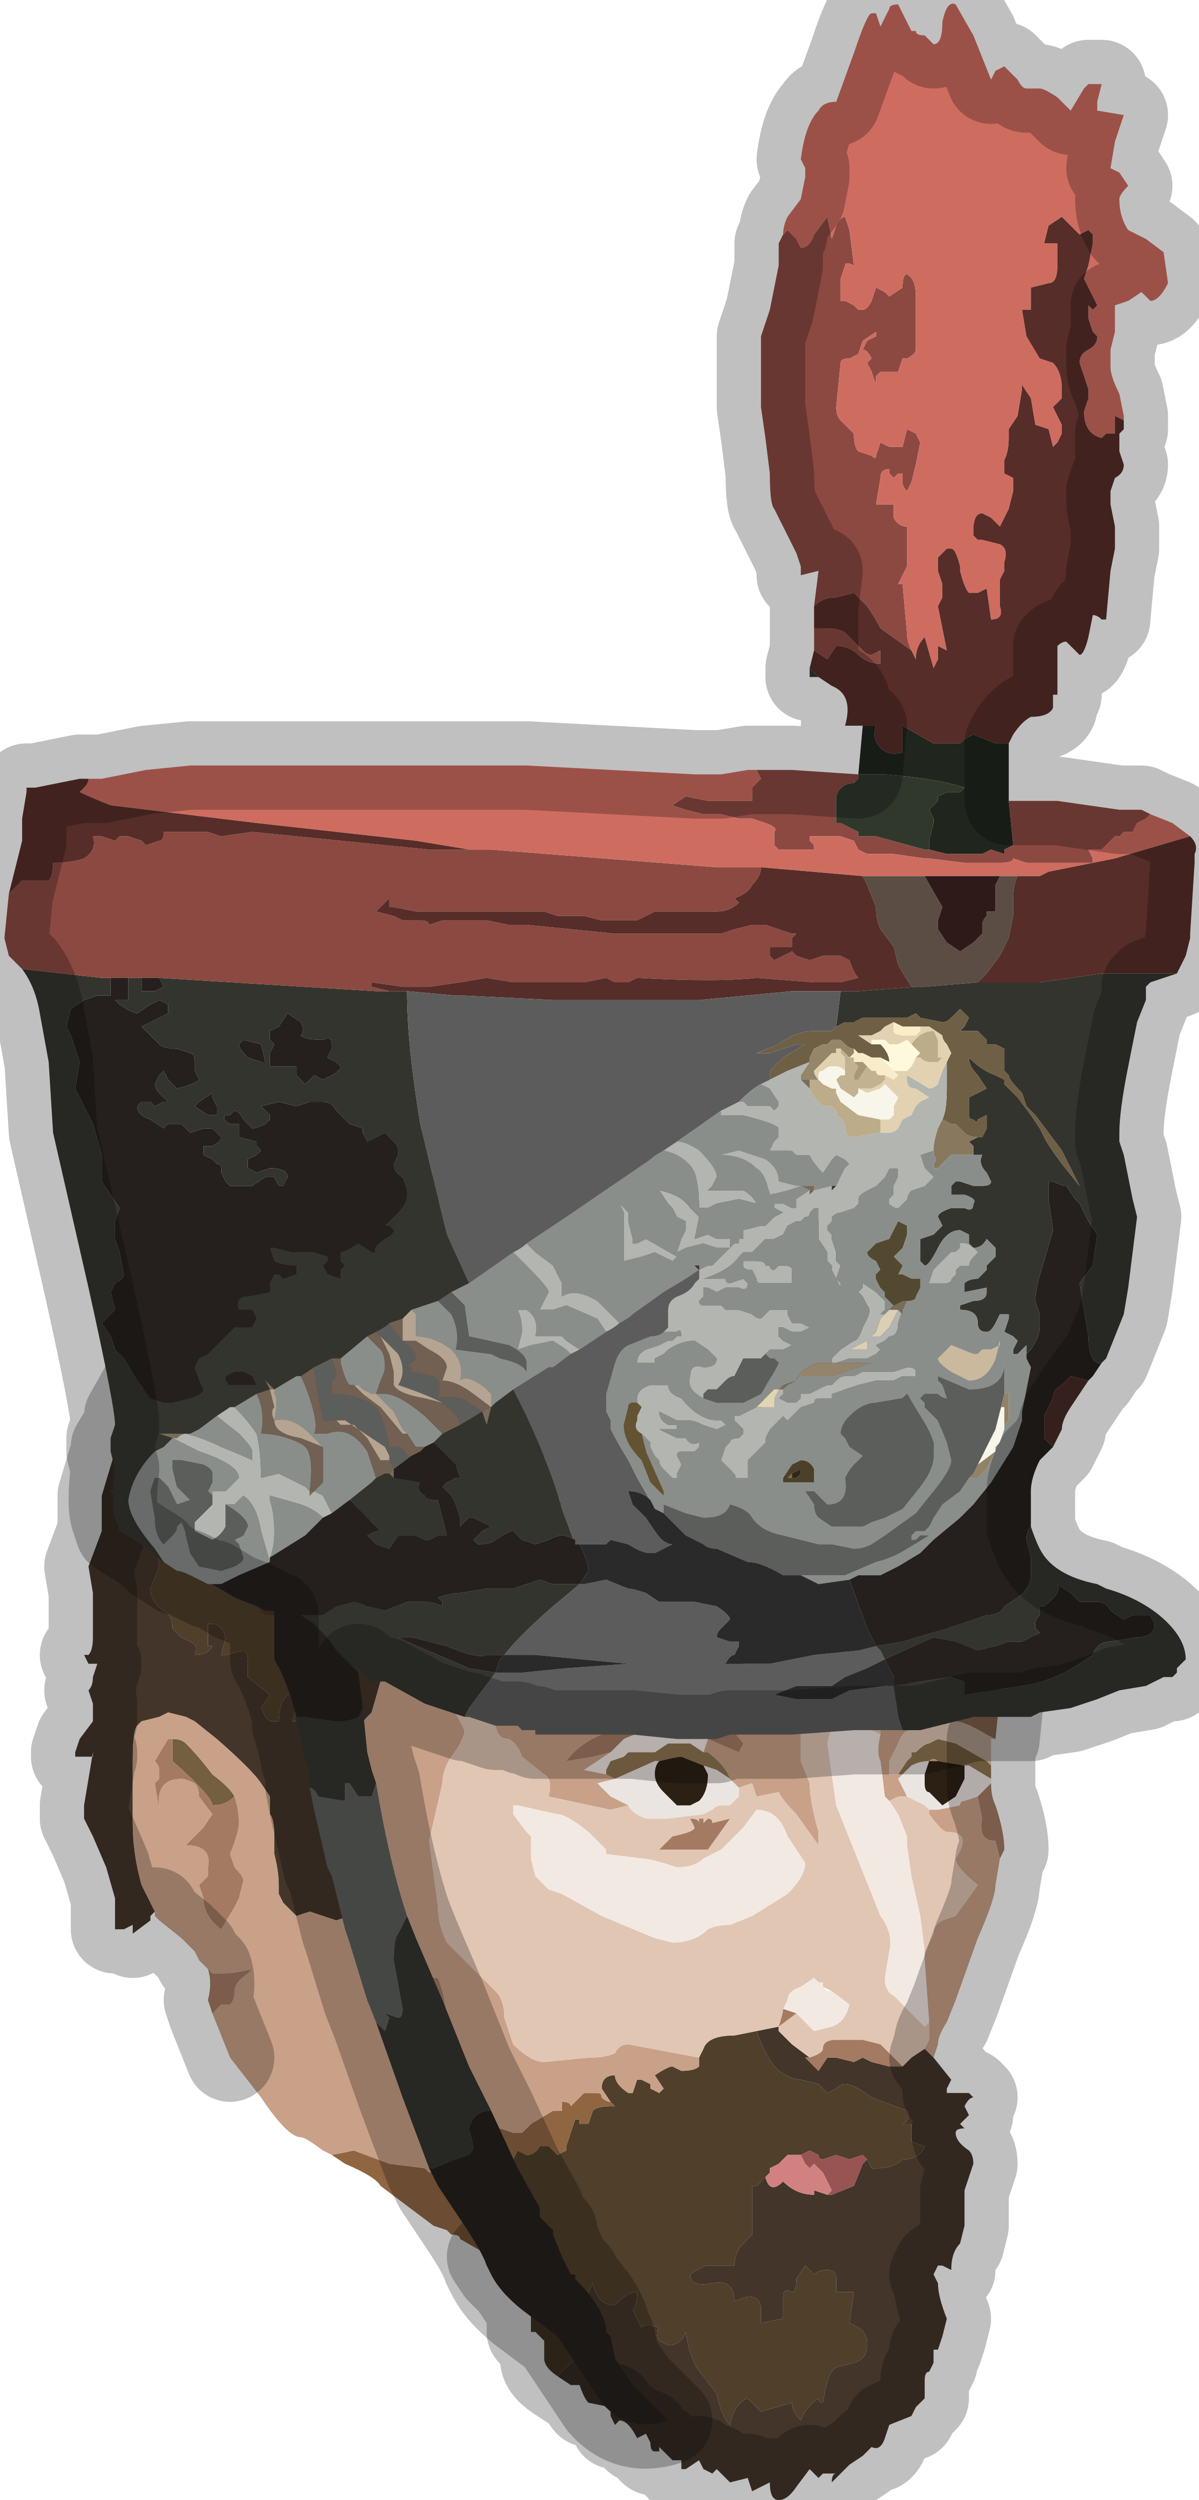 <?xml version="1.0" encoding="UTF-8" standalone="no"?>
<svg xmlns:xlink="http://www.w3.org/1999/xlink" height="28.25px" width="13.55px" xmlns="http://www.w3.org/2000/svg">
  <g transform="matrix(1.0, 0.0, 0.0, 1.0, 7.4, 15.2)">
    <path d="M-1.7 -2.4 L-1.3 -2.45 -1.2 -2.45 -1.15 -2.5 -1.15 -2.5 -1.1 -2.5 -1.1 -2.45 -1.0 -2.5 -0.75 -2.45 -0.8 -2.4 -0.8 -2.35 -0.2 -2.3 -0.05 -2.25 0.7 -1.9 1.3 -1.75 1.7 -1.45 1.8 -1.45 1.8 -1.4 1.9 -1.4 2.0 -1.3 Q2.0 -1.3 2.05 -1.3 L2.1 -1.2 2.55 -0.85 2.75 -0.6 2.9 -0.3 3.0 -0.1 3.15 0.15 3.15 0.2 3.05 0.25 3.0 0.2 3.05 0.35 3.25 0.7 3.2 1.55 3.1 1.55 Q3.05 1.5 3.05 1.4 L3.0 1.25 2.95 1.35 2.95 1.4 Q2.8 1.35 2.75 1.15 L2.65 0.85 Q2.55 0.65 2.3 0.45 2.3 0.55 2.2 0.55 2.1 0.55 2.1 0.45 L1.95 0.5 1.9 0.45 1.85 0.45 1.85 0.35 1.8 0.3 1.65 0.3 1.6 0.5 Q1.45 0.5 1.45 0.45 L1.35 0.35 Q1.25 0.35 1.25 0.5 L1.2 0.8 1.1 0.95 1.1 0.85 Q1.15 0.8 0.95 0.6 0.75 0.4 0.8 0.25 1.0 0.3 1.15 0.15 0.8 -0.05 0.45 -0.1 0.55 -0.2 1.0 -0.35 L0.85 -0.45 0.6 -0.55 Q0.65 -0.6 0.65 -0.7 L0.15 -0.75 0.15 -0.8 0.5 -0.85 0.85 -0.9 1.25 -0.9 1.5 -0.95 Q1.65 -1.0 1.65 -1.05 1.45 -1.05 1.35 -1.15 L1.0 -1.4 0.55 -1.5 0.1 -1.6 -0.4 -1.55 -0.6 -1.55 -0.6 -1.65 Q-0.5 -1.6 -0.3 -1.75 L-0.35 -1.8 Q-0.45 -1.75 -0.55 -1.9 -0.6 -2.0 -0.75 -2.0 -0.9 -1.95 -1.2 -2.1 L-1.55 -2.05 Q-1.5 -2.15 -1.5 -2.2 L-1.95 -2.25 -1.7 -2.4 M-1.1 11.65 Q-1.25 11.55 -1.25 11.45 L-1.25 11.25 -1.35 11.15 -1.4 11.15 -1.4 10.9 -1.6 10.6 -1.75 10.45 -1.75 10.4 -1.8 10.25 -1.75 10.05 -1.65 9.85 -1.75 9.55 -1.65 9.3 -1.55 9.1 -1.45 9.15 Q-1.35 9.15 -1.3 9.05 L-1.2 9.05 -1.1 9.15 -1.0 9.1 -1.0 9.05 -0.95 8.9 -0.9 8.75 -0.85 8.75 -0.85 8.8 -0.75 8.8 -0.7 8.65 Q-0.65 8.6 -0.5 8.6 L-0.45 8.6 -0.45 8.6 -0.5 8.55 -0.6 8.4 -0.6 8.4 Q-0.6 8.25 -0.45 8.25 L-0.45 8.25 Q-0.45 8.35 -0.3 8.45 L-0.25 8.45 -0.25 8.45 -0.2 8.3 -0.15 8.3 -0.05 8.35 -0.05 8.4 0.05 8.45 0.1 8.4 0.0 8.25 Q0.15 8.15 0.2 8.15 L0.3 8.2 Q0.45 8.2 0.5 8.15 L0.5 8.05 0.55 7.95 Q0.6 7.8 0.9 7.8 L1.15 7.75 Q1.25 8.05 1.4 8.2 1.55 8.3 1.65 8.3 L1.85 8.35 1.95 8.45 2.05 8.4 Q2.1 8.35 2.15 8.35 2.25 8.35 2.45 8.5 L2.85 8.65 Q2.9 8.75 2.8 8.8 L2.9 8.8 2.9 9.0 3.05 9.05 Q3.0 9.2 2.8 9.2 2.7 9.3 2.5 9.3 L2.45 9.3 2.4 9.2 2.35 9.15 2.2 9.2 2.05 9.15 1.9 9.2 Q1.85 9.2 1.85 9.15 L1.75 9.1 1.65 9.15 1.5 9.15 1.4 9.25 1.3 9.3 1.3 9.35 1.25 9.4 1.15 9.5 1.1 9.5 1.1 10.05 1.0 10.15 Q0.9 10.25 0.9 10.4 L0.6 10.4 Q0.55 10.4 0.4 10.5 0.4 10.65 0.65 10.6 0.9 10.55 0.9 10.8 L1.05 10.75 Q1.2 10.75 1.2 10.9 L1.2 11.05 1.45 11.0 1.45 10.75 Q1.45 10.65 1.55 10.7 1.6 10.7 1.6 10.55 L1.7 10.4 1.8 10.5 Q1.85 10.45 1.95 10.45 2.05 10.45 2.05 10.55 L2.05 10.7 2.25 10.7 2.2 11.05 2.3 11.1 Q2.4 11.15 2.4 11.3 2.4 11.45 2.25 11.5 L2.05 11.55 Q1.95 11.6 1.9 11.95 1.85 11.95 1.85 11.9 1.7 12.0 1.65 12.15 1.55 12.05 1.55 11.95 L1.2 12.05 1.05 11.9 Q0.9 11.95 0.85 12.2 0.75 12.1 0.7 11.85 L0.55 11.65 Q0.4 11.5 0.35 11.15 0.3 11.3 0.15 11.3 L0.05 11.25 Q0.0 11.15 0.05 11.1 -0.1 11.05 -0.15 11.1 L-0.25 10.9 Q-0.2 10.85 -0.2 10.7 -0.3 10.7 -0.4 10.8 L-0.45 10.85 Q-0.65 10.85 -0.7 10.6 L-0.9 11.0 -0.85 11.15 -0.75 11.35 Q-0.9 11.45 -1.1 11.65 M-6.1 1.15 L-5.95 0.9 -5.95 0.8 -5.5 0.0 -5.45 -0.05 -5.3 -0.05 -5.45 0.2 -5.25 0.15 -5.25 0.2 -5.4 0.4 -5.4 0.45 -5.3 0.45 -5.1 0.15 Q-5.0 -0.1 -4.85 -0.1 L-4.85 0.2 -4.55 0.05 -4.6 0.25 -4.6 0.3 -4.35 0.15 -4.35 0.2 -4.4 0.35 Q-4.3 0.3 -4.15 0.25 L-4.05 0.2 -3.85 0.05 -3.75 0.05 -3.65 0.15 Q-3.55 0.15 -3.55 0.0 -3.55 -0.1 -3.6 -0.05 L-3.95 -0.05 Q-4.05 0.0 -4.15 -0.15 L-4.75 -0.2 Q-4.6 -0.4 -4.85 -0.45 L-5.0 -0.55 -4.85 -0.75 -4.65 -0.85 Q-4.65 -0.75 -4.5 -0.75 L-4.3 -0.75 -4.1 -0.6 -4.05 -0.6 -3.4 -0.7 Q-3.3 -0.7 -3.2 -0.8 -3.05 -0.9 -3.0 -1.0 L-2.95 -1.0 -2.95 -0.8 Q-2.95 -0.65 -2.85 -0.6 L-2.7 -0.65 Q-2.7 -0.5 -2.6 -0.5 -2.45 -0.5 -2.3 -0.65 L-2.2 -0.55 -2.55 -0.15 Q-2.55 -0.05 -2.45 0.0 L-2.4 0.05 Q-2.4 0.15 -2.45 0.15 L-2.5 0.2 -2.3 0.25 -2.1 0.25 -2.1 0.5 -1.55 0.4 Q-1.5 0.4 -1.4 0.25 L-1.15 0.0 -0.95 0.3 -0.65 0.1 -0.65 0.3 -0.45 -0.05 -0.25 0.0 -0.45 0.15 Q-0.4 0.3 -0.3 0.3 L-0.35 0.4 Q-0.35 0.5 -0.15 0.5 L-0.3 0.75 -0.2 0.75 0.0 0.6 0.0 0.85 Q0.1 0.9 0.3 0.85 L0.4 0.9 0.35 1.05 0.25 1.2 0.05 1.3 0.05 1.05 -0.15 1.25 -0.2 1.15 -0.2 1.1 Q-0.5 1.65 -1.0 1.8 L-1.1 1.8 Q-0.9 1.65 -0.75 1.25 L-0.55 0.75 -0.95 1.25 -1.05 1.25 -1.05 1.15 -1.1 1.3 -1.2 1.35 -1.25 1.25 -1.35 1.35 -1.45 1.3 Q-1.45 1.3 -1.5 1.3 -1.65 1.3 -1.65 1.25 -1.7 1.15 -1.75 1.15 L-1.9 1.15 -1.95 1.15 -1.95 1.1 -2.1 1.25 Q-2.15 1.35 -2.3 1.4 -2.45 1.4 -2.7 1.7 L-2.85 1.75 Q-3.0 1.75 -3.1 1.85 -3.15 2.0 -3.3 2.0 -3.45 2.05 -3.45 2.1 -3.35 2.25 -3.35 2.4 L-3.35 2.5 -3.4 2.5 -3.45 2.45 Q-3.5 2.4 -3.5 2.4 L-3.6 2.4 Q-3.65 2.5 -3.75 2.5 L-3.75 2.4 Q-3.9 2.4 -3.9 2.55 -3.8 2.75 -3.8 2.85 L-3.9 2.85 -3.95 2.95 -3.85 3.05 -3.75 3.05 -3.75 3.3 -3.85 3.3 Q-3.95 3.3 -4.05 3.15 L-4.1 3.15 -4.1 3.35 -4.0 3.5 Q-3.9 3.5 -3.85 3.55 -3.75 3.6 -3.75 3.75 -3.7 3.8 -3.7 3.95 -3.7 4.0 -3.9 4.15 L-4.05 4.25 -4.1 4.25 -4.0 3.95 -4.15 3.95 Q-4.25 4.05 -4.25 4.25 L-4.35 4.25 Q-4.35 4.25 -4.4 4.2 L-4.45 4.1 -4.35 3.95 -4.6 3.75 -4.6 3.6 Q-4.6 3.45 -4.65 3.45 L-4.85 3.5 -4.9 3.5 -4.85 3.3 Q-4.9 3.15 -5.0 3.15 L-5.05 3.15 -5.05 3.4 Q-5.0 3.4 -5.0 3.4 -5.05 3.5 -5.2 3.5 -5.15 3.4 -5.25 3.35 L-5.35 3.3 -5.45 3.2 Q-5.45 3.05 -5.55 3.0 -5.7 2.9 -5.7 2.75 L-5.6 2.5 Q-5.6 2.4 -5.7 2.25 L-5.65 2.15 Q-5.65 1.95 -5.75 1.9 L-5.9 2.0 Q-5.8 1.85 -5.95 1.75 L-6.15 1.65 Q-6.1 1.65 -6.1 1.5 L-6.0 1.3 -6.1 1.15 M0.0 3.65 L0.0 3.65 0.15 3.6 0.7 3.55 0.85 3.6 0.9 3.5 1.1 3.7 1.2 3.9 1.2 3.95 1.15 3.95 0.95 3.95 0.85 3.85 0.8 3.85 0.7 3.85 0.45 3.75 0.35 3.75 -0.1 3.7 -0.25 3.7 -0.4 3.7 -0.35 3.7 0.0 3.65 M2.55 3.95 L2.6 3.9 2.7 3.75 2.9 3.6 3.1 3.5 3.25 3.6 3.6 3.55 3.4 3.65 3.3 3.65 3.15 3.65 Q3.0 3.65 2.95 3.75 L2.8 3.95 2.55 4.15 2.55 3.95 M-2.85 -1.5 L-2.65 -1.55 -2.6 -1.55 -2.45 -1.5 -2.4 -1.45 -2.3 -1.35 -2.05 -1.2 -2.05 -1.15 Q-2.25 -1.2 -2.45 -1.1 L-2.55 -1.05 Q-2.6 -1.05 -2.65 -1.1 L-2.5 -1.2 -2.45 -1.3 -2.55 -1.35 -2.75 -1.4 -3.1 -1.35 -2.85 -1.5 M-0.55 -1.35 L-0.8 -1.15 -1.0 -1.05 -1.35 -1.15 Q-1.2 -1.25 -1.0 -1.35 L-0.55 -1.35 M-1.45 1.3 L-1.4 1.25 -1.45 1.25 -1.45 1.3" fill="#4f3f2b" fill-rule="evenodd" stroke="none"/>
    <path d="M-1.7 -2.4 L-1.95 -2.25 -1.5 -2.2 Q-1.5 -2.15 -1.55 -2.05 L-1.2 -2.1 Q-0.9 -1.95 -0.75 -2.0 -0.6 -2.0 -0.55 -1.9 -0.45 -1.75 -0.35 -1.8 L-0.3 -1.75 Q-0.5 -1.6 -0.6 -1.65 L-0.6 -1.55 -0.4 -1.55 0.1 -1.6 0.55 -1.5 1.0 -1.4 1.35 -1.15 Q1.45 -1.05 1.65 -1.05 1.65 -1.0 1.5 -0.95 L1.25 -0.9 0.85 -0.9 0.5 -0.85 0.15 -0.8 0.15 -0.75 0.65 -0.7 Q0.65 -0.6 0.6 -0.55 L0.85 -0.45 1.0 -0.35 Q0.55 -0.2 0.45 -0.1 0.8 -0.05 1.15 0.15 1.0 0.3 0.8 0.25 0.75 0.4 0.95 0.6 1.15 0.8 1.1 0.85 L1.1 0.95 1.0 1.1 Q0.9 1.25 0.85 1.25 L0.85 1.0 Q0.9 0.8 0.8 0.75 L0.7 0.9 0.55 0.7 0.4 0.85 0.4 0.9 0.3 0.85 Q0.1 0.9 0.0 0.85 L0.0 0.6 -0.2 0.75 -0.3 0.75 -0.15 0.5 Q-0.35 0.5 -0.35 0.4 L-0.3 0.3 Q-0.4 0.3 -0.45 0.15 L-0.25 0.0 -0.45 -0.05 -0.65 0.3 -0.65 0.1 -0.95 0.3 -1.15 0.0 -1.4 0.25 Q-1.5 0.4 -1.55 0.4 L-2.1 0.5 -2.1 0.25 -2.3 0.25 -2.5 0.2 -2.45 0.15 Q-2.4 0.15 -2.4 0.05 L-2.45 0.0 Q-2.55 -0.05 -2.55 -0.15 L-2.2 -0.55 -2.3 -0.65 Q-2.45 -0.5 -2.6 -0.5 -2.7 -0.5 -2.7 -0.65 L-2.85 -0.6 Q-2.95 -0.65 -2.95 -0.8 L-2.95 -1.0 -3.0 -1.0 Q-3.05 -0.9 -3.2 -0.8 -3.3 -0.7 -3.4 -0.7 L-4.05 -0.6 -4.1 -0.6 -4.3 -0.75 -4.5 -0.75 Q-4.65 -0.75 -4.65 -0.85 -4.45 -1.0 -4.45 -1.0 L-4.2 -1.25 -3.9 -1.45 -3.75 -1.55 -3.05 -1.6 -3.0 -1.65 Q-3.0 -1.75 -3.25 -1.8 L-3.15 -1.9 -3.05 -1.9 -2.95 -1.85 Q-2.9 -1.8 -2.8 -1.8 L-2.7 -1.85 -2.65 -1.85 -2.6 -1.9 Q-2.6 -1.9 -2.55 -1.9 L-2.55 -1.9 -2.3 -2.05 -2.2 -2.15 -1.85 -2.4 -1.7 -2.4 M-5.45 -0.05 L-5.2 -0.4 -5.0 -0.55 -4.85 -0.45 Q-4.6 -0.4 -4.75 -0.2 L-4.15 -0.15 Q-4.05 0.0 -3.95 -0.05 L-3.6 -0.05 Q-3.55 -0.1 -3.55 0.0 -3.55 0.15 -3.65 0.15 L-3.75 0.05 -3.85 0.05 -4.05 0.2 -4.15 0.25 Q-4.3 0.3 -4.4 0.35 L-4.35 0.2 -4.35 0.15 -4.6 0.3 -4.6 0.25 -4.55 0.05 -4.85 0.2 -4.85 -0.1 Q-5.0 -0.1 -5.1 0.15 L-5.3 0.45 -5.4 0.45 -5.4 0.4 -5.25 0.2 -5.25 0.15 -5.45 0.2 -5.3 -0.05 -5.45 -0.05 M-2.85 -1.5 L-3.1 -1.35 -2.75 -1.4 -2.55 -1.35 -2.45 -1.3 -2.5 -1.2 -2.65 -1.1 Q-2.6 -1.05 -2.55 -1.05 L-2.45 -1.1 Q-2.25 -1.2 -2.05 -1.15 L-2.05 -1.2 -2.3 -1.35 -2.4 -1.45 -2.45 -1.5 -2.6 -1.55 -2.65 -1.55 -2.85 -1.5 M-0.55 -1.35 L-1.0 -1.35 Q-1.2 -1.25 -1.35 -1.15 L-1.0 -1.05 -0.8 -1.15 -0.55 -1.35" fill="#665639" fill-rule="evenodd" stroke="none"/>
    <path d="M3.1 4.7 Q3.15 4.65 3.2 4.7 L3.1 4.7" fill="#ebb573" fill-rule="evenodd" stroke="none"/>
    <path d="M3.15 8.05 L3.35 8.3 3.3 8.4 3.3 8.45 3.4 8.45 3.55 8.45 3.6 8.5 Q3.55 8.5 3.5 8.6 L3.55 8.7 3.5 8.75 3.45 8.8 3.5 8.85 Q3.4 8.85 3.4 8.9 3.4 9.0 3.55 9.1 3.6 9.15 3.6 9.25 L3.55 9.4 3.5 9.55 3.5 9.95 3.45 10.15 Q3.35 10.25 3.35 10.45 L3.25 10.4 3.2 10.4 3.15 10.5 3.2 10.6 Q3.2 10.75 3.3 11.0 L3.25 11.2 3.2 11.35 Q3.15 11.35 3.15 11.35 L3.15 11.5 3.1 11.6 Q3.05 11.6 3.05 11.7 L3.05 11.9 2.95 12.0 2.9 12.1 2.65 12.2 2.6 12.35 Q2.55 12.5 2.45 12.45 L2.35 12.55 2.2 12.65 2.0 12.85 Q2.0 12.75 2.05 12.75 L2.0 12.75 1.9 12.75 1.85 12.8 1.8 12.75 1.75 12.7 1.6 12.9 Q1.5 13.05 1.4 13.05 1.3 13.05 1.3 12.85 L1.1 12.95 1.05 12.8 0.85 12.85 0.8 12.8 0.7 12.7 0.65 12.75 0.55 12.7 0.5 12.6 0.35 12.7 0.3 12.7 0.3 12.6 0.2 12.6 0.1 12.5 0.05 12.45 0.05 12.5 0.0 12.5 Q-0.05 12.5 -0.05 12.4 L-0.1 12.3 -0.2 12.35 Q-0.3 12.15 -0.4 12.15 L-0.45 12.2 -0.5 12.1 -0.5 12.0 -0.75 11.95 Q-0.8 11.9 -0.85 11.75 L-0.95 11.75 -1.1 11.65 Q-0.9 11.45 -0.75 11.35 L-0.85 11.15 -0.9 11.0 -0.7 10.6 Q-0.65 10.85 -0.45 10.85 L-0.4 10.8 Q-0.3 10.7 -0.2 10.7 -0.2 10.85 -0.25 10.9 L-0.15 11.1 Q-0.1 11.05 0.05 11.1 0.0 11.15 0.05 11.25 L0.15 11.3 Q0.3 11.3 0.35 11.15 0.4 11.5 0.55 11.65 L0.7 11.85 Q0.75 12.1 0.85 12.2 0.9 11.95 1.05 11.9 L1.2 12.05 1.55 11.95 Q1.55 12.05 1.65 12.15 1.7 12.0 1.85 11.9 1.85 11.95 1.9 11.95 1.95 11.6 2.05 11.55 L2.25 11.5 Q2.4 11.45 2.4 11.3 2.4 11.15 2.3 11.1 L2.2 11.05 2.25 10.7 2.05 10.7 2.05 10.55 Q2.05 10.45 1.95 10.45 1.85 10.45 1.8 10.5 L1.7 10.4 1.6 10.55 Q1.6 10.7 1.55 10.7 1.45 10.65 1.45 10.75 L1.45 11.0 1.2 11.05 1.2 10.9 Q1.2 10.75 1.05 10.75 L0.9 10.8 Q0.9 10.55 0.65 10.6 0.4 10.65 0.4 10.5 0.55 10.4 0.6 10.4 L0.9 10.4 Q0.9 10.25 1.0 10.15 L1.1 10.05 1.1 9.5 1.15 9.5 1.25 9.4 Q1.3 9.6 1.45 9.45 1.6 9.6 1.8 9.6 L1.8 9.55 1.95 9.6 2.0 9.6 2.25 9.5 2.35 9.25 2.4 9.2 2.45 9.3 2.5 9.3 Q2.7 9.3 2.8 9.2 3.0 9.2 3.05 9.05 L2.9 9.0 2.9 8.8 2.8 8.8 Q2.9 8.75 2.85 8.65 L2.45 8.5 Q2.25 8.35 2.15 8.35 2.1 8.35 2.05 8.4 L1.95 8.45 1.85 8.35 1.65 8.3 Q1.55 8.3 1.4 8.2 1.25 8.05 1.15 7.75 L1.4 7.7 1.4 7.75 1.45 7.8 1.55 7.9 1.75 8.05 1.7 8.05 1.85 8.2 1.95 8.05 2.05 8.05 2.25 8.1 2.35 8.05 2.45 8.1 2.65 8.15 2.8 8.15 2.9 8.05 3.05 7.95 3.15 8.05 M-5.65 6.4 L-5.7 6.45 -5.7 6.5 -5.9 6.65 -5.9 6.55 -6.0 6.6 -6.1 6.6 -6.1 6.4 Q-6.1 6.3 -6.1 6.25 L-6.1 6.25 -6.2 5.9 -6.35 5.55 -6.45 5.35 -6.45 5.2 -6.35 4.6 -6.35 4.65 -6.55 4.65 -6.55 4.6 -6.5 4.45 -6.35 4.25 -6.35 4.05 -6.4 3.9 Q-6.35 3.85 -6.35 3.75 L-6.3 3.6 -6.4 3.6 -6.45 3.5 -6.4 3.5 Q-6.35 3.45 -6.35 3.3 L-6.35 2.8 -6.4 2.5 -6.25 2.1 -6.25 1.7 -6.1 1.2 -6.1 1.15 -6.0 1.3 -6.1 1.5 Q-6.1 1.65 -6.15 1.65 L-5.95 1.75 Q-5.8 1.85 -5.9 2.0 L-5.75 1.9 Q-5.65 1.95 -5.65 2.15 L-5.7 2.25 Q-5.6 2.4 -5.6 2.5 L-5.7 2.75 Q-5.7 2.9 -5.55 3.0 -5.45 3.05 -5.45 3.2 L-5.35 3.3 -5.25 3.35 Q-5.15 3.4 -5.2 3.5 -5.05 3.5 -5.0 3.4 -5.0 3.4 -5.05 3.4 L-5.05 3.15 -5.0 3.15 Q-4.9 3.15 -4.85 3.3 L-4.9 3.5 -4.85 3.5 -4.65 3.45 Q-4.6 3.45 -4.6 3.6 L-4.6 3.75 -4.35 3.95 -4.45 4.1 -4.4 4.2 Q-4.35 4.25 -4.35 4.25 L-4.25 4.25 Q-4.25 4.05 -4.15 3.95 L-4.0 3.95 -4.1 4.25 -4.05 4.25 -3.9 4.15 Q-3.7 4.0 -3.7 3.95 -3.7 3.8 -3.75 3.75 -3.75 3.6 -3.85 3.55 -3.9 3.5 -4.0 3.5 L-4.1 3.35 -4.1 3.15 -4.05 3.15 Q-3.95 3.3 -3.85 3.3 L-3.75 3.3 -3.75 3.05 -3.85 3.05 -3.95 2.95 -3.9 2.85 -3.8 2.85 Q-3.8 2.75 -3.9 2.55 -3.9 2.4 -3.75 2.4 L-3.75 2.5 Q-3.65 2.5 -3.6 2.4 L-3.5 2.4 Q-3.5 2.4 -3.45 2.45 L-3.4 2.5 -3.35 2.5 -3.4 2.55 -3.3 2.65 Q-3.2 2.7 -3.25 2.85 L-3.2 3.15 -3.25 3.35 -3.15 3.45 -3.15 3.6 -3.1 3.8 -3.2 4.15 Q-3.4 4.35 -3.4 4.4 L-3.6 4.65 -3.65 4.9 -3.55 5.15 -3.45 5.4 -3.5 5.65 -3.45 5.8 Q-3.4 5.8 -3.45 5.85 -3.45 6.0 -3.55 6.05 L-3.45 6.15 -3.45 6.2 -3.35 6.25 Q-3.35 6.35 -3.45 6.45 L-3.6 6.5 -3.9 6.4 -4.05 6.45 -4.15 6.35 -4.2 6.3 -4.25 6.2 -4.25 6.1 Q-4.25 5.95 -4.3 5.75 L-4.3 5.55 Q-4.3 5.35 -4.35 5.3 L-4.35 5.1 -4.45 4.95 Q-4.55 4.8 -4.95 4.45 L-5.2 4.25 -5.3 4.2 -5.5 4.15 -5.6 4.2 -5.8 4.25 -5.85 4.3 Q-5.9 4.35 -5.9 4.7 L-5.9 5.4 Q-5.9 5.75 -5.8 6.1 L-5.65 6.4" fill="#43352a" fill-rule="evenodd" stroke="none"/>
    <path d="M3.8 4.75 L3.8 4.9 3.55 4.75 3.5 4.75 3.2 4.7 Q3.15 4.65 3.1 4.7 3.0 4.7 2.9 4.75 L2.8 4.85 2.75 4.85 2.85 4.7 2.9 4.65 2.9 4.6 2.95 4.6 Q3.05 4.5 3.1 4.5 L3.2 4.45 3.4 4.5 3.75 4.7 3.8 4.75 M0.55 4.6 L0.6 4.6 Q0.8 4.75 0.85 4.9 L0.7 4.8 0.55 4.75 0.3 4.65 Q0.25 4.65 0.05 4.7 L0.0 4.7 -0.45 4.9 -0.55 4.85 -0.55 4.8 -0.5 4.7 -0.35 4.65 -0.3 4.6 -0.15 4.6 0.0 4.6 0.15 4.5 0.4 4.5 0.55 4.6" fill="#907550" fill-rule="evenodd" stroke="none"/>
    <path d="M3.8 4.9 L3.8 4.95 3.7 5.05 3.65 5.1 3.5 5.15 Q3.45 5.15 3.45 5.2 L3.2 5.25 3.1 5.25 3.05 5.2 2.85 5.1 2.75 4.9 2.8 4.85 2.9 4.75 Q3.0 4.7 3.1 4.7 L3.05 4.85 3.05 4.95 Q3.05 5.05 3.1 5.05 L3.25 5.2 3.4 5.1 3.5 4.9 3.5 4.75 3.55 4.75 3.8 4.9 M0.95 5.0 L0.95 5.1 0.85 5.2 0.75 5.2 Q0.7 5.2 0.65 5.25 L0.55 5.3 0.15 5.35 -0.1 5.35 Q-0.25 5.3 -0.3 5.2 L-0.5 5.1 -0.65 4.95 -0.45 4.9 0.0 4.7 0.05 4.7 Q0.0 4.75 0.0 4.85 0.0 4.95 0.1 5.05 L0.25 5.2 0.4 5.2 0.5 5.15 Q0.6 5.05 0.6 4.85 L0.55 4.75 0.7 4.8 0.85 4.9 0.9 4.95 0.95 5.0" fill="#ebe5e2" fill-rule="evenodd" stroke="none"/>
    <path d="M-4.75 5.1 Q-4.85 5.2 -5.0 5.2 -5.0 5.1 -5.45 4.7 L-5.45 4.45 Q-5.35 4.45 -5.3 4.5 -5.15 4.65 -5.0 4.85 -4.8 5.0 -4.75 5.1" fill="#745f40" fill-rule="evenodd" stroke="none"/>
    <path d="M-1.75 10.45 L-1.85 10.3 -2.2 10.1 Q-2.2 10.05 -2.3 10.05 L-2.35 10.0 -2.5 9.95 -3.1 9.5 Q-3.15 9.4 -3.5 9.25 L-3.65 9.15 -3.4 9.1 -3.0 9.25 -2.6 9.3 -2.55 9.35 -2.4 9.3 -2.4 9.25 -2.3 9.2 Q-2.25 9.2 -2.25 9.25 L-2.2 9.15 -2.1 9.1 -2.05 9.15 -1.8 9.0 -1.85 8.95 Q-1.85 8.85 -1.75 8.85 L-1.6 8.9 -1.5 8.9 -1.4 8.8 -1.4 8.8 -1.15 8.65 -1.05 8.65 -1.05 8.55 Q-0.95 8.55 -0.95 8.6 L-0.9 8.55 -0.85 8.5 -0.8 8.45 -0.65 8.45 Q-0.6 8.45 -0.6 8.5 -0.55 8.55 -0.5 8.55 L-0.45 8.6 -0.45 8.6 -0.5 8.6 Q-0.65 8.6 -0.7 8.65 L-0.75 8.8 -0.85 8.8 -0.85 8.75 -0.9 8.75 -0.95 8.9 -1.0 9.05 -1.0 9.1 -1.1 9.15 -1.2 9.05 -1.3 9.05 Q-1.35 9.15 -1.45 9.15 L-1.55 9.1 -1.65 9.3 -1.75 9.55 -1.65 9.85 -1.75 10.05 -1.8 10.25 -1.75 10.4 -1.75 10.45" fill="#906542" fill-rule="evenodd" stroke="none"/>
    <path d="M0.05 4.7 Q0.25 4.65 0.3 4.65 L0.55 4.75 0.6 4.85 Q0.6 5.05 0.5 5.15 L0.4 5.2 0.25 5.2 0.1 5.05 Q0.0 4.95 0.0 4.85 0.0 4.75 0.05 4.7 M3.5 4.75 L3.5 4.9 3.4 5.1 3.25 5.2 3.1 5.05 Q3.05 5.05 3.05 4.95 L3.05 4.85 3.1 4.7 3.2 4.7 3.5 4.75" fill="#2c2014" fill-rule="evenodd" stroke="none"/>
    <path d="M2.55 4.15 L2.5 4.15 Q2.5 4.05 2.55 3.95 L2.55 4.15" fill="#31271b" fill-rule="evenodd" stroke="none"/>
    <path d="M2.4 9.2 L2.35 9.25 2.25 9.5 2.0 9.6 1.95 9.6 2.0 9.55 1.9 9.35 1.8 9.25 1.75 9.3 1.7 9.25 1.65 9.15 1.75 9.1 1.85 9.15 Q1.85 9.2 1.9 9.2 L2.05 9.15 2.2 9.2 2.35 9.15 2.4 9.2" fill="#985353" fill-rule="evenodd" stroke="none"/>
    <path d="M1.95 9.6 L1.8 9.55 1.8 9.6 Q1.6 9.6 1.45 9.45 1.3 9.6 1.25 9.4 L1.3 9.35 1.3 9.3 1.4 9.25 1.5 9.15 1.65 9.15 1.7 9.25 1.75 9.3 1.8 9.25 1.9 9.35 2.0 9.55 1.95 9.6" fill="#d28181" fill-rule="evenodd" stroke="none"/>
    <path d="M1.1 0.95 L1.2 0.8 1.25 0.5 Q1.25 0.35 1.35 0.35 L1.45 0.45 Q1.45 0.5 1.6 0.5 L1.65 0.3 1.8 0.3 1.85 0.35 1.85 0.45 1.9 0.45 1.95 0.5 2.1 0.45 Q2.1 0.55 2.2 0.55 2.3 0.55 2.3 0.45 2.55 0.65 2.65 0.85 L2.75 1.15 Q2.8 1.35 2.95 1.4 L2.95 1.35 3.0 1.25 3.05 1.4 Q3.05 1.5 3.1 1.55 L3.2 1.8 3.3 2.0 3.3 2.25 3.45 2.5 3.5 2.65 3.75 3.3 3.85 3.5 3.9 3.8 3.7 3.8 Q3.65 3.95 3.6 4.0 L3.4 4.05 Q3.25 4.1 3.15 4.3 L2.9 4.35 Q2.8 4.35 2.75 4.5 L2.65 4.7 2.65 4.85 2.75 4.85 2.8 4.85 2.75 4.9 2.85 5.1 2.75 5.1 2.65 5.15 2.6 5.1 2.55 4.7 Q2.5 4.6 2.55 4.4 L2.55 4.25 2.15 3.95 2.2 3.7 2.2 3.55 2.3 3.45 2.4 3.3 2.5 3.3 Q2.6 3.3 2.6 3.15 2.55 3.0 2.6 2.95 L2.7 2.65 Q2.75 2.6 2.6 2.5 L2.4 2.4 Q2.3 2.3 2.25 1.85 L2.05 1.5 1.9 1.3 Q1.75 1.15 1.8 1.05 L1.7 1.05 Q1.5 1.05 1.45 1.2 L1.4 1.4 Q1.2 1.65 1.2 1.8 1.15 1.75 1.0 1.75 0.6 2.0 0.45 2.0 0.25 1.85 0.2 1.85 0.0 2.05 -0.1 2.05 L-0.5 1.95 -0.8 2.0 -1.0 2.1 Q-1.1 2.1 -1.2 2.0 -1.25 2.0 -1.35 2.05 L-1.5 1.95 Q-1.6 1.85 -1.7 1.85 L-1.95 2.0 Q-2.15 2.15 -2.25 2.15 -2.45 2.15 -2.55 2.25 L-2.6 2.5 -2.5 3.05 -2.55 3.6 -2.15 4.35 Q-2.15 4.45 -2.3 4.65 -2.4 4.8 -2.4 4.95 L-2.55 5.6 -2.45 6.35 Q-2.45 6.55 -2.35 6.75 L-2.05 7.05 -1.8 7.3 Q-1.7 7.4 -1.7 7.6 L-1.65 7.75 -1.6 7.9 Q-1.4 8.1 -1.25 8.1 L-0.75 8.05 Q-0.55 8.05 -0.45 8.0 -0.4 7.9 -0.3 7.9 L0.5 8.05 0.5 8.15 Q0.45 8.2 0.3 8.2 L0.2 8.15 Q0.15 8.15 0.0 8.25 L0.1 8.4 0.05 8.45 -0.05 8.4 -0.05 8.35 -0.15 8.3 -0.2 8.3 -0.25 8.45 -0.25 8.45 -0.3 8.45 Q-0.45 8.35 -0.45 8.25 L-0.45 8.25 Q-0.6 8.25 -0.6 8.4 L-0.6 8.4 -0.5 8.55 Q-0.55 8.55 -0.6 8.5 -0.6 8.45 -0.65 8.45 L-0.8 8.45 -0.85 8.5 -0.9 8.55 -0.95 8.6 Q-0.95 8.55 -1.05 8.55 L-1.05 8.65 -1.15 8.65 -1.4 8.8 -1.4 8.8 -1.5 8.9 -1.6 8.9 -1.75 8.85 Q-1.85 8.85 -1.85 8.95 L-1.8 9.0 -2.05 9.15 -2.1 9.1 -2.2 9.15 -2.25 9.25 Q-2.25 9.2 -2.3 9.2 L-2.4 9.25 -2.4 9.3 -2.55 9.35 -2.6 9.3 -3.0 9.25 -3.4 9.1 -3.65 9.15 -3.65 9.15 -3.75 9.1 Q-3.95 8.95 -4.0 8.95 -4.15 8.95 -4.45 8.5 L-4.8 8.05 -5.0 7.55 -4.9 7.45 -4.8 7.45 Q-4.75 7.4 -4.75 7.3 -4.75 7.2 -4.6 7.1 L-4.55 7.05 -4.55 7.05 Q-4.75 7.1 -4.9 7.1 L-5.0 7.1 -5.05 7.05 -5.05 7.05 -5.1 7.0 -5.15 6.95 -5.2 6.85 -5.35 6.7 -5.6 6.5 -5.65 6.45 -5.65 6.4 -5.8 6.1 Q-5.9 5.75 -5.9 5.4 L-5.9 4.7 Q-5.9 4.35 -5.85 4.3 L-5.8 4.25 -5.6 4.2 -5.5 4.15 -5.3 4.2 -5.2 4.25 -4.95 4.45 Q-4.55 4.8 -4.45 4.95 L-4.35 5.1 -4.35 5.3 Q-4.3 5.35 -4.3 5.55 L-4.3 5.75 Q-4.25 5.95 -4.25 6.1 L-4.25 6.2 -4.2 6.3 -4.15 6.35 -4.05 6.45 -3.9 6.4 -3.6 6.5 -3.45 6.45 Q-3.35 6.35 -3.35 6.25 L-3.45 6.2 -3.45 6.15 -3.55 6.05 Q-3.45 6.0 -3.45 5.85 -3.4 5.8 -3.45 5.8 L-3.5 5.65 -3.45 5.4 -3.55 5.15 -3.65 4.9 -3.6 4.65 -3.4 4.4 Q-3.4 4.35 -3.2 4.15 L-3.1 3.8 -3.15 3.6 -3.15 3.45 -3.25 3.35 -3.2 3.15 -3.25 2.85 Q-3.2 2.7 -3.3 2.65 L-3.4 2.55 -3.35 2.5 -3.35 2.4 Q-3.35 2.25 -3.45 2.1 -3.45 2.05 -3.3 2.0 -3.15 2.0 -3.1 1.85 -3.0 1.75 -2.85 1.75 L-2.7 1.7 Q-2.45 1.4 -2.3 1.4 -2.15 1.35 -2.1 1.25 L-1.95 1.1 -1.95 1.15 -1.9 1.15 -1.75 1.15 Q-1.7 1.15 -1.65 1.25 -1.65 1.3 -1.5 1.3 -1.45 1.3 -1.45 1.3 L-1.35 1.35 -1.25 1.25 -1.2 1.35 -1.1 1.3 -1.05 1.15 -1.05 1.25 -0.95 1.25 -0.55 0.75 -0.75 1.25 Q-0.9 1.65 -1.1 1.8 L-1.0 1.8 Q-0.5 1.65 -0.2 1.1 L-0.2 1.15 -0.15 1.25 0.05 1.05 0.05 1.3 0.25 1.2 0.35 1.05 0.4 0.9 0.4 0.85 0.55 0.7 0.7 0.9 0.8 0.75 Q0.9 0.8 0.85 1.0 L0.85 1.25 Q0.9 1.25 1.0 1.1 L1.1 0.95 M3.9 5.8 L3.85 6.1 Q3.85 6.25 3.65 6.7 L3.4 7.4 3.3 7.65 Q3.2 7.8 3.2 7.9 L3.15 8.05 3.05 7.95 3.1 7.85 3.1 7.65 3.05 6.95 3.05 6.85 3.15 6.65 Q3.15 6.55 3.25 6.5 L3.4 6.45 3.65 6.1 Q3.4 5.9 3.4 5.8 3.6 5.5 3.3 5.5 3.25 5.5 3.1 5.3 L3.1 5.25 3.05 5.2 3.1 5.25 3.2 5.25 3.45 5.2 Q3.45 5.15 3.5 5.15 L3.65 5.1 3.7 5.35 Q3.65 5.6 3.85 5.6 L3.9 5.8 M1.2 3.9 Q1.35 4.0 1.35 4.1 L1.4 4.15 Q1.55 4.15 1.6 4.0 L1.75 3.85 1.8 4.0 Q1.8 4.2 1.7 4.25 L1.65 4.35 1.65 4.45 Q1.65 4.7 1.65 4.7 L1.75 4.95 Q1.75 5.15 1.85 5.5 L1.85 5.65 1.6 5.3 Q1.45 5.15 1.4 5.05 L1.15 5.1 1.1 4.95 0.95 5.0 0.9 4.95 0.85 4.9 Q0.8 4.75 0.6 4.6 L0.55 4.6 0.6 4.45 0.95 4.6 1.0 4.5 0.8 4.25 0.7 4.25 0.55 4.1 -0.2 4.25 -0.6 4.4 Q-0.85 4.5 -1.0 4.7 L-0.7 4.65 -0.5 4.6 -0.8 4.8 -0.55 4.85 -0.45 4.9 -0.65 4.95 -0.5 5.1 -0.3 5.2 -0.5 5.25 -1.2 5.1 Q-1.15 4.9 -1.25 4.85 L-1.5 4.65 Q-1.55 4.5 -1.65 4.45 -1.8 4.45 -1.8 4.25 L-1.6 4.1 -1.35 4.15 -1.15 4.1 Q-1.05 4.1 -1.05 4.0 -1.0 3.95 -0.85 3.8 -0.7 3.7 -0.65 3.7 -0.55 3.7 -0.55 3.75 L-0.4 3.7 -0.25 3.7 -0.1 3.7 0.35 3.75 0.45 3.75 0.7 3.85 0.8 3.85 0.85 3.85 0.95 3.95 1.15 3.95 1.2 3.95 1.2 3.9 M2.55 4.15 L2.8 3.95 2.95 3.75 Q3.0 3.65 3.15 3.65 L3.3 3.65 3.4 3.65 3.6 3.55 3.25 3.6 3.1 3.5 2.9 3.6 2.7 3.75 2.6 3.9 2.55 3.95 Q2.5 4.05 2.5 4.15 L2.55 4.15 M-5.45 4.45 L-5.5 4.45 -5.65 4.7 Q-5.6 4.75 -5.6 4.8 -5.6 4.85 -5.6 4.9 L-5.65 4.95 -5.6 5.25 Q-5.65 4.9 -5.35 4.9 -5.3 4.9 -5.2 4.95 -5.15 5.0 -5.15 5.1 L-5.0 5.3 -5.1 5.45 -5.3 5.65 Q-5.0 5.65 -5.05 5.9 L-5.05 6.0 -5.15 6.1 -5.1 6.25 Q-5.1 6.45 -4.9 6.6 L-4.75 6.35 -4.7 6.25 -4.65 6.05 Q-4.65 6.0 -4.75 5.9 L-4.8 5.75 Q-4.7 5.5 -4.7 5.4 -4.7 5.25 -4.75 5.1 L-4.75 5.1 Q-4.8 5.0 -5.0 4.85 -5.15 4.65 -5.3 4.5 -5.35 4.45 -5.45 4.45 M-2.8 6.85 L-2.8 6.8 -2.75 6.95 -2.7 7.25 -2.7 7.35 Q-2.4 7.55 -2.2 7.9 L-2.3 7.7 -2.35 7.55 -2.4 7.3 -2.45 7.15 -2.5 7.15 -2.8 6.85" fill="#c8a188" fill-rule="evenodd" stroke="none"/>
    <path d="M3.85 4.45 L3.8 4.45 3.8 4.75 3.75 4.7 3.4 4.5 3.2 4.45 3.1 4.5 Q3.05 4.5 2.95 4.6 L2.9 4.6 2.9 4.65 2.85 4.7 2.75 4.85 2.65 4.85 2.65 4.7 2.75 4.5 Q2.8 4.35 2.9 4.35 L3.15 4.3 3.4 4.25 Q3.5 4.25 3.75 4.4 L3.85 4.45 M0.5 8.05 L-0.3 7.9 Q-0.4 7.9 -0.45 8.0 -0.55 8.05 -0.75 8.05 L-1.25 8.1 Q-1.4 8.1 -1.6 7.9 L-1.65 7.75 -1.7 7.6 Q-1.7 7.4 -1.8 7.3 L-2.05 7.05 -2.35 6.75 Q-2.45 6.55 -2.45 6.35 L-2.55 5.6 -2.4 4.95 Q-2.4 4.8 -2.3 4.65 -2.15 4.45 -2.15 4.35 L-2.55 3.6 -2.5 3.05 -2.6 2.5 -2.55 2.25 Q-2.45 2.15 -2.25 2.15 -2.15 2.15 -1.95 2.0 L-1.7 1.85 Q-1.6 1.85 -1.5 1.95 L-1.35 2.05 Q-1.25 2.0 -1.2 2.0 -1.1 2.1 -1.0 2.1 L-0.8 2.0 -0.5 1.95 -0.1 2.05 Q0.0 2.05 0.2 1.85 0.25 1.85 0.45 2.0 0.6 2.0 1.0 1.75 1.15 1.75 1.2 1.8 1.2 1.65 1.4 1.4 L1.45 1.2 Q1.5 1.05 1.7 1.05 L1.8 1.05 Q1.75 1.15 1.9 1.3 L2.05 1.5 2.25 1.85 Q2.3 2.3 2.4 2.4 L2.6 2.5 Q2.75 2.6 2.7 2.65 L2.6 2.95 Q2.55 3.0 2.6 3.15 2.6 3.3 2.5 3.3 L2.4 3.3 2.3 3.45 2.2 3.55 2.2 3.7 2.15 3.95 2.55 4.25 2.55 4.4 Q2.25 4.25 2.2 4.25 2.05 4.25 2.0 4.3 L1.95 4.5 2.05 5.2 2.55 6.45 Q2.7 6.65 2.65 6.85 L2.6 7.15 Q2.6 7.3 2.7 7.35 L3.05 7.7 3.1 7.65 3.1 7.85 3.05 7.95 2.9 8.05 2.8 8.15 2.7 8.05 2.55 7.9 2.35 7.85 2.3 7.85 2.05 7.85 Q1.9 7.85 1.9 7.95 1.9 8.0 1.75 8.05 L1.55 7.9 1.45 7.8 1.4 7.75 1.4 7.7 1.15 7.75 0.9 7.8 Q0.6 7.8 0.55 7.95 L0.5 8.05 M1.45 7.5 Q1.45 7.55 1.4 7.7 L1.6 7.55 1.8 7.75 2.0 7.7 Q2.15 7.65 2.2 7.45 L2.0 7.3 1.9 7.25 1.9 7.2 1.85 7.2 1.8 7.15 1.65 7.25 Q1.5 7.3 1.5 7.4 L1.45 7.5 M2.65 5.15 L2.75 5.1 2.85 5.1 3.05 5.2 3.1 5.25 3.1 5.3 Q3.25 5.5 3.3 5.5 3.6 5.5 3.4 5.8 3.4 5.9 3.65 6.1 L3.4 6.45 3.25 6.5 Q3.15 6.55 3.15 6.65 L3.05 6.85 3.0 6.45 2.9 6.0 2.85 5.65 2.85 5.55 2.75 5.3 2.65 5.15 M1.2 3.9 L1.1 3.7 0.9 3.5 0.85 3.6 0.7 3.55 0.15 3.6 0.0 3.65 0.0 3.65 -0.45 3.7 -0.45 3.7 -0.5 3.7 -0.45 3.7 -0.4 3.7 -0.55 3.75 Q-0.55 3.7 -0.65 3.7 -0.7 3.7 -0.85 3.8 -1.0 3.95 -1.05 4.0 -1.05 4.1 -1.15 4.1 L-1.35 4.15 -1.6 4.1 -1.8 4.25 Q-1.8 4.45 -1.65 4.45 -1.55 4.5 -1.5 4.65 L-1.25 4.85 Q-1.15 4.9 -1.2 5.1 L-0.5 5.25 -0.3 5.2 Q-0.25 5.3 -0.1 5.35 L0.15 5.35 0.55 5.3 0.65 5.25 Q0.7 5.2 0.75 5.2 L0.85 5.2 0.95 5.1 0.95 5.0 1.1 4.95 1.15 5.1 1.4 5.05 Q1.45 5.15 1.6 5.3 L1.85 5.65 1.85 5.5 Q1.75 5.15 1.75 4.95 L1.65 4.7 Q1.65 4.7 1.65 4.45 L1.65 4.35 1.7 4.25 Q1.8 4.2 1.8 4.0 L1.75 3.85 1.6 4.0 Q1.55 4.15 1.4 4.15 L1.35 4.1 Q1.35 4.0 1.2 3.9 M1.5 5.55 Q1.4 5.25 1.15 5.25 L1.0 5.45 0.75 5.7 0.55 5.8 Q0.45 5.9 0.25 5.9 -0.05 5.8 -0.15 5.8 L-0.55 5.75 -0.55 5.7 -0.75 5.5 Q-1.0 5.3 -1.1 5.3 L-1.55 5.2 -1.6 5.2 -1.6 5.3 -1.45 5.5 -1.4 5.55 -1.4 5.8 -1.35 6.0 -1.2 6.15 -1.05 6.2 -0.6 6.45 0.0 6.7 0.2 6.75 Q0.45 6.75 0.6 6.6 0.7 6.55 0.85 6.55 L1.1 6.45 1.5 6.2 Q1.7 6.0 1.7 5.85 L1.5 5.55 M0.65 5.4 Q0.65 5.35 0.6 5.35 L0.55 5.4 0.55 5.35 0.5 5.35 0.5 5.4 Q0.5 5.35 0.4 5.35 L0.45 5.45 Q0.45 5.5 0.2 5.55 L0.05 5.7 0.6 5.7 0.85 5.35 0.65 5.4" fill="#e1c6b3" fill-rule="evenodd" stroke="none"/>
    <path d="M1.45 7.5 L1.5 7.4 Q1.5 7.3 1.65 7.25 L1.8 7.15 1.85 7.2 1.9 7.2 1.9 7.25 1.95 7.3 Q1.95 7.3 2.0 7.3 L2.2 7.45 Q2.15 7.65 2.0 7.7 L1.8 7.75 1.6 7.55 1.45 7.5 M3.1 7.65 L3.05 7.7 2.7 7.35 Q2.6 7.3 2.6 7.15 L2.65 6.85 Q2.7 6.65 2.55 6.45 L2.05 5.2 1.95 4.5 2.0 4.3 Q2.05 4.25 2.2 4.25 2.25 4.25 2.55 4.4 2.5 4.6 2.55 4.7 L2.6 5.1 2.65 5.15 2.75 5.3 2.85 5.55 2.85 5.65 2.9 6.0 3.0 6.45 3.05 6.85 3.05 6.95 3.1 7.65 M-0.5 4.6 L-0.35 4.45 Q-0.15 4.35 0.15 4.35 L0.6 4.4 0.6 4.45 0.55 4.6 0.4 4.5 0.15 4.5 0.0 4.6 -0.15 4.6 -0.3 4.6 -0.35 4.65 -0.5 4.7 -0.55 4.8 -0.55 4.85 -0.8 4.8 -0.5 4.6 M1.5 5.55 L1.7 5.85 Q1.7 6.0 1.5 6.2 L1.1 6.45 0.85 6.55 Q0.7 6.55 0.6 6.6 0.45 6.75 0.2 6.75 L0.0 6.7 -0.6 6.45 -1.05 6.2 -1.2 6.15 -1.35 6.0 -1.4 5.8 -1.4 5.55 -1.45 5.5 -1.6 5.3 -1.6 5.2 -1.55 5.2 -1.1 5.3 Q-1.0 5.3 -0.75 5.5 L-0.55 5.7 -0.55 5.75 -0.15 5.8 Q-0.05 5.8 0.25 5.9 0.45 5.9 0.55 5.8 L0.75 5.7 1.0 5.45 1.15 5.25 Q1.4 5.25 1.5 5.55" fill="#f2e9e3" fill-rule="evenodd" stroke="none"/>
    <path d="M3.9 3.8 L3.9 3.95 3.85 4.45 3.75 4.4 Q3.5 4.25 3.4 4.25 L3.15 4.3 Q3.25 4.1 3.4 4.05 L3.6 4.0 Q3.65 3.95 3.7 3.8 L3.9 3.8 M3.8 4.95 Q3.8 5.1 3.85 5.2 3.95 5.5 3.95 5.7 L3.9 5.8 3.85 5.6 Q3.65 5.6 3.7 5.35 L3.65 5.1 3.7 5.05 3.8 4.95 M-5.0 7.55 L-5.05 7.4 Q-5.0 7.2 -5.05 7.05 L-5.05 7.05 -5.0 7.1 -4.9 7.1 Q-4.75 7.1 -4.55 7.05 L-4.55 7.05 -4.6 7.1 Q-4.75 7.2 -4.75 7.3 -4.75 7.4 -4.8 7.45 L-4.9 7.45 -5.0 7.55 M1.4 7.7 Q1.45 7.55 1.45 7.5 L1.6 7.55 1.4 7.7 M1.75 8.05 Q1.9 8.0 1.9 7.95 1.9 7.85 2.05 7.85 L2.3 7.85 2.35 7.85 2.55 7.9 2.7 8.05 2.8 8.15 2.65 8.15 2.45 8.1 2.35 8.05 2.25 8.1 2.05 8.05 1.95 8.05 1.85 8.2 1.7 8.05 1.75 8.05 M-0.5 4.6 L-0.7 4.65 -1.0 4.7 Q-0.85 4.5 -0.6 4.4 L-0.2 4.25 0.55 4.1 0.7 4.25 0.8 4.25 1.0 4.5 0.95 4.6 0.6 4.45 0.6 4.4 0.15 4.35 Q-0.15 4.35 -0.35 4.45 L-0.5 4.6 M0.65 5.4 L0.85 5.35 0.6 5.7 0.05 5.7 0.2 5.55 Q0.45 5.5 0.45 5.45 L0.4 5.35 Q0.5 5.35 0.5 5.4 L0.5 5.35 0.55 5.35 0.55 5.4 0.6 5.35 Q0.65 5.35 0.65 5.4 M-4.75 5.1 L-4.75 5.1 Q-4.7 5.25 -4.7 5.4 -4.7 5.5 -4.8 5.75 L-4.75 5.9 Q-4.65 6.0 -4.65 6.05 L-4.7 6.25 -4.75 6.35 -4.9 6.6 Q-5.1 6.45 -5.1 6.25 L-5.15 6.1 -5.05 6.0 -5.05 5.9 Q-5.0 5.65 -5.3 5.65 L-5.1 5.45 -5.0 5.3 -5.15 5.1 Q-5.15 5.0 -5.2 4.95 -5.3 4.9 -5.35 4.9 -5.65 4.9 -5.6 5.25 L-5.65 4.95 -5.6 4.9 Q-5.6 4.85 -5.6 4.8 -5.6 4.75 -5.65 4.7 L-5.5 4.45 -5.45 4.45 -5.45 4.7 Q-5.0 5.1 -5.0 5.2 -4.85 5.2 -4.75 5.1 M-2.8 6.85 L-2.5 7.15 -2.45 7.15 -2.4 7.3 -2.35 7.55 -2.3 7.7 -2.2 7.9 Q-2.4 7.55 -2.7 7.35 L-2.7 7.25 -2.75 6.95 -2.8 6.8 -2.8 6.85" fill="#a57a62" fill-rule="evenodd" stroke="none"/>
    <path d="M3.1 1.55 L3.2 1.55 3.25 0.7 3.05 0.35 3.0 0.2 3.05 0.25 3.15 0.2 3.15 0.15 3.0 -0.1 2.9 -0.3 2.75 -0.6 2.55 -0.85 2.1 -1.2 2.05 -1.3 Q2.0 -1.3 2.0 -1.3 L1.9 -1.4 1.8 -1.4 1.8 -1.45 1.7 -1.45 1.3 -1.75 0.7 -1.9 -0.05 -2.25 -0.2 -2.3 -0.8 -2.35 -0.8 -2.4 -0.75 -2.45 -1.0 -2.5 -1.1 -2.45 -1.1 -2.5 -1.15 -2.5 -1.15 -2.5 -1.2 -2.45 -1.3 -2.45 -1.7 -2.4 -1.85 -2.4 -2.2 -2.15 -2.3 -2.05 -2.55 -1.9 -2.55 -1.9 Q-2.6 -1.9 -2.6 -1.9 L-2.65 -1.85 -2.7 -1.85 -2.8 -1.8 Q-2.9 -1.8 -2.95 -1.85 L-3.05 -1.9 -3.15 -1.9 -3.25 -1.8 Q-3.0 -1.75 -3.0 -1.65 L-3.05 -1.6 -3.75 -1.55 -3.9 -1.45 -4.2 -1.25 -4.45 -1.0 Q-4.45 -1.0 -4.65 -0.85 L-4.85 -0.75 -5.2 -0.4 -5.45 -0.05 -5.5 0.0 -5.95 0.8 -5.95 0.9 -6.1 1.15 -6.1 1.2 -6.25 1.7 -6.25 2.1 -6.4 2.5 -6.35 2.8 -6.35 3.3 Q-6.35 3.45 -6.4 3.5 L-6.45 3.5 -6.4 3.6 -6.3 3.6 -6.35 3.75 Q-6.35 3.85 -6.4 3.9 L-6.35 4.05 -6.35 4.25 -6.5 4.45 -6.55 4.6 -6.55 4.65 -6.35 4.65 -6.35 4.6 -6.45 5.2 -6.45 5.35 -6.35 5.55 -6.2 5.9 -6.1 6.25 -6.1 6.25 Q-6.1 6.3 -6.1 6.4 L-6.1 6.6 -6.0 6.6 -5.9 6.55 -5.9 6.65 -5.7 6.5 -5.7 6.45 -5.65 6.4 -5.65 6.45 -5.6 6.5 -5.35 6.7 -5.2 6.85 -5.15 6.95 -5.1 7.0 -5.05 7.05 Q-5.0 7.2 -5.05 7.4 L-5.0 7.55 -4.8 8.05 M3.1 1.55 L3.2 1.8 3.3 2.0 3.3 2.25 3.45 2.5 3.5 2.65 3.75 3.3 3.85 3.5 3.9 3.8 3.9 3.95 3.85 4.45 3.8 4.45 3.8 4.75 3.8 4.9 3.8 4.95 Q3.8 5.1 3.85 5.2 3.95 5.5 3.95 5.7 L3.9 5.8 3.85 6.1 Q3.85 6.25 3.65 6.7 L3.4 7.4 3.3 7.65 Q3.2 7.8 3.2 7.9 L3.15 8.05 3.35 8.3 3.3 8.4 3.3 8.45 3.4 8.45 3.55 8.45 3.6 8.5 Q3.55 8.5 3.5 8.6 L3.55 8.7 3.5 8.75 3.45 8.8 3.5 8.85 Q3.4 8.85 3.4 8.9 3.4 9.0 3.55 9.1 3.6 9.15 3.6 9.25 L3.55 9.4 3.5 9.55 3.5 9.95 3.45 10.15 Q3.35 10.25 3.35 10.45 L3.25 10.4 3.2 10.4 3.15 10.5 3.2 10.6 Q3.2 10.75 3.3 11.0 L3.25 11.2 3.2 11.35 Q3.15 11.35 3.15 11.35 L3.15 11.5 3.1 11.6 Q3.05 11.6 3.05 11.7 L3.05 11.9 2.95 12.0 2.9 12.1 2.65 12.2 2.6 12.35 Q2.55 12.5 2.45 12.45 L2.35 12.55 2.2 12.65 2.0 12.85 Q2.0 12.75 2.05 12.75 L2.0 12.75 1.9 12.75 1.85 12.8 1.8 12.75 1.75 12.7 1.6 12.9 Q1.5 13.05 1.4 13.05 1.3 13.05 1.3 12.85 L1.1 12.95 1.05 12.8 0.85 12.85 0.8 12.8 0.7 12.7 0.65 12.75 0.55 12.7 0.5 12.6 0.35 12.7 0.3 12.7 0.3 12.6 0.2 12.6 0.1 12.5 0.05 12.45 0.05 12.5 0.0 12.5 Q-0.05 12.5 -0.05 12.4 L-0.1 12.3 -0.2 12.35 Q-0.3 12.15 -0.4 12.15 L-0.45 12.2 -0.5 12.1 -0.5 12.0 -0.75 11.95 Q-0.8 11.9 -0.85 11.75 L-0.95 11.75 -1.1 11.65 Q-1.25 11.55 -1.25 11.45 L-1.25 11.25 -1.35 11.15 -1.4 11.15 -1.4 10.9 -1.6 10.6 -1.75 10.45 -1.85 10.3" fill="none" stroke="#000000" stroke-linecap="round" stroke-linejoin="round" stroke-opacity="0.247" stroke-width="1.0"/>
    <path d="M5.9 -4.2 L5.75 -4.15 5.6 -4.1 5.55 -4.05 5.55 -3.9 5.45 -3.65 5.35 -3.15 Q5.25 -2.65 5.25 -2.4 L5.25 -2.3 5.3 -2.15 5.35 -1.9 5.4 -1.65 5.45 -1.45 5.35 -0.65 5.3 -0.35 5.1 0.15 5.05 0.2 5.0 0.2 Q4.9 0.15 4.9 -0.1 L4.85 -0.4 4.8 -0.7 4.95 -0.9 5.0 -1.25 4.9 -1.4 4.85 -1.5 4.8 -1.6 4.75 -1.65 4.65 -1.8 Q4.6 -1.8 4.5 -1.85 L4.45 -1.85 4.45 -1.65 4.5 -1.3 4.4 -0.95 Q4.3 -0.65 4.3 -0.5 L4.35 -0.35 4.35 -0.2 Q4.35 -0.1 4.25 0.05 L4.2 0.1 4.2 0.0 4.15 0.05 4.1 0.1 4.05 0.1 4.05 0.05 4.1 -0.05 4.05 -0.1 3.95 -0.15 4.0 -0.3 4.0 -0.35 3.95 -0.35 3.9 -0.35 3.9 -0.35 3.85 -0.25 Q3.8 -0.15 3.75 -0.15 3.65 -0.15 3.65 -0.25 3.65 -0.4 3.45 -0.4 L3.45 -0.45 3.6 -0.5 Q3.75 -0.5 3.75 -0.6 L3.75 -0.65 3.5 -0.6 Q3.5 -0.7 3.5 -0.7 3.55 -0.75 3.65 -0.75 L3.75 -0.85 3.75 -0.9 3.85 -1.0 3.85 -1.1 3.75 -1.2 Q3.7 -1.1 3.6 -1.1 L3.55 -1.15 3.55 -1.25 3.45 -1.3 Q3.3 -1.3 3.2 -1.1 3.1 -0.9 3.05 -0.9 L3.0 -0.95 3.0 -1.2 3.15 -1.25 3.25 -1.35 3.2 -1.45 Q3.2 -1.5 3.35 -1.55 L3.5 -1.55 Q3.6 -1.5 3.6 -1.6 3.65 -1.65 3.5 -1.7 L3.35 -1.7 3.35 -1.8 3.4 -1.85 3.45 -1.85 3.6 -1.8 3.7 -1.8 Q3.8 -1.8 3.8 -1.85 L3.75 -1.95 Q3.65 -2.05 3.7 -2.15 L3.6 -2.15 3.6 -2.25 3.55 -2.3 3.65 -2.35 3.7 -2.35 3.75 -2.45 3.75 -2.6 3.65 -2.55 Q3.65 -2.5 3.6 -2.55 3.55 -2.55 3.55 -2.6 L3.55 -2.8 3.65 -2.85 3.75 -2.9 3.65 -3.05 Q3.55 -3.15 3.55 -3.25 L3.55 -3.25 Q3.7 -3.1 3.85 -3.05 L3.95 -3.0 3.95 -2.95 4.0 -2.9 4.1 -2.8 4.25 -2.6 4.35 -2.45 4.4 -2.35 Q4.45 -2.25 4.6 -2.05 L4.8 -1.8 4.8 -1.8 4.7 -2.0 4.6 -2.2 4.45 -2.4 4.3 -2.6 4.2 -2.7 4.15 -2.85 Q4.0 -3.0 4.0 -3.05 L3.95 -3.1 3.95 -3.2 3.95 -3.35 3.85 -3.4 3.75 -3.4 3.75 -3.45 3.65 -3.55 3.6 -3.55 3.55 -3.55 Q3.45 -3.55 3.45 -3.55 L3.5 -3.6 3.55 -3.7 3.5 -3.75 3.45 -3.8 3.35 -3.7 Q3.3 -3.65 3.25 -3.65 L3.0 -3.7 2.95 -3.75 2.85 -3.7 2.75 -3.7 2.65 -3.7 2.6 -3.7 2.5 -3.7 2.35 -3.7 2.25 -3.65 2.15 -3.65 2.05 -3.6 2.1 -4.0 2.3 -4.0 2.95 -4.05 3.05 -4.05 3.65 -4.1 3.75 -4.1 4.35 -4.1 5.05 -4.2 5.25 -4.2 5.7 -4.2 5.9 -4.2 M4.25 2.05 Q4.3 2.2 4.35 2.3 4.5 2.6 5.0 2.7 L5.1 2.75 Q5.45 2.85 5.7 3.05 6.0 3.3 6.0 3.55 L5.9 3.65 5.9 3.7 5.85 3.75 5.75 3.75 5.55 3.85 5.25 3.9 5.0 4.0 4.7 4.1 4.35 4.15 4.25 4.2 4.2 4.2 4.1 4.2 4.0 4.2 3.85 4.2 3.75 4.2 3.6 4.2 3.0 4.35 2.9 4.35 2.8 4.35 2.75 4.2 2.7 3.85 3.0 3.8 3.35 3.75 3.5 3.8 3.5 3.95 4.15 3.85 Q4.5 3.8 4.8 3.6 L4.95 3.5 Q5.0 3.35 5.15 3.35 L5.45 3.3 Q5.65 3.3 5.65 3.15 L5.6 3.05 5.45 3.05 5.4 3.05 5.3 3.1 5.15 3.0 Q5.1 2.9 5.0 2.9 L4.9 2.9 4.8 2.9 Q4.8 2.9 4.7 2.8 L4.55 2.7 Q4.6 2.8 4.4 2.95 L4.35 2.95 4.35 3.05 Q4.3 3.1 4.3 3.15 L4.3 3.2 4.35 3.25 4.15 3.35 4.0 3.35 3.85 3.4 3.65 3.45 3.4 3.35 3.15 3.3 2.6 3.55 2.55 3.45 2.5 3.4 2.8 3.35 3.3 3.2 3.75 3.05 Q3.9 3.05 3.95 2.95 L4.1 2.85 Q4.25 2.75 4.25 2.6 L4.25 2.4 4.2 2.2 Q4.2 2.1 4.25 2.05 M-2.15 4.2 L-2.6 4.05 -3.05 3.8 -3.2 3.8 -3.25 3.75 -3.3 3.7 -3.35 3.65 -3.35 3.7 -3.4 3.65 -3.6 3.45 Q-3.65 3.35 -3.85 3.15 L-4.0 3.05 -3.75 3.05 -3.6 2.95 -3.4 2.9 Q-3.35 2.9 -3.25 2.95 L-3.05 3.0 -2.8 2.9 -2.6 2.9 Q-2.5 2.9 -2.4 2.95 L-2.4 2.9 -2.45 2.85 Q-2.3 2.8 -2.2 2.8 L-1.9 2.75 -1.8 2.75 -1.6 2.75 -1.3 2.65 -1.15 2.7 -0.95 2.7 -0.85 2.7 -1.15 2.95 Q-1.55 3.3 -1.7 3.5 L-1.9 3.5 Q-2.0 3.55 -2.35 3.4 L-2.75 3.3 -2.9 3.3 -2.8 3.35 -2.1 3.65 -1.8 3.7 -2.1 4.1 -2.15 4.2 M-3.3 4.1 L-3.25 4.6 -3.2 4.8 -3.15 4.95 -3.2 5.1 -3.35 5.1 -3.45 4.95 -3.5 4.95 -3.5 5.15 -3.8 5.1 Q-3.85 5.0 -3.9 5.0 L-3.9 4.8 -3.95 4.7 -4.0 4.45 -4.05 4.3 -4.05 4.2 -3.95 4.2 -3.6 4.25 Q-3.45 4.25 -3.35 4.2 L-3.3 4.1 M-2.8 6.45 L-2.7 6.7 -2.4 7.4 -2.1 8.15 -1.95 8.45 -1.85 8.65 Q-2.05 8.65 -2.1 8.85 L-2.05 9.05 Q-2.05 9.1 -2.1 9.15 L-2.25 9.2 -2.5 9.3 -2.55 9.3 -2.85 8.5 -3.15 7.65 -3.05 7.75 -3.0 7.6 -3.05 7.55 -2.9 7.6 Q-2.85 7.6 -2.85 7.5 L-2.95 6.95 Q-2.95 6.7 -2.9 6.65 L-2.8 6.45 -2.8 6.45 M-5.55 2.45 Q-5.65 2.4 -5.65 2.35 L-6.05 2.1 -6.1 1.95 Q-6.15 1.8 -6.1 1.4 L-6.15 1.2 -6.15 1.05 -6.1 0.9 Q-6.1 0.7 -6.4 -0.65 L-6.8 -2.4 -6.85 -3.2 -6.95 -3.75 Q-7.0 -4.05 -7.15 -4.25 L-6.25 -4.15 -6.15 -4.15 -6.15 -3.95 -6.15 -3.95 -6.3 -3.95 -6.45 -3.9 -6.6 -3.8 -6.65 -3.6 -6.6 -3.5 -6.55 -3.35 -6.5 -3.2 -6.55 -2.9 -6.35 -2.5 -6.25 -2.15 -6.25 -1.85 -6.05 -1.55 -6.1 -1.4 -6.1 -1.2 -6.05 -1.05 -6.0 -0.8 Q-6.0 -0.75 -6.1 -0.7 L-6.15 -0.6 -6.1 -0.4 -6.15 -0.35 -6.25 -0.25 -6.15 -0.1 -6.1 0.05 -6.0 0.15 -5.85 0.4 -5.7 0.6 -5.55 0.65 -5.45 0.65 -5.25 0.6 Q-5.1 0.55 -5.1 0.5 L-5.15 0.4 -5.2 0.25 -5.15 0.15 -5.05 0.1 -5.0 0.05 -4.95 0.0 -4.75 -0.2 -4.55 -0.2 -4.5 -0.3 -4.55 -0.4 -4.7 -0.4 Q-4.75 -0.55 -4.6 -0.55 L-4.35 -0.6 -4.35 -0.7 -4.3 -0.8 -4.25 -0.8 -4.2 -0.75 -4.05 -0.8 -4.05 -0.9 Q-4.2 -0.9 -4.3 -0.95 L-4.35 -1.1 -4.3 -1.1 -4.1 -1.05 -4.05 -1.05 -4.0 -1.05 -3.85 -1.05 -3.7 -1.0 -3.7 -0.95 -3.75 -0.9 -3.7 -0.8 -3.55 -0.75 -3.55 -0.85 -3.5 -0.9 -3.55 -0.95 -3.55 -1.05 Q-3.5 -1.05 -3.35 -1.15 L-3.2 -1.05 -3.15 -1.05 Q-3.2 -1.1 -3.05 -1.2 -2.95 -1.25 -2.95 -1.3 L-3.0 -1.35 -3.05 -1.35 -2.9 -1.5 -2.9 -1.5 Q-2.8 -1.6 -2.8 -1.7 -2.8 -1.8 -2.85 -1.9 -2.95 -1.95 -2.95 -2.05 L-2.9 -2.15 -2.9 -2.2 Q-2.9 -2.25 -2.95 -2.3 L-3.05 -2.4 -3.15 -2.35 -3.25 -2.3 -3.3 -2.4 -3.3 -2.45 -3.45 -2.5 -3.6 -2.65 Q-3.65 -2.75 -3.75 -2.75 L-3.9 -2.75 -4.05 -2.7 -4.25 -2.75 -4.45 -2.7 -4.35 -2.6 -4.35 -2.55 -4.4 -2.5 Q-4.5 -2.45 -4.55 -2.45 L-4.65 -2.55 Q-4.7 -2.65 -4.75 -2.65 L-4.8 -2.6 -4.85 -2.6 Q-4.9 -2.55 -4.8 -2.5 L-4.7 -2.5 -4.7 -2.35 -4.5 -2.3 -4.5 -2.25 -4.45 -2.2 -4.5 -2.15 -4.6 -2.1 -4.6 -2.0 -4.5 -1.95 -4.35 -2.0 Q-4.15 -2.0 -4.15 -1.9 L-4.2 -1.8 -4.25 -1.8 -4.3 -1.9 -4.4 -1.9 -4.55 -1.8 -4.7 -1.8 -4.8 -1.8 Q-4.85 -1.85 -4.85 -1.85 L-4.9 -1.95 -4.9 -2.0 Q-4.9 -2.05 -4.95 -2.05 L-5.0 -2.1 -5.1 -2.15 -5.1 -2.25 Q-5.0 -2.25 -5.0 -2.25 -4.9 -2.3 -4.9 -2.35 L-4.95 -2.4 -5.0 -2.45 -5.1 -2.45 -5.25 -2.4 -5.3 -2.45 -5.35 -2.5 -5.5 -2.5 -5.55 -2.45 -5.7 -2.55 Q-5.85 -2.6 -5.85 -2.7 L-5.8 -2.75 -5.8 -2.75 -5.7 -2.75 -5.65 -2.7 -5.55 -2.75 -5.5 -2.75 -5.6 -2.85 Q-5.65 -2.9 -5.65 -2.95 L-5.6 -3.05 -5.55 -3.1 -5.5 -3.0 -5.4 -2.9 Q-5.2 -2.95 -5.15 -3.0 L-5.2 -3.1 -5.2 -3.2 Q-5.2 -3.3 -5.25 -3.3 L-5.4 -3.35 Q-5.55 -3.35 -5.6 -3.4 L-5.8 -3.6 -5.6 -3.7 -5.5 -3.75 -5.5 -3.85 -5.6 -3.9 -5.7 -3.85 -5.85 -3.75 Q-5.9 -3.75 -6.05 -3.85 L-6.1 -3.9 -6.05 -3.9 -6.0 -3.9 -5.95 -3.9 -5.95 -4.15 -5.8 -4.15 -5.8 -4.0 -5.65 -4.0 -5.55 -4.05 -5.6 -4.15 -3.15 -4.0 -3.0 -4.0 -2.8 -4.0 -2.8 -4.0 Q-2.8 -3.4 -2.65 -2.5 L-2.4 -1.45 -2.35 -1.25 -2.1 -0.7 -2.3 -0.6 -2.45 -0.5 -2.75 -0.4 -2.8 -0.35 -2.85 -0.3 -3.0 -0.25 Q-3.05 -0.2 -3.15 -0.15 L-3.25 -0.1 -3.55 0.15 -3.65 0.15 -3.65 0.15 -3.85 0.25 -4.0 0.35 -4.05 0.35 -4.3 0.5 -4.4 0.4 -4.35 0.5 -4.5 0.55 -4.75 0.7 -4.8 0.7 -4.95 0.8 -5.15 0.95 -5.25 1.0 -5.3 1.0 -5.4 1.0 -5.6 1.0 -5.45 1.05 -5.55 1.15 -5.65 1.2 Q-5.9 1.45 -5.95 1.75 -5.95 1.95 -5.65 2.3 L-5.55 2.45 M-4.4 -3.2 L-4.45 -3.4 -4.65 -3.45 -4.7 -3.4 Q-4.7 -3.35 -4.6 -3.25 L-4.45 -3.2 Q-4.4 -3.2 -4.4 -3.2 M-4.35 -3.55 L-4.35 -3.45 -4.3 -3.4 -4.35 -3.3 -4.35 -3.15 -4.2 -3.15 -4.1 -3.15 -4.05 -3.15 -4.05 -3.05 -3.95 -2.95 -3.9 -3.0 -3.85 -3.05 -3.75 -3.0 -3.65 -3.05 Q-3.55 -3.1 -3.55 -3.15 L-3.6 -3.2 -3.7 -3.25 -3.65 -3.35 -3.65 -3.4 Q-3.65 -3.5 -3.75 -3.45 -3.95 -3.45 -4.0 -3.5 -3.95 -3.55 -4.0 -3.65 L-4.15 -3.75 -4.25 -3.6 -4.35 -3.55 M-5.2 -2.7 L-5.2 -2.7 -5.05 -2.6 -4.95 -2.6 -4.95 -2.7 -5.0 -2.8 -5.0 -2.85 -5.15 -2.75 -5.2 -2.7 M-3.25 -0.25 L-3.2 -0.2 -3.25 -0.25 -3.25 -0.25 M-2.4 1.0 L-2.2 0.9 -1.95 0.75 -1.9 0.9 -1.85 0.7 -1.85 0.7 -1.8 0.65 -1.6 0.5 -1.45 0.8 Q-1.15 1.45 -1.05 1.85 L-0.9 2.25 -0.9 2.2 Q-1.0 2.15 -1.05 2.15 -1.1 2.15 -1.2 2.2 L-1.35 2.25 -1.5 2.2 -1.6 2.1 Q-1.65 2.1 -1.8 2.2 -1.85 2.25 -2.0 2.25 L-2.05 2.2 -2.0 2.15 -1.95 2.1 -1.85 2.05 -2.05 1.95 -2.1 1.95 -2.2 2.05 -2.2 1.95 -2.25 1.8 -2.3 1.7 -2.4 1.6 -2.35 1.55 -2.25 1.5 -2.2 1.5 -2.25 1.35 -2.3 1.3 -2.45 1.15 -2.5 1.1 -2.4 1.0 M-3.15 -0.15 L-3.15 -0.15 M-2.95 1.5 L-2.95 1.5 -2.65 1.55 Q-2.7 1.65 -2.6 1.7 -2.6 1.75 -2.45 1.75 L-2.4 1.95 -2.35 2.15 -2.45 2.15 -2.55 2.2 -2.6 2.2 -2.7 2.15 Q-2.85 2.15 -2.9 2.15 L-3.0 2.3 -3.15 2.25 -3.25 2.15 -3.15 2.1 -3.1 2.1 -3.35 1.85 -3.45 1.75 -3.2 1.55 -3.15 1.5 -3.05 1.45 -3.0 1.45 -2.95 1.5 M-4.85 0.4 Q-4.8 0.45 -4.85 0.45 L-4.75 0.45 -4.6 0.45 -4.5 0.45 -4.55 0.35 -4.65 0.3 -4.75 0.3 -4.85 0.35 -4.85 0.4 M-4.35 3.0 L-4.3 3.0 -4.3 3.05 -4.35 3.0" fill="#34342e" fill-rule="evenodd" stroke="none"/>
    <path d="M4.0 -6.8 L4.0 -6.15 4.05 -5.65 3.95 -5.6 3.95 -5.55 3.8 -5.6 3.7 -5.55 3.6 -5.55 3.5 -5.55 3.4 -5.55 3.3 -5.55 3.1 -5.6 3.1 -5.7 3.15 -5.9 3.15 -5.95 3.1 -6.05 3.15 -6.1 3.2 -6.15 3.2 -6.2 3.3 -6.25 3.45 -6.25 3.5 -6.3 Q3.2 -6.4 2.6 -6.45 L2.45 -6.45 2.35 -6.45 2.3 -6.45 2.35 -7.0 2.5 -7.0 Q2.45 -6.85 2.55 -6.75 2.65 -6.65 2.8 -6.7 2.8 -6.9 2.8 -7.0 L3.15 -6.8 3.45 -6.8 3.5 -6.85 3.6 -6.9 3.85 -6.8 4.0 -6.8" fill="#20251d" fill-rule="evenodd" stroke="none"/>
    <path d="M1.45 -12.55 L1.45 -12.55 1.5 -12.6 1.6 -12.5 1.65 -12.4 Q1.75 -12.4 1.8 -12.55 L1.95 -12.75 2.0 -12.5 2.05 -12.65 Q2.1 -12.75 2.15 -12.75 L2.2 -12.6 2.25 -12.2 Q2.15 -12.25 2.15 -12.2 L2.1 -12.05 2.1 -11.8 2.15 -11.8 2.25 -11.75 2.3 -11.7 2.35 -11.7 Q2.4 -11.7 2.45 -11.8 L2.5 -11.95 2.6 -11.9 2.65 -11.85 2.8 -11.95 Q2.8 -12.1 2.85 -12.1 2.95 -12.05 2.95 -11.85 L2.95 -11.25 Q2.95 -11.2 2.85 -11.15 L2.8 -11.15 2.75 -11.0 2.65 -11.0 2.55 -11.0 2.5 -10.95 2.5 -10.85 2.45 -11.0 2.4 -11.1 2.45 -11.15 2.45 -11.15 Q2.4 -11.25 2.35 -11.25 L2.35 -11.25 2.4 -11.35 2.5 -11.4 2.5 -11.45 2.35 -11.35 2.3 -11.2 2.2 -11.15 Q2.1 -11.15 2.1 -11.1 L2.05 -10.6 Q2.05 -10.5 2.1 -10.45 L2.25 -10.3 Q2.25 -10.15 2.3 -10.1 L2.45 -10.05 Q2.5 -10.0 2.5 -10.05 L2.55 -10.2 2.65 -10.15 2.75 -10.15 2.8 -10.15 2.85 -10.35 2.85 -10.35 2.95 -10.3 3.0 -10.2 2.95 -9.95 2.9 -9.75 2.85 -9.65 Q2.8 -9.7 2.8 -9.75 L2.8 -9.85 2.75 -9.85 2.75 -9.85 2.7 -9.8 2.65 -9.85 2.65 -9.9 Q2.55 -9.9 2.55 -9.8 L2.5 -9.5 2.7 -9.5 2.7 -9.35 Q2.75 -9.25 2.85 -9.25 L2.85 -8.8 2.85 -8.8 2.8 -8.7 2.75 -8.6 2.8 -8.6 2.85 -8.05 Q2.85 -7.95 2.9 -7.85 L2.9 -7.85 2.55 -8.1 Q2.5 -8.2 2.4 -8.35 L2.25 -8.5 2.05 -8.45 Q1.9 -8.45 1.8 -8.35 L1.85 -8.75 1.65 -8.7 1.65 -8.8 1.6 -8.95 1.35 -9.45 Q1.3 -9.5 1.3 -9.85 L1.25 -10.25 1.2 -10.6 1.2 -11.4 1.3 -11.7 1.4 -12.2 1.4 -12.45 1.45 -12.55 M4.0 -6.15 L4.55 -6.15 5.25 -6.05 5.25 -6.05 5.3 -6.05 5.35 -6.05 5.45 -6.05 5.5 -6.05 5.6 -6.0 5.55 -5.95 5.45 -5.9 5.4 -5.8 5.3 -5.8 5.25 -5.75 5.2 -5.75 5.15 -5.7 5.05 -5.6 4.9 -5.6 4.95 -5.5 4.95 -5.45 4.7 -5.45 4.65 -5.45 4.6 -5.45 4.5 -5.45 4.45 -5.45 4.4 -5.45 4.2 -5.45 4.05 -5.5 Q4.05 -5.45 3.9 -5.45 L3.8 -5.45 3.6 -5.45 3.5 -5.45 3.1 -5.5 3.05 -5.5 2.7 -5.55 2.6 -5.55 2.4 -5.55 2.3 -5.6 2.25 -5.7 2.1 -5.75 2.05 -5.75 2.0 -5.75 1.85 -5.75 1.8 -5.75 1.75 -5.75 1.75 -5.7 1.8 -5.65 1.8 -5.6 1.75 -5.6 1.4 -5.6 1.35 -5.65 Q1.35 -5.7 1.35 -5.7 L1.35 -5.8 Q1.4 -5.85 1.25 -5.9 L1.1 -5.95 0.95 -5.95 0.75 -6.0 0.55 -6.0 Q0.55 -6.0 0.35 -6.05 L0.2 -6.1 0.35 -6.2 0.6 -6.15 0.85 -6.15 1.05 -6.15 1.1 -6.15 1.1 -6.3 1.15 -6.35 1.2 -6.4 1.15 -6.5 1.2 -6.5 1.3 -6.5 1.3 -6.5 1.55 -6.5 2.3 -6.45 2.3 -6.4 2.25 -6.35 Q2.1 -6.35 2.05 -6.2 L2.05 -5.9 2.1 -5.9 2.3 -5.8 2.3 -5.75 2.5 -5.75 2.5 -5.75 3.05 -5.6 3.1 -5.6 3.3 -5.55 3.4 -5.55 3.5 -5.55 3.6 -5.55 3.7 -5.55 3.8 -5.6 3.95 -5.55 3.95 -5.6 4.05 -5.65 4.0 -6.15 M-7.15 -4.25 L-7.2 -4.3 -7.3 -4.4 -7.35 -4.6 -7.3 -5.1 -7.3 -5.1 -7.15 -5.25 -7.0 -5.25 -6.85 -5.25 Q-6.8 -5.3 -6.8 -5.45 -6.6 -5.45 -6.45 -5.5 -6.3 -5.6 -6.35 -5.75 L-6.25 -5.75 -6.1 -5.7 Q-6.1 -5.7 -6.05 -5.75 L-6.05 -5.75 -5.95 -5.75 -5.8 -5.7 -5.75 -5.65 -5.6 -5.7 Q-5.55 -5.7 -5.55 -5.8 L-5.35 -5.8 -5.2 -5.8 -5.05 -5.8 -4.9 -5.75 -4.55 -5.8 -2.55 -5.6 -2.35 -5.6 -2.15 -5.6 -2.1 -5.6 -1.85 -5.6 0.7 -5.4 1.2 -5.4 Q1.2 -5.3 1.1 -5.2 1.05 -5.1 0.9 -5.05 L0.95 -5.0 Q0.85 -4.9 0.7 -4.9 L0.3 -4.9 0.15 -4.9 0.0 -4.9 -0.2 -4.8 -0.45 -4.8 -0.6 -4.8 -0.8 -4.85 -0.85 -4.85 -0.95 -4.85 -1.1 -4.85 -1.25 -4.9 -1.85 -4.9 -2.7 -4.9 -2.95 -4.95 -3.0 -4.95 -3.0 -5.05 -3.05 -5.0 -3.15 -4.9 -2.95 -4.85 -2.85 -4.8 -2.75 -4.8 -2.65 -4.8 Q-2.55 -4.8 -2.55 -4.75 L-2.4 -4.8 -2.35 -4.8 -2.15 -4.8 -1.9 -4.8 -1.65 -4.75 -1.45 -4.75 -0.45 -4.65 -0.05 -4.65 0.6 -4.65 0.75 -4.65 0.9 -4.7 1.1 -4.75 1.25 -4.75 1.55 -4.65 1.6 -4.65 1.55 -4.6 1.55 -4.5 1.3 -4.5 1.3 -4.4 1.35 -4.35 1.55 -4.45 1.6 -4.4 1.75 -4.35 1.9 -4.4 2.05 -4.4 2.1 -4.4 2.2 -4.35 Q2.25 -4.2 2.3 -4.15 L2.1 -4.1 1.8 -4.1 1.15 -4.15 Q0.7 -4.1 -0.2 -4.15 L-0.3 -4.1 -0.35 -4.1 -0.45 -4.1 -0.55 -4.15 -0.8 -4.1 -1.25 -4.1 -1.6 -4.1 -1.9 -4.15 -2.2 -4.1 -2.55 -4.05 -2.8 -4.05 -2.85 -4.05 -3.2 -4.1 -3.2 -4.05 -3.0 -4.0 -3.15 -4.0 -5.6 -4.15 -5.8 -4.15 -5.95 -4.15 -6.15 -4.15 -6.25 -4.15 -7.15 -4.25 M1.8 -7.85 L1.8 -8.05 1.8 -8.1 1.9 -8.1 Q2.1 -8.1 2.15 -8.05 L2.25 -7.95 2.35 -7.85 Q2.4 -7.8 2.45 -7.8 L2.55 -7.85 2.55 -7.7 Q2.4 -7.7 2.3 -7.8 2.2 -7.9 2.05 -7.9 L1.95 -7.75 1.8 -7.85" fill="#8b4941" fill-rule="evenodd" stroke="none"/>
    <path d="M1.45 -12.55 Q1.45 -12.65 1.5 -12.75 L1.65 -12.95 1.7 -13.2 1.7 -13.3 1.65 -13.4 Q1.7 -13.8 1.85 -13.95 1.9 -14.05 2.05 -14.05 L2.25 -14.6 Q2.4 -15.05 2.45 -15.05 L2.5 -15.05 2.55 -14.9 2.65 -15.1 Q2.65 -15.15 2.75 -15.15 L2.8 -15.05 2.9 -14.85 2.95 -14.85 Q2.95 -14.8 3.05 -14.8 L3.1 -14.75 3.15 -14.7 Q3.25 -14.7 3.25 -14.95 3.3 -15.2 3.4 -15.15 L3.6 -14.8 3.8 -14.3 3.85 -14.4 3.95 -14.45 4.1 -14.3 Q4.15 -14.2 4.2 -14.2 4.2 -14.2 4.25 -14.2 L4.35 -14.2 Q4.4 -14.2 4.55 -14.1 L4.7 -13.95 4.85 -14.2 4.9 -14.25 5.0 -14.25 5.05 -14.25 5.0 -14.05 5.0 -13.95 5.3 -13.9 5.2 -13.6 5.15 -13.3 5.25 -13.25 5.35 -13.1 Q5.25 -13.0 5.25 -12.95 5.25 -12.75 5.35 -12.6 L5.55 -12.5 5.75 -12.35 5.8 -12.0 Q5.7 -11.8 5.6 -11.8 L5.5 -11.9 5.35 -11.8 5.2 -11.75 5.2 -11.45 5.15 -11.25 5.15 -11.05 Q5.15 -10.95 5.25 -10.75 L5.3 -10.5 5.3 -10.45 5.2 -10.5 5.2 -10.3 Q5.2 -10.3 5.15 -10.3 L5.1 -10.3 5.1 -10.3 5.05 -10.25 Q4.85 -10.3 4.85 -10.55 L4.9 -10.7 4.9 -10.8 4.85 -10.95 4.8 -11.1 Q4.8 -11.2 4.9 -11.25 5.0 -11.3 5.0 -11.4 L4.95 -11.45 4.9 -11.6 4.9 -11.75 4.95 -11.7 5.0 -11.75 4.9 -11.95 4.85 -12.05 4.9 -12.2 4.95 -12.45 4.95 -12.55 4.9 -12.6 4.8 -12.55 4.7 -12.65 4.6 -12.75 4.45 -12.65 4.4 -12.45 4.55 -12.45 4.55 -12.2 Q4.55 -12.0 4.45 -12.0 L4.25 -11.95 4.25 -11.7 4.1 -11.7 4.15 -11.7 4.2 -11.4 4.35 -11.15 4.5 -11.1 Q4.6 -11.0 4.6 -10.8 L4.6 -10.7 4.5 -10.6 4.6 -10.4 4.6 -10.3 4.55 -10.2 4.5 -10.15 4.45 -10.35 4.3 -10.4 4.25 -10.7 4.15 -10.85 4.15 -10.8 4.1 -10.5 4.0 -10.35 4.0 -10.25 Q4.0 -10.1 3.95 -10.0 L3.95 -9.85 4.05 -9.8 4.05 -9.65 4.0 -9.45 3.9 -9.25 3.8 -9.35 3.7 -9.4 Q3.6 -9.4 3.6 -9.2 L3.6 -9.15 3.65 -9.1 3.7 -9.1 3.9 -9.05 Q4.0 -9.0 3.95 -8.85 L3.95 -8.75 3.95 -8.75 3.9 -8.65 3.9 -8.35 Q3.95 -8.2 3.8 -8.2 L3.75 -8.55 3.65 -8.5 3.55 -8.5 Q3.5 -8.55 3.45 -8.75 L3.45 -8.8 Q3.4 -9.0 3.35 -9.0 L3.3 -9.0 3.2 -8.9 3.2 -8.8 3.2 -8.75 3.25 -8.6 3.25 -8.45 3.2 -8.35 3.25 -8.1 3.3 -7.85 3.2 -7.9 3.2 -7.75 3.15 -7.65 3.05 -8.0 Q2.95 -7.9 2.95 -7.75 L2.95 -7.75 2.9 -7.85 Q2.85 -7.95 2.85 -8.05 L2.8 -8.6 2.75 -8.6 2.8 -8.7 2.85 -8.8 2.85 -8.8 2.85 -9.25 Q2.75 -9.25 2.7 -9.35 L2.7 -9.5 2.5 -9.5 2.55 -9.8 Q2.55 -9.9 2.65 -9.9 L2.65 -9.85 2.7 -9.8 2.75 -9.85 2.75 -9.85 2.8 -9.85 2.8 -9.75 Q2.8 -9.7 2.85 -9.65 L2.9 -9.75 2.95 -9.95 3.0 -10.2 2.95 -10.3 2.85 -10.35 2.85 -10.35 2.8 -10.15 2.75 -10.15 2.65 -10.15 2.55 -10.2 2.5 -10.05 Q2.5 -10.0 2.45 -10.05 L2.3 -10.1 Q2.25 -10.15 2.25 -10.3 L2.1 -10.45 Q2.05 -10.5 2.05 -10.6 L2.1 -11.1 Q2.1 -11.15 2.2 -11.15 L2.3 -11.2 2.35 -11.35 2.5 -11.45 2.5 -11.4 2.4 -11.35 2.35 -11.25 2.35 -11.25 Q2.4 -11.25 2.45 -11.15 L2.45 -11.15 2.4 -11.1 2.45 -11.0 2.5 -10.85 2.5 -10.95 2.55 -11.0 2.65 -11.0 2.75 -11.0 2.8 -11.15 2.85 -11.15 Q2.95 -11.2 2.95 -11.25 L2.95 -11.85 Q2.95 -12.05 2.85 -12.1 2.8 -12.1 2.8 -11.95 L2.65 -11.85 2.6 -11.9 2.5 -11.95 2.45 -11.8 Q2.4 -11.7 2.35 -11.7 L2.3 -11.7 2.25 -11.75 2.15 -11.8 2.1 -11.8 2.1 -12.05 2.15 -12.2 Q2.15 -12.25 2.25 -12.2 L2.2 -12.6 2.15 -12.75 Q2.1 -12.75 2.05 -12.65 L2.0 -12.5 1.95 -12.75 1.8 -12.55 Q1.75 -12.4 1.65 -12.4 L1.6 -12.5 1.5 -12.6 1.45 -12.55 1.45 -12.55 M5.6 -6.0 L5.85 -5.9 6.05 -5.75 5.2 -5.5 4.45 -5.35 4.35 -5.3 4.1 -5.3 3.9 -5.3 3.2 -5.3 3.05 -5.3 2.35 -5.3 1.2 -5.4 0.7 -5.4 -1.85 -5.6 -2.1 -5.6 -2.7 -5.7 -4.5 -5.9 -6.15 -6.1 Q-6.4 -6.2 -6.5 -6.25 L-6.45 -6.3 Q-6.4 -6.35 -6.4 -6.4 L-6.4 -6.4 -6.25 -6.4 -6.0 -6.45 -5.75 -6.5 -5.25 -6.55 -4.25 -6.55 -3.3 -6.55 -1.45 -6.55 0.45 -6.45 0.75 -6.45 1.05 -6.5 1.15 -6.5 1.2 -6.4 1.15 -6.35 1.1 -6.3 1.1 -6.15 1.05 -6.15 0.85 -6.15 0.6 -6.15 0.35 -6.2 0.2 -6.1 0.35 -6.05 Q0.55 -6.0 0.55 -6.0 L0.75 -6.0 0.95 -5.95 1.1 -5.95 1.25 -5.9 Q1.4 -5.85 1.35 -5.8 L1.35 -5.7 Q1.35 -5.7 1.35 -5.65 L1.4 -5.6 1.75 -5.6 1.8 -5.6 1.8 -5.65 1.75 -5.7 1.75 -5.75 1.8 -5.75 1.85 -5.75 2.0 -5.75 2.05 -5.75 2.1 -5.75 2.25 -5.7 2.3 -5.6 2.4 -5.55 2.6 -5.55 2.7 -5.55 3.05 -5.5 3.1 -5.5 3.5 -5.45 3.6 -5.45 3.8 -5.45 3.9 -5.45 Q4.05 -5.45 4.05 -5.5 L4.2 -5.45 4.4 -5.45 4.45 -5.45 4.5 -5.45 4.6 -5.45 4.65 -5.45 4.7 -5.45 4.95 -5.45 4.95 -5.5 4.9 -5.6 5.05 -5.6 5.15 -5.7 5.2 -5.75 5.25 -5.75 5.3 -5.8 5.4 -5.8 5.45 -5.9 5.55 -5.95 5.6 -6.0" fill="#cf6c60" fill-rule="evenodd" stroke="none"/>
    <path d="M4.1 -5.3 Q4.05 -5.2 4.05 -5.05 L4.05 -4.85 4.0 -4.6 3.9 -4.4 3.75 -4.2 3.65 -4.1 3.05 -4.05 2.95 -4.05 2.9 -4.05 Q2.8 -4.2 2.75 -4.3 L2.7 -4.5 2.55 -4.7 Q2.5 -4.8 2.5 -4.95 L2.4 -5.2 2.35 -5.3 3.05 -5.3 3.25 -4.95 3.2 -4.8 3.2 -4.7 Q3.2 -4.7 3.3 -4.55 L3.45 -4.45 3.6 -4.55 3.7 -4.65 3.7 -4.75 Q3.7 -4.8 3.75 -4.85 L3.75 -4.9 3.85 -4.9 3.85 -5.2 3.9 -5.3 4.1 -5.3" fill="#5b4d44" fill-rule="evenodd" stroke="none"/>
    <path d="M2.9 -7.85 L2.95 -7.75 2.95 -7.75 Q2.95 -7.9 3.05 -8.0 L3.15 -7.65 3.2 -7.75 3.2 -7.9 3.3 -7.85 3.25 -8.1 3.2 -8.35 3.25 -8.45 3.25 -8.6 3.2 -8.75 3.2 -8.8 3.2 -8.9 3.3 -9.0 3.35 -9.0 Q3.4 -9.0 3.45 -8.8 L3.45 -8.75 Q3.5 -8.55 3.55 -8.5 L3.65 -8.5 3.75 -8.55 3.8 -8.2 Q3.95 -8.2 3.9 -8.35 L3.9 -8.65 3.95 -8.75 3.95 -8.75 3.95 -8.85 Q4.0 -9.0 3.9 -9.05 L3.7 -9.1 3.65 -9.1 3.6 -9.15 3.6 -9.2 Q3.6 -9.4 3.7 -9.4 L3.8 -9.35 3.9 -9.25 4.0 -9.45 4.05 -9.65 4.05 -9.8 3.95 -9.85 3.95 -10.0 Q4.0 -10.1 4.0 -10.25 L4.0 -10.35 4.1 -10.5 4.15 -10.8 4.15 -10.85 4.25 -10.7 4.3 -10.4 4.45 -10.35 4.5 -10.15 4.55 -10.2 4.6 -10.3 4.6 -10.4 4.5 -10.6 4.6 -10.7 4.6 -10.8 Q4.6 -11.0 4.5 -11.1 L4.35 -11.15 4.2 -11.4 4.15 -11.7 4.1 -11.7 4.25 -11.7 4.25 -11.95 4.45 -12.0 Q4.55 -12.0 4.55 -12.2 L4.55 -12.45 4.4 -12.45 4.45 -12.65 4.6 -12.75 4.7 -12.65 4.8 -12.55 4.9 -12.6 4.95 -12.55 4.95 -12.45 4.9 -12.2 4.85 -12.05 4.9 -11.95 5.0 -11.75 4.95 -11.7 4.9 -11.75 4.9 -11.6 4.95 -11.45 5.0 -11.4 Q5.0 -11.3 4.9 -11.25 4.8 -11.2 4.8 -11.1 L4.85 -10.95 4.9 -10.8 4.9 -10.7 4.85 -10.55 Q4.85 -10.3 5.05 -10.25 L5.1 -10.3 5.1 -10.3 5.15 -10.3 Q5.2 -10.3 5.2 -10.3 L5.2 -10.5 5.3 -10.45 5.3 -10.35 5.25 -10.3 5.25 -10.1 5.3 -9.95 Q5.3 -9.85 5.2 -9.8 L5.15 -9.65 5.15 -9.5 5.2 -9.25 5.2 -9.0 5.15 -8.75 5.15 -8.75 5.1 -8.2 5.05 -8.2 Q5.0 -8.25 4.95 -8.25 L4.9 -8.0 Q4.85 -7.8 4.8 -7.8 L4.7 -7.9 4.65 -7.95 Q4.6 -7.95 4.55 -7.9 L4.55 -7.35 4.5 -7.35 4.5 -7.2 Q4.45 -7.1 4.25 -7.1 4.15 -7.05 4.05 -6.9 L4.0 -6.8 3.85 -6.8 3.6 -6.9 3.5 -6.85 3.45 -6.8 3.15 -6.8 2.8 -7.0 Q2.8 -6.9 2.8 -6.7 2.65 -6.65 2.55 -6.75 2.45 -6.85 2.5 -7.0 L2.35 -7.0 2.15 -7.0 Q2.25 -7.35 2.0 -7.45 L1.85 -7.55 1.75 -7.65 1.8 -7.85 1.95 -7.75 2.05 -7.9 Q2.2 -7.9 2.3 -7.8 2.4 -7.7 2.55 -7.7 L2.55 -7.85 2.45 -7.8 Q2.4 -7.8 2.35 -7.85 L2.25 -7.95 2.15 -8.05 Q2.1 -8.1 1.9 -8.1 L1.8 -8.1 1.8 -8.35 Q1.9 -8.45 2.05 -8.45 L2.25 -8.5 2.4 -8.35 Q2.5 -8.2 2.55 -8.1 L2.9 -7.85 2.9 -7.85 M6.05 -5.75 Q6.15 -5.65 6.1 -5.55 L6.1 -5.45 6.05 -4.65 6.05 -4.6 6.0 -4.4 5.9 -4.2 5.7 -4.2 5.25 -4.2 5.05 -4.2 4.35 -4.1 3.75 -4.1 3.65 -4.1 3.75 -4.2 3.9 -4.4 4.0 -4.6 4.05 -4.85 4.05 -5.05 Q4.05 -5.2 4.1 -5.3 L4.35 -5.3 4.45 -5.35 5.2 -5.5 6.05 -5.75 M-7.3 -5.1 L-7.15 -5.7 -7.15 -5.95 -7.1 -6.25 -7.1 -6.3 -7.0 -6.3 -6.75 -6.35 -6.5 -6.4 -6.4 -6.4 -6.4 -6.4 Q-6.4 -6.35 -6.45 -6.3 L-6.5 -6.25 Q-6.4 -6.2 -6.15 -6.1 L-4.5 -5.9 -2.7 -5.7 -2.1 -5.6 -2.15 -5.6 -2.35 -5.6 -2.55 -5.6 -4.55 -5.8 -4.9 -5.75 -5.05 -5.8 -5.2 -5.8 -5.35 -5.8 -5.55 -5.8 Q-5.55 -5.7 -5.6 -5.7 L-5.75 -5.65 -5.8 -5.7 -5.95 -5.75 -6.05 -5.75 -6.05 -5.75 Q-6.1 -5.7 -6.1 -5.7 L-6.25 -5.75 -6.35 -5.75 Q-6.3 -5.6 -6.45 -5.5 -6.6 -5.45 -6.8 -5.45 -6.8 -5.3 -6.85 -5.25 L-7.0 -5.25 -7.15 -5.25 -7.3 -5.1 M2.35 -5.3 L2.4 -5.2 2.5 -4.95 Q2.5 -4.8 2.55 -4.7 L2.7 -4.5 2.75 -4.3 Q2.8 -4.2 2.9 -4.05 L2.95 -4.05 2.3 -4.0 2.1 -4.0 1.55 -4.0 0.5 -3.9 -0.35 -3.9 -1.15 -3.9 -2.15 -3.95 -2.2 -3.95 -2.25 -3.95 -2.8 -4.0 -3.0 -4.0 -3.2 -4.05 -3.2 -4.1 -2.85 -4.05 -2.8 -4.05 -2.55 -4.05 -2.2 -4.1 -1.9 -4.15 -1.6 -4.1 -1.25 -4.1 -0.8 -4.1 -0.55 -4.15 -0.45 -4.1 -0.35 -4.1 -0.3 -4.1 -0.2 -4.15 Q0.7 -4.1 1.15 -4.15 L1.8 -4.1 2.1 -4.1 2.3 -4.15 Q2.25 -4.2 2.2 -4.35 L2.1 -4.4 2.05 -4.4 1.9 -4.4 1.75 -4.35 1.6 -4.4 1.55 -4.45 1.35 -4.35 1.3 -4.4 1.3 -4.5 1.55 -4.5 1.55 -4.6 1.6 -4.65 1.55 -4.65 1.25 -4.75 1.1 -4.75 0.9 -4.7 0.75 -4.65 0.6 -4.65 -0.05 -4.65 -0.45 -4.65 -1.45 -4.75 -1.65 -4.75 -1.9 -4.8 -2.15 -4.8 -2.35 -4.8 -2.4 -4.8 -2.55 -4.75 Q-2.55 -4.8 -2.65 -4.8 L-2.75 -4.8 -2.85 -4.8 -2.95 -4.85 -3.15 -4.9 -3.05 -5.0 -3.0 -5.05 -3.0 -4.95 -2.95 -4.95 -2.7 -4.9 -1.85 -4.9 -1.25 -4.9 -1.1 -4.85 -0.95 -4.85 -0.85 -4.85 -0.8 -4.85 -0.6 -4.8 -0.45 -4.8 -0.2 -4.8 0.0 -4.9 0.15 -4.9 0.3 -4.9 0.7 -4.9 Q0.85 -4.9 0.95 -5.0 L0.9 -5.05 Q1.05 -5.1 1.1 -5.2 1.2 -5.3 1.2 -5.4 L2.35 -5.3" fill="#562d28" fill-rule="evenodd" stroke="none"/>
    <path d="M1.85 -7.55 L1.75 -7.55 1.75 -7.65 1.85 -7.55 M2.3 -6.45 L2.35 -6.45 2.45 -6.45 2.6 -6.45 Q3.2 -6.4 3.5 -6.3 L3.45 -6.25 3.3 -6.25 3.2 -6.2 3.2 -6.15 3.15 -6.1 3.1 -6.05 3.15 -5.95 3.15 -5.9 3.1 -5.7 3.1 -5.6 3.05 -5.6 2.5 -5.75 2.5 -5.75 2.3 -5.75 2.3 -5.8 2.1 -5.9 2.05 -5.9 2.05 -6.2 Q2.1 -6.35 2.25 -6.35 L2.3 -6.4 2.3 -6.45" fill="#30382c" fill-rule="evenodd" stroke="none"/>
    <path d="M3.9 -5.3 L3.85 -5.2 3.85 -4.9 3.75 -4.9 3.75 -4.85 Q3.7 -4.8 3.7 -4.75 L3.7 -4.65 3.6 -4.55 3.45 -4.45 3.3 -4.55 Q3.2 -4.7 3.2 -4.7 L3.2 -4.8 3.25 -4.95 3.05 -5.3 3.2 -5.3 3.9 -5.3" fill="#2e1a19" fill-rule="evenodd" stroke="none"/>
    <path d="M2.05 -3.6 L2.15 -3.65 2.25 -3.65 2.35 -3.7 2.5 -3.7 2.6 -3.7 2.65 -3.7 2.75 -3.7 2.85 -3.7 2.95 -3.75 3.0 -3.7 3.25 -3.65 Q3.3 -3.65 3.35 -3.7 L3.45 -3.8 3.5 -3.75 3.55 -3.7 3.5 -3.6 3.45 -3.55 Q3.45 -3.55 3.55 -3.55 L3.6 -3.55 3.65 -3.55 3.75 -3.45 3.75 -3.4 3.85 -3.4 3.95 -3.35 3.95 -3.2 3.95 -3.1 4.0 -3.05 Q4.0 -3.0 4.15 -2.85 L4.2 -2.7 4.3 -2.6 4.45 -2.4 4.6 -2.2 4.7 -2.0 4.8 -1.8 4.8 -1.8 4.6 -2.05 Q4.45 -2.25 4.4 -2.35 L4.35 -2.45 4.25 -2.6 4.1 -2.8 4.0 -2.9 3.95 -2.95 3.95 -3.0 3.85 -3.05 Q3.7 -3.1 3.55 -3.25 L3.55 -3.25 Q3.55 -3.15 3.65 -3.05 L3.75 -2.9 3.65 -2.85 3.55 -2.8 3.55 -2.6 Q3.55 -2.55 3.6 -2.55 3.65 -2.5 3.65 -2.55 L3.75 -2.6 3.75 -2.45 3.7 -2.35 3.65 -2.35 Q3.55 -2.35 3.5 -2.4 L3.45 -2.45 3.4 -2.5 3.35 -2.5 3.25 -2.55 Q3.3 -2.65 3.3 -2.9 L3.3 -3.2 3.35 -3.3 3.3 -3.4 Q3.25 -3.45 3.25 -3.5 L3.1 -3.6 3.0 -3.6 2.95 -3.6 2.8 -3.6 2.7 -3.65 2.7 -3.65 2.6 -3.6 2.55 -3.55 2.45 -3.5 2.3 -3.5 2.45 -3.4 2.55 -3.4 Q2.65 -3.3 2.65 -3.2 L2.55 -3.25 2.45 -3.25 2.35 -3.3 2.3 -3.3 2.25 -3.35 Q2.2 -3.35 2.15 -3.4 L2.1 -3.45 2.1 -3.45 2.05 -3.45 2.0 -3.45 1.95 -3.4 1.9 -3.4 1.8 -3.35 1.75 -3.25 1.75 -3.2 1.5 -3.1 1.3 -3.0 Q1.3 -3.05 1.3 -3.1 L1.45 -3.25 1.7 -3.4 1.6 -3.4 1.45 -3.35 1.3 -3.3 1.15 -3.3 1.4 -3.4 Q1.6 -3.55 1.8 -3.55 L2.0 -3.55 2.05 -3.6 M1.8 -1.75 L1.75 -1.7 1.75 -1.75 1.8 -1.75" fill="#6f5f45" fill-rule="evenodd" stroke="none"/>
    <path d="M2.7 -3.65 L2.7 -3.55 Q2.7 -3.5 2.85 -3.5 L2.95 -3.5 3.0 -3.55 3.0 -3.6 3.1 -3.6 3.25 -3.5 Q3.25 -3.45 3.3 -3.4 L3.35 -3.3 3.3 -3.2 3.3 -3.2 3.25 -3.1 3.2 -2.95 Q3.15 -2.9 3.1 -2.9 L2.85 -3.05 2.85 -3.0 Q2.85 -2.9 2.95 -2.9 L3.1 -2.8 3.0 -2.75 2.95 -2.7 2.9 -2.6 2.8 -2.55 2.75 -2.45 Q2.7 -2.4 2.65 -2.4 L2.55 -2.4 2.55 -2.55 2.55 -2.55 2.65 -2.55 2.7 -2.6 2.7 -2.7 2.75 -2.8 2.6 -2.95 2.55 -2.9 2.4 -2.85 2.3 -2.9 2.35 -2.9 2.45 -2.9 2.55 -2.95 2.6 -3.0 2.6 -3.05 2.7 -3.0 2.75 -3.05 Q2.7 -3.1 2.7 -3.1 L2.85 -3.1 2.9 -3.15 2.95 -3.25 3.0 -3.25 Q3.05 -3.2 3.1 -3.2 L3.2 -3.2 3.25 -3.25 3.2 -3.25 3.2 -3.35 3.2 -3.45 3.15 -3.55 Q3.0 -3.55 2.9 -3.4 L2.85 -3.45 2.75 -3.4 2.65 -3.4 2.6 -3.45 2.5 -3.45 2.45 -3.45 2.45 -3.4 2.3 -3.5 2.45 -3.5 2.55 -3.55 2.6 -3.6 2.7 -3.65" fill="#e2d2b1" fill-rule="evenodd" stroke="none"/>
    <path d="M3.0 -3.6 L3.0 -3.55 2.95 -3.5 2.85 -3.5 Q2.7 -3.5 2.7 -3.55 L2.7 -3.65 2.7 -3.65 2.8 -3.6 2.95 -3.6 3.0 -3.6" fill="#fcedc6" fill-rule="evenodd" stroke="none"/>
    <path d="M2.45 -3.4 L2.45 -3.45 2.5 -3.45 2.6 -3.45 2.65 -3.4 2.75 -3.4 2.85 -3.45 2.9 -3.4 2.9 -3.4 3.0 -3.3 2.95 -3.25 2.9 -3.15 2.85 -3.1 2.7 -3.1 2.55 -3.25 2.65 -3.2 Q2.65 -3.3 2.55 -3.4 L2.45 -3.4" fill="#fef9dc" fill-rule="evenodd" stroke="none"/>
    <path d="M2.7 -3.1 Q2.7 -3.1 2.75 -3.05 L2.7 -3.0 2.6 -3.05 2.6 -3.05 2.55 -3.05 Q2.5 -3.05 2.5 -3.1 L2.45 -3.1 2.4 -3.15 2.4 -3.15 2.35 -3.2 2.25 -3.2 2.25 -3.25 2.2 -3.25 2.2 -3.25 2.25 -3.3 2.25 -3.35 2.3 -3.3 2.35 -3.3 2.45 -3.25 2.55 -3.25 2.7 -3.1" fill="#f9ecca" fill-rule="evenodd" stroke="none"/>
    <path d="M2.9 -3.4 Q3.0 -3.55 3.15 -3.55 L3.2 -3.45 3.2 -3.35 3.2 -3.25 3.25 -3.25 3.2 -3.2 3.1 -3.2 Q3.05 -3.2 3.0 -3.25 L2.95 -3.25 3.0 -3.3 2.9 -3.4 2.9 -3.4 M2.55 -2.55 L2.55 -2.4 2.25 -2.35 Q2.15 -2.35 2.15 -2.45 2.15 -2.55 2.05 -2.6 L2.05 -2.65 2.0 -2.7 1.9 -2.7 1.8 -2.8 1.75 -2.9 1.75 -3.0 1.85 -3.0 1.9 -2.95 2.0 -2.9 2.05 -2.9 2.05 -2.85 2.1 -2.75 2.3 -2.6 2.55 -2.55" fill="#bcac8a" fill-rule="evenodd" stroke="none"/>
    <path d="M2.25 -3.35 L2.25 -3.3 2.2 -3.25 2.2 -3.25 2.2 -3.25 2.15 -3.3 2.1 -3.35 2.05 -3.35 2.05 -3.3 2.0 -3.3 1.95 -3.25 1.8 -3.1 Q1.8 -3.05 1.85 -3.0 L1.75 -3.0 1.65 -3.0 1.65 -3.0 1.65 -3.05 1.75 -3.2 1.75 -3.25 1.8 -3.35 1.9 -3.4 1.95 -3.4 2.0 -3.45 2.05 -3.45 2.1 -3.45 2.1 -3.45 2.15 -3.4 Q2.2 -3.35 2.25 -3.35" fill="#958669" fill-rule="evenodd" stroke="none"/>
    <path d="M2.6 -3.05 L2.6 -3.0 2.55 -2.95 2.45 -2.9 2.35 -2.9 2.3 -2.9 2.3 -2.85 2.25 -2.8 2.1 -2.9 2.05 -3.0 2.1 -3.05 2.1 -3.05 2.15 -3.05 2.15 -3.05 2.15 -3.15 2.15 -3.2 2.15 -3.25 2.1 -3.3 2.1 -3.35 2.15 -3.3 2.2 -3.25 2.2 -3.25 2.25 -3.25 2.25 -3.2 2.3 -3.15 2.25 -3.05 2.25 -3.0 2.3 -3.0 2.4 -3.15 2.4 -3.15 2.45 -3.1 2.5 -3.1 Q2.5 -3.05 2.55 -3.05 L2.6 -3.05 2.6 -3.05" fill="#c2b291" fill-rule="evenodd" stroke="none"/>
    <path d="M1.85 -3.0 Q1.8 -3.05 1.8 -3.1 L1.95 -3.25 2.0 -3.3 2.05 -3.3 2.05 -3.35 2.1 -3.35 2.1 -3.3 2.15 -3.25 2.15 -3.2 2.15 -3.15 2.15 -3.05 2.15 -3.1 Q2.1 -3.15 2.05 -3.15 L2.0 -3.15 Q1.95 -3.15 1.9 -3.1 1.85 -3.1 1.85 -3.05 L1.85 -3.0" fill="#e0d1b0" fill-rule="evenodd" stroke="none"/>
    <path d="M2.25 -3.2 L2.35 -3.2 2.4 -3.15 2.3 -3.0 2.25 -3.0 2.25 -3.05 2.3 -3.15 2.25 -3.2" fill="#aa9874" fill-rule="evenodd" stroke="none"/>
    <path d="M2.3 -2.9 L2.4 -2.85 2.55 -2.9 2.6 -2.95 2.75 -2.8 2.7 -2.7 2.7 -2.6 2.65 -2.55 2.55 -2.55 2.55 -2.55 2.3 -2.6 2.1 -2.75 2.05 -2.85 2.05 -2.9 2.0 -2.9 1.9 -2.95 1.85 -3.0 1.85 -3.05 Q1.85 -3.1 1.9 -3.1 1.95 -3.15 2.0 -3.15 L2.05 -3.15 Q2.1 -3.15 2.15 -3.1 L2.15 -3.05 2.15 -3.05 2.1 -3.05 2.1 -3.05 2.05 -3.0 2.1 -2.9 2.25 -2.8 2.3 -2.85 2.3 -2.9 M3.9 0.75 L3.9 0.7 3.95 0.7 3.95 0.9 3.95 0.95 3.9 1.1 3.85 1.15 3.85 1.2 3.65 1.35 3.85 0.95 3.9 0.75" fill="#f8f6ea" fill-rule="evenodd" stroke="none"/>
    <path d="M2.55 -2.4 L2.65 -2.4 Q2.7 -2.4 2.75 -2.45 L2.8 -2.55 2.9 -2.6 2.95 -2.7 3.0 -2.75 3.1 -2.8 2.95 -2.9 Q2.85 -2.9 2.85 -3.0 L2.85 -3.05 3.1 -2.9 Q3.15 -2.9 3.2 -2.95 L3.25 -3.1 3.3 -3.2 3.3 -3.2 3.3 -2.9 Q3.3 -2.65 3.25 -2.55 L3.2 -2.45 Q3.15 -2.3 3.15 -2.2 L3.0 -2.15 3.05 -2.0 3.15 -1.9 3.05 -1.8 2.9 -1.75 Q2.85 -1.7 2.85 -1.65 L2.75 -1.55 Q2.7 -1.55 2.65 -1.6 L2.65 -1.65 2.7 -1.7 2.7 -1.8 2.75 -1.9 2.75 -2.0 2.65 -2.0 2.6 -1.9 2.5 -1.8 2.4 -1.75 Q2.3 -1.7 2.3 -1.65 L2.3 -1.6 2.25 -1.55 Q2.25 -1.55 2.1 -1.5 2.05 -1.5 2.0 -1.45 L2.0 -1.4 1.95 -1.35 1.95 -1.3 2.0 -1.25 2.0 -1.2 2.05 -1.05 2.05 -0.95 2.1 -0.9 2.1 -0.9 2.05 -0.75 2.1 -0.7 2.1 -0.65 2.0 -0.85 2.0 -0.9 1.95 -0.95 1.95 -1.05 1.85 -1.2 1.85 -1.55 1.8 -1.55 1.75 -1.5 Q1.75 -1.45 1.7 -1.45 L1.7 -1.45 1.65 -1.4 1.6 -1.4 1.5 -1.35 1.45 -1.25 1.35 -1.2 1.3 -1.2 1.25 -1.2 1.15 -1.1 1.1 -1.05 1.0 -1.05 0.95 -1.0 Q0.85 -0.85 0.55 -0.75 L0.7 -0.75 0.8 -0.75 Q0.8 -0.7 0.85 -0.7 L1.0 -0.75 1.05 -0.7 Q1.05 -0.6 0.95 -0.65 L0.8 -0.65 0.7 -0.6 0.7 -0.6 0.6 -0.65 0.55 -0.65 0.55 -0.55 0.5 -0.5 Q0.5 -0.45 0.55 -0.45 L0.65 -0.45 0.75 -0.45 0.8 -0.4 Q0.8 -0.4 0.85 -0.4 L0.9 -0.4 0.95 -0.4 1.1 -0.35 Q1.15 -0.3 1.2 -0.3 L1.25 -0.35 1.3 -0.4 1.5 -0.4 1.5 -0.35 1.55 -0.25 1.65 -0.25 1.75 -0.2 1.65 -0.15 1.6 -0.15 1.55 -0.15 1.45 -0.2 1.4 -0.2 1.4 -0.1 1.45 -0.05 1.55 0.0 1.55 0.0 1.45 0.05 1.35 0.05 1.3 0.05 1.25 0.1 1.2 0.15 1.1 0.15 1.0 0.15 0.9 0.35 Q0.85 0.35 0.8 0.4 L0.7 0.5 0.65 0.5 0.6 0.5 0.55 0.55 0.55 0.6 Q0.35 0.5 0.4 0.35 0.4 0.2 0.55 0.25 0.7 0.25 0.7 0.15 L0.6 0.05 0.45 -0.05 Q0.3 -0.05 0.15 0.05 L0.1 0.1 0.0 0.15 0.0 0.2 -0.05 0.2 -0.05 0.2 -0.15 0.2 -0.2 0.2 -0.2 0.2 Q-0.2 0.1 -0.1 0.05 L0.05 0.0 0.15 -0.05 0.2 -0.05 0.25 -0.1 0.3 -0.1 Q0.3 -0.2 0.25 -0.15 L0.15 -0.15 0.1 -0.15 0.15 -0.2 0.15 -0.4 Q0.15 -0.5 0.25 -0.55 0.4 -0.6 0.45 -0.7 L0.5 -0.75 0.5 -0.85 0.6 -0.9 0.65 -0.9 0.7 -0.95 0.75 -1.0 0.8 -1.05 0.85 -1.1 0.9 -1.15 0.9 -1.15 0.95 -1.15 0.95 -1.2 1.0 -1.2 1.0 -1.3 1.2 -1.35 1.25 -1.35 1.3 -1.4 1.35 -1.45 1.45 -1.5 1.35 -1.55 1.35 -1.6 1.45 -1.6 1.55 -1.55 1.55 -1.55 1.6 -1.55 1.6 -1.65 1.75 -1.75 1.75 -1.7 1.8 -1.75 2.0 -1.8 2.0 -1.75 2.05 -1.8 2.1 -1.9 2.15 -2.0 2.2 -2.05 2.15 -2.1 2.05 -2.15 2.05 -2.15 2.0 -2.1 1.9 -1.95 Q1.8 -2.05 1.75 -2.15 L1.6 -2.15 1.55 -2.2 1.45 -2.2 1.35 -2.2 1.3 -2.2 1.3 -2.2 1.35 -2.3 1.4 -2.35 1.4 -2.45 Q1.4 -2.5 1.0 -2.6 L0.85 -2.6 0.75 -2.6 0.75 -2.65 0.95 -2.75 1.0 -2.75 1.05 -2.7 1.2 -2.7 1.3 -2.7 1.3 -2.7 1.35 -2.65 1.4 -2.7 1.4 -2.75 1.3 -2.9 1.2 -2.95 1.3 -3.0 1.5 -3.1 1.75 -3.2 1.65 -3.05 1.65 -3.0 1.65 -3.0 1.75 -2.9 1.8 -2.8 1.9 -2.7 2.0 -2.7 2.05 -2.65 2.05 -2.6 Q2.15 -2.55 2.15 -2.45 2.15 -2.35 2.25 -2.35 L2.55 -2.4 M0.25 -2.3 Q0.35 -2.3 0.5 -2.2 0.7 -2.0 0.7 -1.9 L0.65 -1.8 0.6 -1.75 Q0.6 -1.7 0.6 -1.75 L1.0 -1.75 Q1.1 -1.7 1.15 -1.6 L1.15 -1.6 0.95 -1.65 0.7 -1.6 0.6 -1.55 0.55 -1.55 0.5 -1.55 0.5 -1.55 Q0.5 -1.8 0.45 -1.95 0.35 -2.15 0.1 -2.2 L0.25 -2.3 M-1.45 -1.15 L-1.35 -1.05 -1.15 -0.9 -1.05 -0.7 -1.05 -0.55 Q-0.9 -0.65 -0.65 -0.5 L-0.4 -0.25 Q-0.45 -0.2 -0.55 -0.15 L-0.65 -0.3 -1.0 -0.45 -1.15 -0.4 -1.3 -0.4 -1.25 -0.5 -1.2 -0.6 Q-1.2 -0.65 -1.45 -0.9 L-1.6 -1.05 Q-1.5 -1.1 -1.45 -1.15 M1.65 -1.8 L1.5 -1.75 1.3 -1.7 Q1.25 -1.95 1.15 -2.0 1.0 -2.15 0.75 -2.15 L0.75 -2.15 0.95 -2.2 1.25 -2.1 Q1.4 -2.0 1.4 -1.85 L1.6 -1.8 1.65 -1.8 M0.4 -1.55 L0.5 -1.45 0.45 -1.2 0.6 -1.25 0.7 -1.2 0.85 -1.2 0.85 -1.1 0.7 -1.1 0.55 -1.15 0.35 -1.1 0.25 -1.05 0.3 -1.2 0.35 -1.3 0.35 -1.4 0.25 -1.45 0.2 -1.55 0.15 -1.6 0.05 -1.75 Q0.3 -1.7 0.4 -1.55 M0.0 -1.05 L-0.15 -1.0 -0.35 -0.95 -0.35 -1.3 -0.35 -1.5 -0.4 -1.6 -0.3 -1.5 -0.3 -1.4 -0.25 -1.2 -0.25 -1.15 -0.2 -1.15 -0.1 -1.2 0.25 -1.0 0.2 -0.95 0.0 -1.05 M1.55 -0.7 L1.4 -0.7 1.35 -0.7 1.3 -0.7 1.2 -0.7 Q1.15 -0.7 1.15 -0.75 L1.1 -0.85 Q1.0 -0.85 1.0 -0.9 L1.0 -0.95 1.05 -0.95 1.15 -0.95 Q1.25 -0.95 1.25 -0.9 L1.3 -0.9 Q1.3 -0.85 1.35 -0.85 1.35 -0.85 1.4 -0.9 L1.45 -0.9 Q1.55 -0.9 1.55 -0.85 L1.55 -0.7 M2.8 -0.4 L2.75 -0.25 Q2.75 -0.1 2.65 -0.1 L2.6 -0.05 2.5 0.0 2.55 0.05 2.5 0.1 2.4 0.15 2.35 0.15 2.3 0.15 2.2 0.15 2.05 0.2 2.0 0.2 2.0 0.15 2.1 0.05 2.25 -0.05 Q2.3 -0.05 2.35 -0.2 L2.4 -0.3 Q2.45 -0.4 2.4 -0.45 L2.35 -0.55 2.3 -0.6 2.35 -0.65 2.35 -0.7 2.5 -0.6 2.6 -0.5 2.6 -0.4 2.55 -0.35 2.6 -0.35 2.55 -0.3 2.5 -0.15 2.45 -0.1 2.55 -0.1 2.65 -0.2 2.75 -0.4 2.8 -0.35 2.8 -0.4 M1.45 0.5 L1.45 0.55 1.4 0.6 1.5 0.65 1.6 0.65 1.65 0.6 1.65 0.55 1.75 0.55 1.85 0.5 1.95 0.45 2.0 0.45 2.05 0.4 Q2.1 0.35 2.15 0.35 L2.25 0.35 2.35 0.3 2.45 0.3 2.7 0.3 2.85 0.25 Q2.95 0.25 2.95 0.3 L2.95 0.35 2.8 0.35 Q2.8 0.35 2.7 0.4 L2.65 0.4 2.6 0.4 2.5 0.4 2.3 0.45 2.15 0.5 2.0 0.55 2.0 0.6 1.95 0.6 1.9 0.6 1.85 0.6 Q1.8 0.6 1.8 0.65 L1.65 0.7 1.6 0.75 1.55 0.8 1.5 0.85 1.45 0.8 1.35 0.9 1.3 0.95 1.25 1.05 1.25 1.1 1.15 1.2 1.05 1.3 1.05 1.4 1.05 1.5 0.95 1.5 0.9 1.5 Q0.95 1.5 0.85 1.4 L0.75 1.3 0.8 1.15 0.85 1.1 Q0.85 1.05 0.95 1.05 L1.0 1.0 1.0 0.95 0.9 0.85 0.9 0.8 0.95 0.8 1.15 0.7 1.2 0.7 1.3 0.7 1.35 0.7 1.35 0.6 1.4 0.5 1.45 0.5 M3.6 -1.0 Q3.55 -0.95 3.55 -0.9 L3.45 -0.9 3.4 -0.85 3.4 -0.8 3.35 -0.75 Q3.35 -0.7 3.25 -0.7 L3.05 -0.7 3.1 -0.7 3.15 -0.85 3.2 -0.9 3.25 -0.95 3.3 -1.0 3.35 -1.05 3.4 -1.05 3.45 -1.1 3.45 -1.15 3.5 -1.15 Q3.55 -1.15 3.65 -1.05 L3.6 -1.0 M2.35 0.05 L2.4 0.05 2.4 -0.05 2.3 0.0 2.2 0.05 2.35 0.05 M-0.2 0.65 L-0.2 0.6 Q-0.2 0.5 -0.05 0.45 L-0.05 0.45 0.1 0.45 0.15 0.45 Q0.15 0.55 0.3 0.6 0.5 0.85 0.7 0.85 L0.75 0.85 0.8 0.9 0.7 0.95 0.55 0.9 Q0.45 0.85 0.4 0.85 L0.25 0.85 0.05 0.75 Q0.05 0.85 0.15 0.9 L0.2 0.9 0.25 0.9 0.25 0.95 0.2 0.95 0.15 0.95 0.05 0.95 0.25 1.05 0.35 1.05 Q0.4 1.15 0.5 1.1 L0.5 1.15 0.45 1.2 0.35 1.2 0.3 1.2 Q0.25 1.2 0.25 1.25 L0.3 1.35 0.25 1.45 0.25 1.5 0.2 1.5 0.1 1.4 Q0.05 1.35 0.05 1.3 L0.0 1.25 -0.05 1.15 -0.05 1.1 -0.15 1.0 -0.15 1.0 Q-0.25 0.95 -0.2 0.85 L-0.2 0.8 -0.15 0.7 -0.2 0.65 M-0.95 0.1 L-1.0 0.05 -1.15 -0.05 -1.4 0.0 -1.55 0.05 -1.5 -0.15 Q-1.5 -0.3 -1.55 -0.4 L-1.45 -0.4 Q-1.3 -0.3 -1.35 -0.1 L-1.05 -0.1 -1.0 -0.05 -0.85 0.05 -0.95 0.1 M-3.65 1.9 L-3.75 1.95 Q-3.85 1.85 -4.0 1.8 L-4.35 1.7 -4.35 1.75 Q-4.3 1.9 -4.3 2.1 -4.3 2.3 -4.35 2.4 L-4.35 2.45 -4.45 2.1 Q-4.5 1.8 -4.65 1.7 L-4.75 1.8 -4.85 1.8 -4.85 2.05 Q-4.9 2.15 -5.0 2.2 L-5.2 2.1 -5.2 2.0 -5.1 1.9 -5.0 1.8 -5.0 1.7 -5.0 1.65 -4.85 1.65 -4.7 1.5 Q-4.7 1.35 -5.15 1.2 L-5.45 1.05 -5.4 1.05 Q-5.35 1.0 -5.3 1.0 -5.1 1.05 -4.9 1.15 -4.65 1.25 -4.55 1.3 L-4.55 1.2 Q-4.55 1.15 -4.7 1.0 L-4.95 0.8 -4.8 0.7 -4.75 0.7 Q-4.6 0.85 -4.5 1.0 -4.45 1.2 -4.45 1.5 L-4.25 1.45 -3.95 1.6 -3.9 1.65 -3.9 1.7 -3.85 1.65 -3.75 1.7 -3.65 1.9" fill="#b2b5b0" fill-rule="evenodd" stroke="none"/>
    <path d="M3.65 -2.35 L3.55 -2.3 3.6 -2.25 3.6 -2.15 3.35 -2.15 3.25 -2.05 3.2 -2.0 3.15 -2.0 3.15 -2.05 Q3.2 -2.1 3.15 -2.15 L3.15 -2.2 Q3.15 -2.3 3.2 -2.45 L3.25 -2.55 3.35 -2.5 3.4 -2.5 3.45 -2.45 3.5 -2.4 Q3.55 -2.35 3.65 -2.35" fill="#88785e" fill-rule="evenodd" stroke="none"/>
    <path d="M2.8 4.35 L2.75 4.35 2.55 4.35 2.5 4.35 2.25 4.35 1.55 4.4 1.15 4.4 1.0 4.4 0.85 4.4 0.7 4.45 0.45 4.45 0.25 4.45 -0.25 4.4 -0.7 4.4 -0.75 4.4 -1.15 4.4 -1.3 4.4 -1.3 4.4 -1.35 4.4 -1.35 4.35 -1.5 4.35 -1.55 4.3 -1.7 4.3 -1.8 4.3 -2.1 4.2 -2.15 4.2 -2.1 4.1 -1.8 3.7 -1.5 3.7 -1.0 3.65 -0.3 3.6 -1.35 3.5 -1.7 3.5 Q-1.55 3.3 -1.15 2.95 L-0.85 2.7 -0.8 2.7 -0.55 2.65 -0.3 2.75 Q-0.25 2.75 -0.1 2.8 L0.05 2.9 0.2 2.9 0.45 2.9 0.7 2.95 Q0.85 3.05 0.85 3.1 L0.75 3.2 Q0.7 3.25 0.7 3.3 L0.85 3.35 0.95 3.35 0.95 3.4 0.9 3.5 Q0.85 3.5 0.8 3.6 L1.3 3.6 1.8 3.5 2.3 3.45 2.5 3.4 2.55 3.45 2.6 3.55 2.4 3.65 2.15 3.75 2.0 3.85 1.6 3.85 1.35 3.95 1.6 4.0 1.75 4.0 2.0 4.0 Q2.1 3.95 2.2 3.9 L2.6 3.85 2.7 3.85 2.75 4.2 2.8 4.35 M-2.8 -4.0 L-2.25 -3.95 -2.35 -3.95 -2.15 -3.95 -1.15 -3.9 -0.35 -3.9 0.5 -3.9 1.55 -4.0 2.1 -4.0 2.05 -3.6 2.0 -3.55 1.8 -3.55 Q1.6 -3.55 1.4 -3.4 L1.15 -3.3 1.3 -3.3 1.45 -3.35 1.6 -3.4 1.7 -3.4 1.45 -3.25 1.3 -3.1 Q1.3 -3.05 1.3 -3.0 L1.2 -2.95 Q1.1 -2.9 0.95 -2.75 L0.75 -2.65 0.25 -2.3 0.1 -2.2 Q0.0 -2.15 -0.05 -2.1 L-1.0 -1.45 -1.45 -1.15 Q-1.5 -1.1 -1.6 -1.05 L-2.1 -0.7 -2.35 -1.25 -2.4 -1.45 -2.65 -2.5 Q-2.8 -3.4 -2.8 -4.0 L-2.8 -4.0 M0.5 -0.85 L0.5 -0.75 0.45 -0.7 Q0.4 -0.6 0.25 -0.55 0.15 -0.5 0.15 -0.4 L0.15 -0.2 0.1 -0.15 Q0.05 -0.1 -0.05 -0.1 L-0.3 0.0 Q-0.4 0.05 -0.45 0.2 L-0.55 0.55 -0.55 0.75 -0.5 0.85 -0.5 0.95 Q-0.4 1.15 -0.3 1.3 L-0.2 1.5 0.0 1.85 -0.05 1.75 Q-0.15 1.65 -0.3 1.65 L-0.25 1.8 -0.1 1.95 0.0 2.1 Q0.1 2.25 0.2 2.25 L0.0 2.35 -0.05 2.35 Q-0.15 2.35 -0.3 2.25 L-0.5 2.2 -0.55 2.25 -0.75 2.25 -0.85 2.25 -0.9 2.25 -1.05 1.85 Q-1.15 1.45 -1.45 0.8 L-1.6 0.5 -1.2 0.25 -1.15 0.25 -0.95 0.1 -0.85 0.05 -0.55 -0.15 -0.55 -0.15 Q-0.45 -0.2 -0.4 -0.25 -0.3 -0.3 -0.25 -0.35 L0.1 -0.6 0.35 -0.75 0.5 -0.85" fill="#5d5c5c" fill-rule="evenodd" stroke="none"/>
    <path d="M-5.0 2.7 L-5.05 2.7 -5.25 2.6 Q-5.35 2.55 -5.4 2.55 L-5.55 2.45 -5.65 2.3 Q-5.95 1.95 -5.95 1.75 -5.9 1.45 -5.65 1.2 L-5.55 1.15 -5.45 1.05 -5.15 1.2 Q-4.7 1.35 -4.7 1.5 L-4.85 1.65 -5.0 1.65 -5.0 1.7 -5.05 1.65 -5.0 1.55 -5.0 1.45 Q-5.0 1.4 -5.1 1.35 L-5.35 1.3 -5.45 1.3 -5.45 1.4 -5.4 1.6 -5.25 1.75 -5.4 1.8 -5.45 1.7 -5.5 1.6 -5.55 1.55 -5.6 1.5 -5.65 1.5 -5.7 1.65 -5.65 1.95 Q-5.65 2.15 -5.55 2.25 L-5.45 2.15 Q-5.4 2.1 -5.4 2.05 L-5.35 2.0 Q-5.3 2.1 -5.3 2.15 L-5.25 2.35 -5.15 2.5 -4.9 2.55 -4.75 2.5 Q-4.65 2.45 -4.65 2.4 L-4.7 2.25 -4.75 2.2 -4.65 2.15 -4.6 2.05 Q-4.6 1.95 -4.85 1.8 L-4.75 1.8 -4.65 1.7 Q-4.5 1.8 -4.45 2.1 L-4.35 2.45 -4.7 2.6 -4.9 2.7 -5.0 2.7 M3.6 -2.15 L3.7 -2.15 Q3.65 -2.05 3.75 -1.95 L3.8 -1.85 Q3.8 -1.8 3.7 -1.8 L3.6 -1.8 3.45 -1.85 3.4 -1.85 3.35 -1.8 3.35 -1.7 3.5 -1.7 Q3.65 -1.65 3.6 -1.6 3.6 -1.5 3.5 -1.55 L3.35 -1.55 Q3.2 -1.5 3.2 -1.45 L3.25 -1.35 3.15 -1.25 3.0 -1.2 3.0 -0.95 3.05 -0.9 Q3.1 -0.9 3.2 -1.1 3.3 -1.3 3.45 -1.3 L3.55 -1.25 3.55 -1.15 3.6 -1.1 Q3.7 -1.1 3.75 -1.2 L3.85 -1.1 3.85 -1.0 3.75 -0.9 3.75 -0.85 3.65 -0.75 Q3.55 -0.75 3.5 -0.7 3.5 -0.7 3.5 -0.6 L3.75 -0.65 3.75 -0.6 Q3.75 -0.5 3.6 -0.5 L3.45 -0.45 3.45 -0.4 Q3.65 -0.4 3.65 -0.25 3.65 -0.15 3.75 -0.15 3.8 -0.15 3.85 -0.25 L3.9 -0.35 3.9 -0.35 3.95 -0.35 4.0 -0.35 4.0 -0.3 3.95 -0.15 4.05 -0.1 4.1 -0.05 4.05 0.05 4.05 0.1 4.1 0.1 4.15 0.05 4.2 0.0 4.2 0.1 4.2 0.15 4.25 0.25 4.15 0.75 4.15 0.85 4.05 1.15 3.8 1.55 3.6 1.8 3.45 1.95 3.15 2.2 3.0 2.35 2.75 2.5 2.55 2.6 2.3 2.6 2.2 2.65 1.85 2.7 1.65 2.6 1.5 2.6 1.8 2.6 2.15 2.6 2.5 2.45 Q2.7 2.4 2.85 2.3 L3.1 2.15 3.05 2.15 3.0 2.15 2.95 2.2 2.9 2.2 2.9 2.15 2.95 2.1 3.05 2.1 3.1 2.05 3.15 1.95 3.25 1.8 3.45 1.65 3.55 1.5 3.65 1.5 3.75 1.4 3.8 1.3 3.85 1.2 3.85 1.15 3.9 1.1 3.95 0.95 3.95 0.9 4.0 0.85 4.0 0.65 4.0 0.55 3.95 0.55 3.95 0.2 Q3.95 0.5 3.55 0.5 L3.2 0.35 3.2 0.4 3.25 0.45 3.3 0.6 Q3.25 0.6 3.2 0.55 L3.1 0.55 3.05 0.55 3.0 0.6 3.05 0.65 3.05 0.7 3.2 0.85 3.3 1.1 3.35 1.3 Q3.35 1.4 3.15 1.65 L2.95 1.9 2.6 2.15 2.45 2.25 Q2.35 2.3 2.25 2.3 L2.0 2.25 1.85 2.25 1.45 2.15 Q1.2 2.1 1.1 1.95 1.05 1.85 0.85 1.8 0.8 1.95 0.55 1.95 L0.35 1.9 0.1 1.8 0.1 1.9 0.15 1.95 0.1 1.9 0.0 1.85 -0.2 1.5 -0.3 1.3 Q-0.4 1.15 -0.5 0.95 L-0.5 0.85 -0.55 0.75 -0.55 0.55 -0.45 0.2 Q-0.4 0.05 -0.3 0.0 L-0.05 -0.1 Q0.05 -0.1 0.1 -0.15 L0.15 -0.15 0.25 -0.15 Q0.3 -0.2 0.3 -0.1 L0.25 -0.1 0.2 -0.05 0.15 -0.05 0.05 0.0 -0.1 0.05 Q-0.2 0.1 -0.2 0.2 L-0.2 0.2 -0.15 0.2 -0.05 0.2 -0.05 0.2 0.0 0.2 0.0 0.15 0.1 0.1 0.15 0.05 Q0.3 -0.05 0.45 -0.05 L0.6 0.05 0.7 0.15 Q0.7 0.25 0.55 0.25 0.4 0.2 0.4 0.35 0.35 0.5 0.55 0.6 L0.7 0.65 0.8 0.65 0.9 0.65 0.95 0.65 1.0 0.65 1.2 0.55 1.35 0.3 1.4 0.2 1.35 0.15 1.3 0.15 1.25 0.1 1.3 0.05 1.35 0.05 1.45 0.05 1.55 0.0 1.55 0.0 1.45 -0.05 1.4 -0.1 1.4 -0.2 1.45 -0.2 1.55 -0.15 1.6 -0.15 1.65 -0.15 1.75 -0.2 1.65 -0.25 1.55 -0.25 1.5 -0.35 1.5 -0.4 1.3 -0.4 1.25 -0.35 1.2 -0.3 Q1.15 -0.3 1.1 -0.35 L0.95 -0.4 0.9 -0.4 0.85 -0.4 Q0.8 -0.4 0.8 -0.4 L0.75 -0.45 0.65 -0.45 0.55 -0.45 Q0.5 -0.45 0.5 -0.5 L0.55 -0.55 0.55 -0.65 0.6 -0.65 0.7 -0.6 0.7 -0.6 0.8 -0.65 0.95 -0.65 Q1.05 -0.6 1.05 -0.7 L1.0 -0.75 0.85 -0.7 Q0.8 -0.7 0.8 -0.75 L0.7 -0.75 0.55 -0.75 Q0.85 -0.85 0.95 -1.0 L1.0 -1.05 1.1 -1.05 1.15 -1.1 1.25 -1.2 1.3 -1.2 1.35 -1.2 1.45 -1.25 1.5 -1.35 1.6 -1.4 1.65 -1.4 1.7 -1.45 1.7 -1.45 Q1.75 -1.45 1.75 -1.5 L1.8 -1.55 1.85 -1.55 1.85 -1.2 1.95 -1.05 1.95 -0.95 2.0 -0.9 2.0 -0.85 2.1 -0.65 2.1 -0.7 2.05 -0.75 2.1 -0.9 2.1 -0.9 2.05 -0.95 2.05 -1.05 2.0 -1.2 2.0 -1.25 1.95 -1.3 1.95 -1.35 2.0 -1.4 2.0 -1.45 Q2.05 -1.5 2.1 -1.5 2.25 -1.55 2.25 -1.55 L2.3 -1.6 2.3 -1.65 Q2.3 -1.7 2.4 -1.75 L2.5 -1.8 2.6 -1.9 2.65 -2.0 2.75 -2.0 2.75 -1.9 2.7 -1.8 2.7 -1.7 2.65 -1.65 2.65 -1.6 Q2.7 -1.55 2.75 -1.55 L2.85 -1.65 Q2.85 -1.7 2.9 -1.75 L3.05 -1.8 3.15 -1.9 3.05 -2.0 3.0 -2.15 3.15 -2.2 3.15 -2.15 Q3.2 -2.1 3.15 -2.05 L3.15 -2.0 3.2 -2.0 3.25 -2.05 3.35 -2.15 3.6 -2.15 M0.75 -2.65 L0.75 -2.6 0.85 -2.6 1.0 -2.6 Q1.4 -2.5 1.4 -2.45 L1.4 -2.35 1.35 -2.3 1.3 -2.2 1.3 -2.2 1.35 -2.2 1.45 -2.2 1.55 -2.2 1.6 -2.15 1.75 -2.15 Q1.8 -2.05 1.9 -1.95 L2.0 -2.1 2.05 -2.15 2.05 -2.15 2.15 -2.1 2.2 -2.05 2.15 -2.0 2.1 -1.9 2.05 -1.8 2.0 -1.8 1.8 -1.75 1.8 -1.8 1.65 -1.8 1.65 -1.8 1.75 -1.75 1.6 -1.65 1.6 -1.55 1.55 -1.55 1.55 -1.55 1.45 -1.6 1.35 -1.6 1.35 -1.55 1.45 -1.5 1.35 -1.45 1.3 -1.4 1.25 -1.35 1.2 -1.35 1.0 -1.3 1.0 -1.2 0.95 -1.2 0.95 -1.15 0.9 -1.15 0.9 -1.15 0.85 -1.1 0.8 -1.05 0.75 -1.0 0.7 -0.95 0.65 -0.9 0.6 -0.9 0.5 -0.85 0.35 -0.75 0.1 -0.6 -0.25 -0.35 Q-0.3 -0.3 -0.4 -0.25 L-0.65 -0.5 Q-0.9 -0.65 -1.05 -0.55 L-1.05 -0.7 -1.15 -0.9 -1.35 -1.05 -1.45 -1.15 -1.0 -1.45 -0.05 -2.1 Q0.0 -2.15 0.1 -2.2 0.35 -2.15 0.45 -1.95 0.5 -1.8 0.5 -1.55 L0.5 -1.55 0.55 -1.55 0.6 -1.55 0.7 -1.6 0.95 -1.65 1.15 -1.6 1.15 -1.6 Q1.1 -1.7 1.0 -1.75 L0.6 -1.75 Q0.6 -1.7 0.6 -1.75 L0.65 -1.8 0.7 -1.9 Q0.7 -2.0 0.5 -2.2 0.35 -2.3 0.25 -2.3 L0.75 -2.65 M0.5 -0.85 L0.5 -0.85 0.5 -0.9 0.45 -0.9 0.5 -0.85 M1.2 -2.95 L1.3 -2.9 1.4 -2.75 1.4 -2.7 1.35 -2.65 1.3 -2.7 1.3 -2.7 1.2 -2.7 1.05 -2.7 1.0 -2.75 0.95 -2.75 Q1.1 -2.9 1.2 -2.95 M1.65 -1.8 L1.6 -1.8 1.4 -1.85 Q1.4 -2.0 1.25 -2.1 L0.95 -2.2 0.75 -2.15 0.75 -2.15 Q1.0 -2.15 1.15 -2.0 1.25 -1.95 1.3 -1.7 L1.5 -1.75 1.65 -1.8 M0.4 -1.55 Q0.3 -1.7 0.05 -1.75 L0.15 -1.6 0.2 -1.55 0.25 -1.45 0.35 -1.4 0.35 -1.3 0.3 -1.2 0.25 -1.05 0.35 -1.1 0.55 -1.15 0.7 -1.1 0.85 -1.1 0.85 -1.2 0.7 -1.2 0.6 -1.25 0.45 -1.2 0.5 -1.45 0.4 -1.55 M1.55 -0.7 L1.55 -0.85 Q1.55 -0.9 1.45 -0.9 L1.4 -0.9 Q1.35 -0.85 1.35 -0.85 1.3 -0.85 1.3 -0.9 L1.25 -0.9 Q1.25 -0.95 1.15 -0.95 L1.05 -0.95 1.0 -0.95 1.0 -0.9 Q1.0 -0.85 1.1 -0.85 L1.15 -0.75 Q1.15 -0.7 1.2 -0.7 L1.3 -0.7 1.35 -0.7 1.4 -0.7 1.55 -0.7 M0.0 -1.05 L0.2 -0.95 0.25 -1.0 -0.1 -1.2 -0.2 -1.15 -0.25 -1.15 -0.25 -1.2 -0.3 -1.4 -0.3 -1.5 -0.4 -1.6 -0.35 -1.5 -0.35 -1.3 -0.35 -0.95 -0.15 -1.0 0.0 -1.05 M2.85 -0.5 Q2.95 -0.5 2.95 -0.55 L3.0 -0.65 3.0 -0.75 2.9 -0.75 2.8 -0.8 2.75 -0.8 2.8 -0.9 2.75 -0.95 2.7 -1.0 2.8 -1.1 2.85 -1.25 2.85 -1.35 2.75 -1.4 2.7 -1.3 2.65 -1.2 2.5 -1.15 2.4 -1.05 Q2.4 -1.0 2.5 -0.95 L2.55 -0.85 2.5 -0.8 2.5 -0.75 2.55 -0.65 2.6 -0.6 2.6 -0.55 2.7 -0.45 2.65 -0.4 2.6 -0.35 2.55 -0.35 2.6 -0.4 2.6 -0.5 2.5 -0.6 2.35 -0.7 2.35 -0.65 2.3 -0.6 2.35 -0.55 2.4 -0.45 Q2.45 -0.4 2.4 -0.3 L2.35 -0.2 Q2.3 -0.05 2.25 -0.05 L2.1 0.05 2.0 0.15 2.0 0.2 2.05 0.2 2.2 0.15 2.3 0.15 2.35 0.15 2.4 0.15 2.5 0.1 2.55 0.05 2.5 0.0 2.6 -0.05 2.65 -0.1 Q2.75 -0.1 2.75 -0.25 L2.8 -0.4 2.85 -0.5 M1.6 0.4 Q1.6 0.35 1.65 0.35 L2.0 0.35 2.45 0.2 2.6 0.2 2.05 0.2 1.85 0.2 Q1.8 0.2 1.65 0.3 L1.6 0.4 1.45 0.45 1.4 0.5 1.35 0.5 1.15 0.7 0.95 0.8 0.9 0.8 0.9 0.85 1.0 0.95 1.0 1.0 0.95 1.05 Q0.85 1.05 0.85 1.1 L0.8 1.15 0.75 1.3 0.85 1.4 Q0.95 1.5 0.9 1.5 L0.95 1.5 1.05 1.5 1.05 1.4 1.05 1.3 1.15 1.2 1.25 1.1 1.25 1.05 1.3 0.95 1.35 0.9 1.45 0.8 1.5 0.85 1.55 0.8 1.6 0.75 1.65 0.7 1.8 0.65 Q1.8 0.6 1.85 0.6 L1.9 0.6 1.95 0.6 2.0 0.6 2.0 0.55 2.15 0.5 2.3 0.45 2.5 0.4 2.6 0.4 2.65 0.4 2.7 0.4 Q2.8 0.35 2.8 0.35 L2.95 0.35 2.95 0.3 Q2.95 0.25 2.85 0.25 L2.7 0.3 2.45 0.3 2.35 0.3 2.25 0.35 2.15 0.35 Q2.1 0.35 2.05 0.4 L2.0 0.45 1.95 0.45 1.85 0.5 1.75 0.55 1.65 0.55 1.65 0.6 1.6 0.65 1.5 0.65 1.4 0.6 1.45 0.55 1.45 0.5 1.5 0.45 1.6 0.4 M3.6 -1.0 L3.65 -1.05 Q3.55 -1.15 3.5 -1.15 L3.45 -1.15 3.45 -1.1 3.4 -1.05 3.35 -1.05 3.3 -1.0 3.25 -0.95 3.2 -0.9 3.15 -0.85 3.1 -0.7 3.05 -0.7 3.25 -0.7 Q3.35 -0.7 3.35 -0.75 L3.4 -0.8 3.4 -0.85 3.45 -0.9 3.55 -0.9 Q3.55 -0.95 3.6 -1.0 M3.9 -0.05 L3.95 -0.15 3.95 -0.15 3.9 -0.05 3.9 0.0 3.8 0.05 3.7 0.05 3.65 0.1 3.6 0.1 3.35 0.0 3.3 0.05 3.25 0.1 3.2 0.15 Q3.2 0.2 3.35 0.3 L3.55 0.4 Q3.75 0.4 3.85 0.15 L3.9 -0.05 M2.85 0.55 L2.8 0.6 2.5 0.65 Q2.35 0.65 2.2 0.8 2.1 0.9 2.1 1.0 L2.15 1.05 2.2 1.15 2.35 1.25 2.25 1.35 Q2.2 1.4 2.15 1.5 2.2 1.8 1.95 1.8 L1.9 1.75 1.8 1.65 1.7 1.65 1.8 1.8 Q1.8 1.9 1.85 1.95 L2.0 2.05 2.2 2.05 2.35 2.05 2.45 2.0 2.6 1.95 2.8 1.85 3.0 1.6 Q3.15 1.4 3.15 1.25 L3.15 1.1 Q3.1 0.95 3.0 0.8 L2.85 0.55 M-0.15 1.0 L-0.15 1.0 -0.05 1.1 -0.05 1.15 0.0 1.25 0.05 1.3 Q0.05 1.35 0.1 1.4 L0.2 1.5 0.25 1.5 0.25 1.45 0.3 1.35 0.25 1.25 Q0.25 1.2 0.3 1.2 L0.35 1.2 0.45 1.2 0.5 1.15 0.5 1.1 Q0.4 1.15 0.35 1.05 L0.25 1.05 0.05 0.95 0.15 0.95 0.2 0.95 0.25 0.95 0.25 0.9 0.2 0.9 0.15 0.9 Q0.05 0.85 0.05 0.75 L0.25 0.85 0.4 0.85 Q0.45 0.85 0.55 0.9 L0.7 0.95 0.8 0.9 0.75 0.85 0.7 0.85 Q0.5 0.85 0.3 0.6 0.15 0.55 0.15 0.45 L0.1 0.45 -0.05 0.45 -0.05 0.45 Q-0.2 0.5 -0.2 0.6 L-0.2 0.65 -0.25 0.65 Q-0.3 0.65 -0.3 0.7 L-0.35 0.9 Q-0.35 1.1 -0.15 1.3 L-0.05 1.55 0.1 1.7 0.1 1.65 -0.1 1.2 -0.15 1.0 M1.8 1.55 L1.8 1.4 Q1.75 1.3 1.65 1.3 L1.55 1.35 1.45 1.5 1.45 1.55 1.6 1.55 1.8 1.55 M-3.25 -0.1 L-3.1 0.05 Q-3.05 0.1 -3.05 0.25 -3.05 0.3 -3.1 0.4 L-3.15 0.55 -3.15 0.55 -3.05 0.55 Q-2.9 0.55 -2.6 0.8 L-2.4 1.0 -2.5 1.1 -2.6 1.15 -2.7 1.15 -2.8 1.0 -2.85 0.95 -2.95 0.75 -3.15 0.55 -3.2 0.55 -3.3 0.5 -3.35 0.45 -3.4 0.45 -3.45 0.45 Q-3.5 0.4 -3.55 0.2 L-3.55 0.15 -3.25 -0.1 M-2.75 -0.4 L-2.45 -0.5 -2.3 -0.35 Q-2.2 -0.15 -2.25 0.05 L-1.85 0.1 -1.75 0.15 Q-1.5 0.2 -1.45 0.3 L-1.45 0.2 Q-1.45 0.1 -1.65 0.0 L-2.1 -0.1 -2.15 -0.45 -2.3 -0.6 -2.1 -0.7 -1.6 -1.05 -1.45 -0.9 Q-1.2 -0.65 -1.2 -0.6 L-1.25 -0.5 -1.3 -0.4 -1.15 -0.4 -1.0 -0.45 -0.65 -0.3 -0.55 -0.15 -0.55 -0.15 -0.85 0.05 -1.0 -0.05 -1.05 -0.1 -1.35 -0.1 Q-1.3 -0.3 -1.45 -0.4 L-1.55 -0.4 Q-1.5 -0.3 -1.5 -0.15 L-1.55 0.05 -1.4 0.0 -1.15 -0.05 -1.0 0.05 -0.95 0.1 -1.15 0.25 -1.2 0.25 -1.6 0.5 -1.8 0.65 -1.85 0.7 -1.85 0.55 -1.9 0.5 Q-1.95 0.45 -2.05 0.4 -2.15 0.35 -2.2 0.4 -2.15 0.2 -2.3 0.05 -2.5 -0.1 -2.7 -0.1 L-2.7 -0.35 -2.75 -0.4 M-3.45 1.75 L-3.65 1.9 -3.75 1.7 -3.85 1.65 -3.75 1.55 -3.75 1.15 -3.9 1.0 Q-4.1 0.8 -4.3 0.85 -4.25 0.6 -4.3 0.55 L-4.3 0.5 -4.05 0.35 -4.0 0.35 Q-3.95 0.45 -3.9 0.6 -3.8 0.9 -3.85 1.0 L-3.7 1.0 Q-3.45 0.9 -3.25 1.2 L-3.15 1.5 -3.2 1.55 -3.45 1.75 M-3.75 1.95 L-3.95 2.15 -4.35 2.4 -4.35 2.4 Q-4.3 2.3 -4.3 2.1 -4.3 1.9 -4.35 1.75 L-4.35 1.7 -4.0 1.8 Q-3.85 1.85 -3.75 1.95 M-4.5 0.55 Q-4.4 0.75 -4.45 1.0 -4.3 1.0 -4.15 1.05 -4.0 1.1 -3.95 1.15 -3.85 1.25 -3.9 1.65 L-3.95 1.6 -4.25 1.45 -4.45 1.5 Q-4.45 1.2 -4.5 1.0 -4.6 0.85 -4.75 0.7 L-4.5 0.55 M-4.95 0.8 L-4.7 1.0 Q-4.55 1.15 -4.55 1.2 L-4.55 1.3 Q-4.65 1.25 -4.9 1.15 -5.1 1.05 -5.3 1.0 L-5.25 1.0 -5.15 0.95 -4.95 0.8" fill="#8a8e8b" fill-rule="evenodd" stroke="none"/>
    <path d="M-2.25 -3.95 L-2.2 -3.95 -2.15 -3.95 -2.35 -3.95 -2.25 -3.95 M1.65 -3.0 L1.65 -3.0 1.75 -3.0 1.75 -2.9 1.65 -3.0 1.65 -3.0 M1.65 -1.8 L1.65 -1.8 1.8 -1.8 1.8 -1.75 1.75 -1.75 1.65 -1.8 M2.7 -0.45 L2.7 -0.45 2.8 -0.5 2.85 -0.5 2.8 -0.4 2.8 -0.35 2.75 -0.4 2.7 -0.4 2.7 -0.4 Q2.65 -0.4 2.65 -0.4 L2.7 -0.45 M1.6 0.4 L1.5 0.45 1.45 0.5 1.4 0.5 1.45 0.45 1.6 0.4 M2.65 -0.4 L2.65 -0.4 M3.9 -0.05 L3.95 -0.15 3.95 -0.15 3.9 -0.05 M3.05 0.65 L3.05 0.7 3.05 0.65 M1.55 1.5 L1.5 1.5 1.55 1.45 1.55 1.5 M-3.25 -0.25 L-3.25 -0.25 -3.2 -0.2 -3.25 -0.25 M-1.95 0.75 L-1.85 0.7 -1.9 0.9 -1.95 0.75 M-2.95 1.4 L-2.95 1.5 -3.0 1.45 -2.95 1.4 M-3.9 1.65 L-3.85 1.65 -3.9 1.7 -3.9 1.65 M-5.3 1.0 Q-5.35 1.0 -5.4 1.05 L-5.45 1.05 -5.6 1.0 -5.4 1.0 -5.3 1.0 M-4.3 0.5 L-4.35 0.5 -4.4 0.4 -4.3 0.5" fill="#796c58" fill-rule="evenodd" stroke="none"/>
    <path d="M2.05 -1.8 L2.0 -1.75 2.0 -1.8 2.05 -1.8 M0.5 -0.85 L0.45 -0.9 0.5 -0.9 0.5 -0.85 0.5 -0.85" fill="#3c3724" fill-rule="evenodd" stroke="none"/>
    <path d="M2.7 -0.45 L2.6 -0.55 2.6 -0.6 2.55 -0.65 2.5 -0.75 2.5 -0.8 2.55 -0.85 2.5 -0.95 Q2.4 -1.0 2.4 -1.05 L2.5 -1.15 2.65 -1.2 2.7 -1.3 2.75 -1.4 2.85 -1.35 2.85 -1.25 2.8 -1.1 2.7 -1.0 2.75 -0.95 2.8 -0.9 2.75 -0.8 2.8 -0.8 2.9 -0.75 3.0 -0.75 3.0 -0.65 2.95 -0.55 Q2.95 -0.5 2.85 -0.5 L2.8 -0.5 2.7 -0.45 2.7 -0.45" fill="#534930" fill-rule="evenodd" stroke="none"/>
    <path d="M2.75 -0.4 L2.65 -0.2 2.55 -0.1 2.45 -0.1 2.5 -0.15 2.55 -0.3 2.6 -0.35 2.65 -0.4 Q2.65 -0.4 2.7 -0.4 L2.7 -0.4 2.75 -0.4 M2.35 0.05 L2.2 0.05 2.3 0.0 2.4 -0.05 2.4 0.05 2.35 0.05" fill="#ddcfb5" fill-rule="evenodd" stroke="none"/>
    <path d="M2.6 -0.35 L2.65 -0.4 2.6 -0.35 M2.65 -0.4 L2.65 -0.4" fill="#91826d" fill-rule="evenodd" stroke="none"/>
    <path d="M5.05 0.2 L4.95 0.35 4.9 0.4 4.7 0.35 4.6 0.45 Q4.5 0.5 4.5 0.6 L4.4 0.8 4.4 0.95 Q4.4 1.0 4.4 1.05 L4.5 1.15 4.35 1.3 Q4.25 1.5 4.25 1.65 L4.25 2.05 Q4.2 2.1 4.2 2.2 L4.25 2.4 4.25 2.6 Q4.25 2.75 4.1 2.85 L3.95 2.95 Q3.9 3.05 3.75 3.05 L3.3 3.2 2.8 3.35 2.5 3.4 2.4 3.2 2.2 2.65 2.3 2.6 2.55 2.6 2.75 2.5 3.0 2.35 3.15 2.2 3.45 1.95 3.6 1.8 3.8 1.55 4.05 1.15 4.15 0.85 4.15 0.75 4.25 0.25 4.2 0.15 4.2 0.1 4.25 0.05 Q4.35 -0.1 4.35 -0.2 L4.35 -0.35 4.3 -0.5 Q4.3 -0.65 4.4 -0.95 L4.5 -1.3 4.45 -1.65 4.45 -1.85 4.5 -1.85 Q4.6 -1.8 4.65 -1.8 L4.75 -1.65 4.8 -1.6 4.85 -1.5 4.9 -1.4 5.0 -1.25 4.95 -0.9 4.8 -0.7 4.85 -0.4 4.9 -0.1 Q4.9 0.15 5.0 0.2 L5.05 0.2 M-3.35 3.7 L-3.3 4.1 -3.35 4.2 Q-3.45 4.25 -3.6 4.25 L-3.95 4.2 -4.05 4.2 Q-4.15 3.8 -4.3 3.55 L-4.3 3.05 -4.3 3.05 -4.3 3.0 -4.35 3.0 -4.4 3.0 -4.5 2.95 -4.75 2.85 -5.0 2.7 -4.9 2.7 -4.7 2.6 -4.35 2.45 -4.35 2.4 -4.35 2.4 -3.95 2.15 -3.75 1.95 -3.65 1.9 -3.45 1.75 -3.35 1.85 -3.1 2.1 -3.15 2.1 -3.25 2.15 -3.15 2.25 -3.0 2.3 -2.9 2.15 Q-2.85 2.15 -2.7 2.15 L-2.6 2.2 -2.55 2.2 -2.45 2.15 -2.35 2.15 -2.4 1.95 -2.45 1.75 Q-2.6 1.75 -2.6 1.7 -2.7 1.65 -2.65 1.55 L-2.95 1.5 -2.95 1.5 -2.95 1.4 -2.75 1.25 -2.65 1.2 -2.6 1.15 -2.5 1.1 -2.45 1.15 -2.3 1.3 -2.25 1.35 -2.2 1.5 -2.25 1.5 -2.35 1.55 -2.4 1.6 -2.3 1.7 -2.25 1.8 -2.2 1.95 -2.2 2.05 -2.1 1.95 -2.05 1.95 -1.85 2.05 -1.95 2.1 -2.0 2.15 -2.05 2.2 -2.0 2.25 Q-1.85 2.25 -1.8 2.2 -1.65 2.1 -1.6 2.1 L-1.5 2.2 -1.35 2.25 -1.2 2.2 Q-1.1 2.15 -1.05 2.15 -1.0 2.15 -0.9 2.2 L-0.9 2.25 -0.85 2.25 -0.85 2.25 Q-0.75 2.45 -0.75 2.55 L-0.85 2.7 -0.95 2.7 -1.15 2.7 -1.3 2.65 -1.6 2.75 -1.8 2.75 -1.9 2.75 -2.2 2.8 Q-2.3 2.8 -2.45 2.85 L-2.4 2.9 -2.4 2.95 Q-2.5 2.9 -2.6 2.9 L-2.8 2.9 -3.05 3.0 -3.25 2.95 Q-3.35 2.9 -3.4 2.9 L-3.6 2.95 -3.75 3.05 -4.0 3.05 -3.85 3.15 Q-3.65 3.35 -3.6 3.45 L-3.4 3.65 -3.35 3.7 M-1.85 8.65 L-1.55 9.3 -1.3 9.75 -1.3 9.85 -1.2 9.95 -1.15 10.0 -1.15 10.05 -1.05 10.3 -0.95 10.5 -0.9 10.5 -0.9 10.55 Q-0.6 10.85 -0.55 11.1 L-0.55 11.15 -0.5 11.2 -0.45 11.45 -0.25 11.75 0.15 12.15 Q-0.3 12.3 -0.6 11.95 L-1.1 11.2 -1.5 10.9 Q-1.75 10.7 -1.85 10.5 L-1.9 10.4 Q-1.95 10.25 -2.15 9.95 L-2.45 9.5 -2.55 9.3 -2.5 9.3 -2.25 9.2 -2.1 9.15 Q-2.05 9.1 -2.05 9.05 L-2.1 8.85 Q-2.05 8.65 -1.85 8.65 M2.6 3.55 L3.15 3.3 3.4 3.35 3.65 3.45 3.85 3.4 4.0 3.35 4.15 3.35 4.35 3.25 4.3 3.2 4.3 3.15 Q4.3 3.1 4.35 3.05 L4.35 2.95 4.4 2.95 Q4.6 2.8 4.55 2.7 L4.7 2.8 Q4.8 2.9 4.8 2.9 L4.9 2.9 5.0 2.9 Q5.1 2.9 5.15 3.0 L5.3 3.1 5.4 3.05 5.45 3.05 5.6 3.05 5.65 3.15 Q5.65 3.3 5.45 3.3 L5.15 3.35 Q5.0 3.35 4.95 3.5 L4.8 3.6 Q4.5 3.8 4.15 3.85 L3.5 3.95 3.5 3.8 3.35 3.75 3.0 3.8 2.7 3.85 2.7 3.75 2.6 3.55 M-5.8 -4.15 L-5.6 -4.15 -5.55 -4.05 -5.65 -4.0 -5.8 -4.0 -5.8 -4.15 M-5.95 -4.15 L-5.95 -3.9 -6.0 -3.9 -6.05 -3.9 -6.1 -3.9 -6.05 -3.85 Q-5.9 -3.75 -5.85 -3.75 L-5.7 -3.85 -5.6 -3.9 -5.5 -3.85 -5.5 -3.75 -5.6 -3.7 -5.8 -3.6 -5.6 -3.4 Q-5.55 -3.35 -5.4 -3.35 L-5.25 -3.3 Q-5.2 -3.3 -5.2 -3.2 L-5.2 -3.1 -5.15 -3.0 Q-5.2 -2.95 -5.4 -2.9 L-5.5 -3.0 -5.55 -3.1 -5.6 -3.05 -5.65 -2.95 Q-5.65 -2.9 -5.6 -2.85 L-5.5 -2.75 -5.55 -2.75 -5.65 -2.7 -5.7 -2.75 -5.8 -2.75 -5.8 -2.75 -5.85 -2.7 Q-5.85 -2.6 -5.7 -2.55 L-5.55 -2.45 -5.5 -2.5 -5.35 -2.5 -5.3 -2.45 -5.25 -2.4 -5.1 -2.45 -5.0 -2.45 -4.95 -2.4 -4.9 -2.35 Q-4.9 -2.3 -5.0 -2.25 -5.0 -2.25 -5.1 -2.25 L-5.1 -2.15 -5.0 -2.1 -4.95 -2.05 Q-4.9 -2.05 -4.9 -2.0 L-4.9 -1.95 -4.85 -1.85 Q-4.85 -1.85 -4.8 -1.8 L-4.7 -1.8 -4.55 -1.8 -4.4 -1.9 -4.3 -1.9 -4.25 -1.8 -4.2 -1.8 -4.15 -1.9 Q-4.15 -2.0 -4.35 -2.0 L-4.5 -1.95 -4.6 -2.0 -4.6 -2.1 -4.5 -2.15 -4.45 -2.2 -4.5 -2.25 -4.5 -2.3 -4.7 -2.35 -4.7 -2.5 -4.8 -2.5 Q-4.9 -2.55 -4.85 -2.6 L-4.8 -2.6 -4.75 -2.65 Q-4.7 -2.65 -4.65 -2.55 L-4.55 -2.45 Q-4.5 -2.45 -4.4 -2.5 L-4.35 -2.55 -4.35 -2.6 -4.45 -2.7 -4.25 -2.75 -4.05 -2.7 -3.9 -2.75 -3.75 -2.75 Q-3.65 -2.75 -3.6 -2.65 L-3.45 -2.5 -3.3 -2.45 -3.3 -2.4 -3.25 -2.3 -3.15 -2.35 -3.05 -2.4 -2.95 -2.3 Q-2.9 -2.25 -2.9 -2.2 L-2.9 -2.15 -2.95 -2.05 Q-2.95 -1.95 -2.85 -1.9 -2.8 -1.8 -2.8 -1.7 -2.8 -1.6 -2.9 -1.5 L-2.9 -1.5 -3.05 -1.35 -3.0 -1.35 -2.95 -1.3 Q-2.95 -1.25 -3.05 -1.2 -3.2 -1.1 -3.15 -1.05 L-3.2 -1.05 -3.35 -1.15 Q-3.5 -1.05 -3.55 -1.05 L-3.55 -0.95 -3.5 -0.9 -3.55 -0.85 -3.55 -0.75 -3.7 -0.8 -3.75 -0.9 -3.7 -0.95 -3.7 -1.0 -3.85 -1.05 -4.0 -1.05 -4.05 -1.05 -4.1 -1.05 -4.3 -1.1 -4.35 -1.1 -4.3 -0.95 Q-4.2 -0.9 -4.05 -0.9 L-4.05 -0.8 -4.2 -0.75 -4.25 -0.8 -4.3 -0.8 -4.35 -0.7 -4.35 -0.6 -4.6 -0.55 Q-4.75 -0.55 -4.7 -0.4 L-4.55 -0.4 -4.5 -0.3 -4.55 -0.2 -4.75 -0.2 -4.95 0.0 -5.0 0.05 -5.05 0.1 -5.15 0.15 -5.2 0.25 -5.15 0.4 -5.1 0.5 Q-5.1 0.55 -5.25 0.6 L-5.45 0.65 -5.55 0.65 -5.7 0.6 -5.85 0.4 -6.0 0.15 -6.1 0.05 -6.15 -0.1 -6.25 -0.25 -6.15 -0.35 -6.1 -0.4 -6.15 -0.6 -6.1 -0.7 Q-6.0 -0.75 -6.0 -0.8 L-6.05 -1.05 -6.1 -1.2 -6.1 -1.4 -6.05 -1.55 -6.25 -1.85 -6.25 -2.15 -6.35 -2.5 -6.55 -2.9 -6.5 -3.2 -6.55 -3.35 -6.6 -3.5 -6.65 -3.6 -6.6 -3.8 -6.45 -3.9 -6.3 -3.95 -6.15 -3.95 -6.15 -3.95 -6.15 -4.15 -5.95 -4.15 M-5.2 -2.7 L-5.15 -2.75 -5.0 -2.85 -5.0 -2.8 -4.95 -2.7 -4.95 -2.6 -5.05 -2.6 -5.2 -2.7 -5.2 -2.7 M-4.35 -3.55 L-4.25 -3.6 -4.15 -3.75 -4.0 -3.65 Q-3.95 -3.55 -4.0 -3.5 -3.95 -3.45 -3.75 -3.45 -3.65 -3.5 -3.65 -3.4 L-3.65 -3.35 -3.7 -3.25 -3.6 -3.2 -3.55 -3.15 Q-3.55 -3.1 -3.65 -3.05 L-3.75 -3.0 -3.85 -3.05 -3.9 -3.0 -3.95 -2.95 -4.05 -3.05 -4.05 -3.15 -4.1 -3.15 -4.2 -3.15 -4.35 -3.15 -4.35 -3.3 -4.3 -3.4 -4.35 -3.45 -4.35 -3.55 M-4.4 -3.2 Q-4.4 -3.2 -4.45 -3.2 L-4.6 -3.25 Q-4.7 -3.35 -4.7 -3.4 L-4.65 -3.45 -4.45 -3.4 -4.4 -3.2 M-1.8 3.7 L-2.1 3.65 -2.8 3.35 -2.9 3.3 -2.75 3.3 -2.35 3.4 Q-2.0 3.55 -1.9 3.5 L-1.7 3.5 -1.75 3.55 -1.8 3.7 M-4.85 0.4 L-4.85 0.35 -4.75 0.3 -4.65 0.3 -4.55 0.35 -4.5 0.45 -4.6 0.45 -4.75 0.45 -4.85 0.45 Q-4.8 0.45 -4.85 0.4" fill="#25201d" fill-rule="evenodd" stroke="none"/>
    <path d="M4.9 0.4 L4.8 0.55 4.7 0.7 Q4.6 0.85 4.6 0.95 L4.5 1.15 4.4 1.05 Q4.4 1.0 4.4 0.95 L4.4 0.8 4.5 0.6 Q4.5 0.5 4.6 0.45 L4.7 0.35 4.9 0.4" fill="#482b27" fill-rule="evenodd" stroke="none"/>
    <path d="M3.9 -0.05 L3.85 0.15 Q3.75 0.4 3.55 0.4 L3.35 0.3 Q3.2 0.2 3.2 0.15 L3.25 0.1 3.3 0.05 3.35 0.0 3.6 0.1 3.65 0.1 3.7 0.05 3.8 0.05 3.9 0.0 3.9 -0.05" fill="#cbb99e" fill-rule="evenodd" stroke="none"/>
    <path d="M3.95 0.55 L4.0 0.55 4.0 0.65 4.0 0.85 3.95 0.9 3.95 0.7 3.9 0.7 3.9 0.75 3.95 0.55 M3.85 1.2 L3.8 1.3 3.75 1.4 3.65 1.5 3.55 1.5 3.6 1.45 3.65 1.35 3.85 1.2" fill="#928268" fill-rule="evenodd" stroke="none"/>
    <path d="M-3.15 4.95 Q-3.0 5.85 -2.8 6.45 L-2.8 6.45 -2.9 6.65 Q-2.95 6.7 -2.95 6.95 L-2.85 7.5 Q-2.85 7.6 -2.9 7.6 L-3.05 7.55 -3.0 7.6 -3.05 7.75 -3.15 7.65 -3.25 7.4 -3.45 6.75 -3.5 6.6 -3.65 6.0 -3.7 5.9 -3.85 5.25 -3.9 5.0 Q-3.85 5.0 -3.8 5.1 L-3.5 5.15 -3.5 4.95 -3.45 4.95 -3.35 5.1 -3.2 5.1 -3.15 4.95 M0.55 0.6 L0.55 0.55 0.6 0.5 0.65 0.5 0.7 0.5 0.8 0.4 Q0.85 0.35 0.9 0.35 L1.0 0.15 1.1 0.15 1.2 0.15 1.25 0.1 1.3 0.15 1.35 0.15 1.4 0.2 1.35 0.3 1.2 0.55 1.0 0.65 0.95 0.65 0.9 0.65 0.8 0.65 0.7 0.65 0.55 0.6 M3.95 0.55 L3.9 0.75 3.85 0.95 3.65 1.35 3.6 1.45 3.55 1.5 3.45 1.65 3.25 1.8 3.15 1.95 3.1 2.05 3.05 2.1 2.95 2.1 2.9 2.15 2.9 2.2 2.95 2.2 3.0 2.15 3.05 2.15 3.1 2.15 2.85 2.3 Q2.7 2.4 2.5 2.45 L2.15 2.6 1.8 2.6 1.5 2.6 1.45 2.6 Q1.2 2.45 1.05 2.45 L0.7 2.3 Q0.6 2.3 0.55 2.25 L0.35 2.15 0.15 1.95 0.1 1.9 0.1 1.8 0.35 1.9 0.55 1.95 Q0.8 1.95 0.85 1.8 1.05 1.85 1.1 1.95 1.2 2.1 1.45 2.15 L1.85 2.25 2.0 2.25 2.25 2.3 Q2.35 2.3 2.45 2.25 L2.6 2.15 2.95 1.9 3.15 1.65 Q3.35 1.4 3.35 1.3 L3.3 1.1 3.2 0.85 3.05 0.7 3.05 0.65 3.0 0.6 3.05 0.55 3.1 0.55 3.2 0.55 Q3.25 0.6 3.3 0.6 L3.25 0.45 3.2 0.4 3.2 0.35 3.55 0.5 Q3.95 0.5 3.95 0.2 L3.95 0.55 M2.85 0.55 L3.0 0.8 Q3.1 0.95 3.15 1.1 L3.15 1.25 Q3.15 1.4 3.0 1.6 L2.8 1.85 2.6 1.95 2.45 2.0 2.35 2.05 2.2 2.05 2.0 2.05 1.85 1.95 Q1.8 1.9 1.8 1.8 L1.7 1.65 1.8 1.65 1.9 1.75 1.95 1.8 Q2.2 1.8 2.15 1.5 2.2 1.4 2.25 1.35 L2.35 1.25 2.2 1.15 2.15 1.05 2.1 1.0 Q2.1 0.9 2.2 0.8 2.35 0.65 2.5 0.65 L2.8 0.6 2.85 0.55 M-2.2 0.9 Q-2.2 0.8 -2.35 0.7 L-2.4 0.65 Q-2.6 0.55 -2.9 0.45 -2.8 0.3 -2.9 0.1 L-3.15 -0.15 Q-3.05 -0.2 -3.0 -0.25 L-2.9 -0.1 Q-2.7 0.05 -2.7 0.15 L-2.8 0.25 -2.75 0.25 -2.75 0.3 -2.5 0.35 Q-2.4 0.4 -2.45 0.6 -2.25 0.55 -2.1 0.65 L-1.95 0.75 -2.2 0.9 M-2.45 -0.5 L-2.3 -0.6 -2.15 -0.45 -2.1 -0.1 -1.65 0.0 Q-1.45 0.1 -1.45 0.2 L-1.45 0.3 Q-1.5 0.2 -1.75 0.15 L-1.85 0.1 -2.25 0.05 Q-2.2 -0.15 -2.3 -0.35 L-2.45 -0.5 M-2.75 1.25 L-2.95 1.4 -3.0 1.3 -3.0 1.25 -3.05 1.15 -3.5 0.85 -3.6 0.85 -3.75 0.85 -3.8 0.6 -3.85 0.3 -3.85 0.25 -3.65 0.15 -3.6 0.3 Q-3.6 0.4 -3.65 0.4 L-3.65 0.55 Q-3.35 0.55 -3.15 0.7 -3.05 0.85 -3.0 1.15 L-2.9 1.15 Q-2.85 1.15 -2.8 1.25 L-2.75 1.25 M-5.0 1.7 L-5.0 1.8 -5.1 1.9 -5.2 2.0 -5.2 2.1 -5.0 2.2 Q-4.9 2.15 -4.85 2.05 L-4.85 1.8 Q-4.6 1.95 -4.6 2.05 L-4.65 2.15 -4.75 2.2 -4.7 2.25 -4.65 2.4 Q-4.65 2.45 -4.75 2.5 L-4.9 2.55 -5.15 2.5 -5.25 2.35 -5.3 2.15 Q-5.3 2.1 -5.35 2.0 L-5.4 2.05 Q-5.4 2.1 -5.45 2.15 L-5.55 2.25 Q-5.65 2.15 -5.65 1.95 L-5.7 1.65 -5.65 1.5 -5.6 1.5 -5.55 1.55 -5.5 1.6 -5.45 1.7 -5.4 1.8 -5.25 1.75 -5.4 1.6 -5.45 1.4 -5.45 1.3 -5.35 1.3 -5.1 1.35 Q-5.0 1.4 -5.0 1.45 L-5.0 1.55 -5.05 1.65 -5.0 1.7" fill="#5c5e5b" fill-rule="evenodd" stroke="none"/>
    <path d="M2.05 0.2 L2.6 0.2 2.45 0.2 2.0 0.35 1.65 0.35 Q1.6 0.35 1.6 0.4 L1.65 0.3 Q1.8 0.2 1.85 0.2 L2.05 0.2" fill="#94846b" fill-rule="evenodd" stroke="none"/>
    <path d="M1.15 0.7 L1.35 0.5 1.4 0.5 1.35 0.6 1.35 0.7 1.3 0.7 1.2 0.7 1.15 0.7" fill="#e3d5b2" fill-rule="evenodd" stroke="none"/>
    <path d="M-0.2 0.65 L-0.15 0.7 -0.2 0.8 -0.2 0.85 Q-0.25 0.95 -0.15 1.0 L-0.1 1.2 0.1 1.65 0.1 1.7 -0.05 1.55 -0.15 1.3 Q-0.35 1.1 -0.35 0.9 L-0.3 0.7 Q-0.3 0.65 -0.25 0.65 L-0.2 0.65" fill="#635332" fill-rule="evenodd" stroke="none"/>
    <path d="M2.2 2.65 L2.4 3.2 2.5 3.4 2.3 3.45 1.8 3.5 1.3 3.6 0.8 3.6 Q0.85 3.5 0.9 3.5 L0.95 3.4 0.95 3.35 0.85 3.35 0.7 3.3 Q0.7 3.25 0.75 3.2 L0.85 3.1 Q0.85 3.05 0.7 2.95 L0.45 2.9 0.2 2.9 0.05 2.9 -0.1 2.8 Q-0.25 2.75 -0.3 2.75 L-0.55 2.65 -0.8 2.7 -0.85 2.7 -0.75 2.55 Q-0.75 2.45 -0.85 2.25 L-0.85 2.25 -0.75 2.25 -0.55 2.25 -0.5 2.2 -0.3 2.25 Q-0.15 2.35 -0.05 2.35 L0.0 2.35 0.2 2.25 Q0.1 2.25 0.0 2.1 L-0.1 1.95 -0.25 1.8 -0.3 1.65 Q-0.15 1.65 -0.05 1.75 L0.0 1.85 0.1 1.9 0.15 1.95 0.35 2.15 0.55 2.25 Q0.6 2.3 0.7 2.3 L1.05 2.45 Q1.2 2.45 1.45 2.6 L1.5 2.6 1.65 2.6 1.85 2.7 2.2 2.65 M2.6 3.55 L2.7 3.75 2.7 3.85 2.6 3.85 2.2 3.9 Q2.1 3.95 2.0 4.0 L1.75 4.0 1.6 4.0 1.35 3.95 1.6 3.85 2.0 3.85 2.15 3.75 2.4 3.65 2.6 3.55 M-1.7 3.5 L-1.35 3.5 -0.3 3.6 -1.0 3.65 -1.5 3.7 -1.8 3.7 -1.75 3.55 -1.7 3.5" fill="#2b2a2a" fill-rule="evenodd" stroke="none"/>
    <path d="M1.8 1.55 L1.6 1.55 1.45 1.55 1.45 1.5 1.55 1.35 1.65 1.3 Q1.75 1.3 1.8 1.4 L1.8 1.55 M1.55 1.5 L1.6 1.5 1.65 1.45 1.65 1.4 1.55 1.45 1.55 1.5 1.55 1.45 1.5 1.5 1.55 1.5" fill="#4b402a" fill-rule="evenodd" stroke="none"/>
    <path d="M1.55 1.5 L1.55 1.45 1.65 1.4 1.65 1.45 1.6 1.5 1.55 1.5" fill="#2f2818" fill-rule="evenodd" stroke="none"/>
    <path d="M-3.25 -0.1 L-3.15 -0.15 -3.1 -0.1 -3.0 0.1 -2.95 0.3 -2.95 0.45 Q-2.9 0.55 -2.6 0.6 L-2.4 0.65 -2.35 0.7 Q-2.2 0.8 -2.2 0.9 L-2.4 1.0 -2.6 0.8 Q-2.9 0.55 -3.05 0.55 L-3.15 0.55 -3.15 0.55 -3.1 0.4 Q-3.05 0.3 -3.05 0.25 -3.05 0.1 -3.1 0.05 L-3.25 -0.1 M-3.0 -0.25 L-2.85 -0.3 -2.85 -0.05 -2.8 -0.05 -2.7 -0.05 -2.55 0.05 Q-2.45 0.1 -2.4 0.15 -2.35 0.2 -2.35 0.25 L-2.4 0.4 Q-2.25 0.4 -2.05 0.55 L-1.85 0.7 -1.95 0.75 -2.1 0.65 Q-2.25 0.55 -2.45 0.6 -2.4 0.4 -2.5 0.35 L-2.75 0.3 -2.75 0.25 -2.8 0.25 -2.7 0.15 Q-2.7 0.05 -2.9 -0.1 L-3.0 -0.25 M-1.85 0.7 L-1.85 0.7 M-2.6 1.15 L-2.65 1.2 -2.75 1.25 -2.8 1.25 Q-2.85 1.15 -2.9 1.15 L-3.0 1.15 Q-3.05 0.85 -3.15 0.7 -3.35 0.55 -3.65 0.55 L-3.65 0.4 Q-3.6 0.4 -3.6 0.3 L-3.65 0.15 -3.65 0.15 -3.55 0.15 -3.55 0.2 Q-3.5 0.4 -3.45 0.45 L-3.4 0.45 -3.3 0.55 -3.1 0.7 -2.85 1.0 -2.8 1.0 -2.7 1.15 -2.6 1.15 M-3.75 1.15 L-3.75 1.55 -3.85 1.65 -3.9 1.65 Q-3.85 1.25 -3.95 1.15 -4.0 1.1 -4.15 1.05 -4.3 1.0 -4.45 1.0 -4.4 0.75 -4.5 0.55 L-4.35 0.5 -4.3 0.7 Q-4.35 0.75 -4.3 0.85 -4.3 1.0 -4.0 1.05 L-3.75 1.15 -3.75 1.15 M-3.85 0.25 L-3.85 0.3 -3.8 0.6 -3.75 0.85 -3.6 0.85 -3.55 0.9 -3.4 0.9 -3.25 1.05 -3.1 1.3 -3.0 1.3 -3.0 1.3 -2.95 1.4 -3.0 1.45 -3.05 1.45 -3.15 1.5 -3.25 1.2 Q-3.45 0.9 -3.7 1.0 L-3.85 1.0 Q-3.8 0.9 -3.9 0.6 -3.95 0.45 -4.0 0.35 L-3.85 0.25" fill="#726052" fill-rule="evenodd" stroke="none"/>
    <path d="M-2.4 0.65 L-2.6 0.6 Q-2.9 0.55 -2.95 0.45 L-2.95 0.3 -3.0 0.1 -3.1 -0.1 -3.15 -0.15 -3.15 -0.15 -2.9 0.1 Q-2.8 0.3 -2.9 0.45 -2.6 0.55 -2.4 0.65 M-2.85 -0.3 L-2.8 -0.35 -2.75 -0.4 -2.7 -0.35 -2.7 -0.1 Q-2.5 -0.1 -2.3 0.05 -2.15 0.2 -2.2 0.4 -2.15 0.35 -2.05 0.4 -1.95 0.45 -1.9 0.5 L-1.85 0.55 -1.85 0.7 -2.05 0.55 Q-2.25 0.4 -2.4 0.4 L-2.35 0.25 Q-2.35 0.2 -2.4 0.15 -2.45 0.1 -2.55 0.05 L-2.7 -0.05 -2.8 -0.05 -2.85 -0.05 -2.85 -0.3 M-2.8 1.0 L-2.85 1.0 -3.1 0.7 -3.3 0.55 -3.4 0.45 -3.35 0.45 -3.3 0.5 -3.2 0.55 -3.15 0.55 -2.95 0.75 -2.85 0.95 -2.8 1.0 M-4.3 0.5 L-4.3 0.55 Q-4.25 0.6 -4.3 0.85 -4.1 0.8 -3.9 1.0 L-3.75 1.15 -3.75 1.15 -4.0 1.05 Q-4.3 1.0 -4.3 0.85 -4.35 0.75 -4.3 0.7 L-4.35 0.5 -4.3 0.5 M-3.6 0.85 L-3.5 0.85 -3.05 1.15 -3.0 1.25 -3.0 1.3 -3.0 1.3 -3.1 1.3 -3.25 1.05 -3.4 0.9 -3.55 0.9 -3.6 0.85" fill="#b5a492" fill-rule="evenodd" stroke="none"/>
    <path d="M-4.3 3.05 L-4.4 3.05 -4.5 2.95 -4.4 3.0 -4.35 3.0 -4.3 3.05" fill="#4f2d22" fill-rule="evenodd" stroke="none"/>
    <path d="M-0.3 10.0 L-0.3 10.0 -0.25 10.0 -0.3 10.0" fill="#e1c6b3" fill-rule="evenodd" stroke="none"/>
    <path d="M5.3 -10.45 L5.3 -10.5 5.25 -10.75 Q5.15 -10.95 5.15 -11.05 L5.15 -11.25 5.2 -11.45 5.2 -11.75 5.35 -11.8 5.5 -11.9 5.6 -11.8 Q5.7 -11.8 5.8 -12.0 L5.75 -12.35 5.55 -12.5 5.35 -12.6 Q5.25 -12.75 5.25 -12.95 5.25 -13.0 5.35 -13.1 L5.25 -13.25 5.15 -13.3 5.2 -13.6 5.3 -13.9 5.0 -13.95 5.0 -14.05 5.05 -14.25 5.0 -14.25 4.9 -14.25 4.85 -14.2 4.7 -13.95 4.55 -14.1 Q4.4 -14.2 4.35 -14.2 L4.25 -14.2 Q4.2 -14.2 4.2 -14.2 4.15 -14.2 4.1 -14.3 L3.95 -14.45 3.85 -14.4 3.8 -14.3 3.6 -14.8 3.4 -15.15 Q3.3 -15.2 3.25 -14.95 3.25 -14.7 3.15 -14.7 L3.1 -14.75 3.05 -14.8 Q2.95 -14.8 2.95 -14.85 L2.9 -14.85 2.8 -15.05 2.75 -15.15 Q2.65 -15.15 2.65 -15.1 L2.55 -14.9 2.5 -15.05 2.45 -15.05 Q2.4 -15.05 2.25 -14.6 L2.05 -14.05 Q1.9 -14.05 1.85 -13.95 1.7 -13.8 1.65 -13.4 L1.7 -13.3 1.7 -13.2 1.65 -12.95 1.5 -12.75 Q1.45 -12.65 1.45 -12.55 L1.4 -12.45 1.4 -12.2 1.3 -11.7 1.2 -11.4 1.2 -10.6 1.25 -10.25 1.3 -9.85 Q1.3 -9.5 1.35 -9.45 L1.6 -8.95 1.65 -8.8 1.65 -8.7 1.85 -8.75 1.8 -8.35 1.8 -8.1 1.8 -8.05 1.8 -7.85 1.75 -7.65 1.75 -7.55 1.85 -7.55 2.0 -7.45 Q2.25 -7.35 2.15 -7.0 L2.35 -7.0 2.3 -6.45 1.55 -6.5 1.3 -6.5 1.3 -6.5 1.2 -6.5 1.15 -6.5 1.05 -6.5 0.75 -6.45 0.45 -6.45 -1.45 -6.55 -3.3 -6.55 -4.25 -6.55 -5.25 -6.55 -5.75 -6.5 -6.0 -6.45 -6.25 -6.4 -6.4 -6.4 -6.5 -6.4 -6.75 -6.35 -7.0 -6.3 -7.1 -6.3 -7.1 -6.25 -7.15 -5.95 -7.15 -5.7 -7.3 -5.1 -7.3 -5.1 -7.35 -4.6 -7.3 -4.4 -7.2 -4.3 -7.15 -4.25 Q-7.0 -4.05 -6.95 -3.75 L-6.85 -3.2 -6.8 -2.4 -6.4 -0.65 Q-6.1 0.7 -6.1 0.9 L-6.15 1.05 -6.15 1.2 -6.1 1.4 Q-6.15 1.8 -6.1 1.95 L-6.05 2.1 -5.65 2.35 Q-5.65 2.4 -5.55 2.45 L-5.4 2.55 Q-5.35 2.55 -5.25 2.6 L-5.05 2.7 -5.0 2.7 -4.75 2.85 -4.5 2.95 -4.4 3.05 -4.3 3.05 -4.3 3.05 -4.3 3.55 Q-4.15 3.8 -4.05 4.2 L-4.05 4.3 -4.0 4.45 -3.95 4.7 -3.9 4.8 -3.9 5.0 -3.85 5.25 -3.7 5.9 -3.65 6.0 -3.5 6.6 -3.45 6.75 -3.25 7.4 -3.15 7.65 -2.85 8.5 -2.55 9.3 -2.45 9.5 -2.15 9.95 Q-1.95 10.25 -1.9 10.4 L-1.85 10.5 Q-1.75 10.7 -1.5 10.9 L-1.1 11.2 -0.6 11.95 Q-0.3 12.3 0.15 12.15 L-0.25 11.75 -0.45 11.45 -0.5 11.2 -0.55 11.15 -0.55 11.1 Q-0.6 10.85 -0.9 10.55 L-0.9 10.5 -0.95 10.5 -1.05 10.3 -1.15 10.05 -1.15 10.0 -1.2 9.95 -1.3 9.85 -1.3 9.75 -1.55 9.3 -1.85 8.65 -1.95 8.45 -2.1 8.15 -2.4 7.4 -2.7 6.7 -2.8 6.45 Q-3.0 5.85 -3.15 4.95 L-3.2 4.8 -3.25 4.6 -3.3 4.1 -3.35 3.7 -3.35 3.65 -3.3 3.7 -3.25 3.75 -3.2 3.8 -3.05 3.8 -2.6 4.05 -2.15 4.2 -2.1 4.2 -1.8 4.3 -1.7 4.3 -1.55 4.3 -1.5 4.35 -1.35 4.35 -1.35 4.4 -1.3 4.4 -1.3 4.4 -1.15 4.4 -0.75 4.4 -0.7 4.4 -0.25 4.4 0.25 4.45 0.45 4.45 0.7 4.45 0.85 4.4 1.0 4.4 1.15 4.4 1.55 4.4 2.25 4.35 2.5 4.35 2.55 4.35 2.75 4.35 2.8 4.35 2.9 4.35 3.0 4.35 3.6 4.2 3.75 4.2 3.85 4.2 4.0 4.2 4.1 4.2 4.2 4.2 4.25 4.2 4.35 4.15 4.7 4.1 5.0 4.0 5.25 3.9 5.55 3.85 5.75 3.75 5.85 3.75 5.9 3.7 5.9 3.65 6.0 3.55 Q6.0 3.3 5.7 3.05 5.45 2.85 5.1 2.75 L5.0 2.7 Q4.5 2.6 4.35 2.3 4.3 2.2 4.25 2.05 L4.25 1.65 Q4.25 1.5 4.35 1.3 L4.5 1.15 4.6 0.95 Q4.6 0.85 4.7 0.7 L4.8 0.55 4.9 0.4 4.95 0.35 5.05 0.2 5.1 0.15 5.3 -0.35 5.35 -0.65 5.45 -1.45 5.4 -1.65 5.35 -1.9 5.3 -2.15 5.25 -2.3 5.25 -2.4 Q5.25 -2.65 5.35 -3.15 L5.45 -3.65 5.55 -3.9 5.55 -4.05 5.6 -4.1 5.75 -4.15 5.9 -4.2 6.0 -4.4 6.05 -4.6 6.05 -4.65 6.1 -5.45 6.1 -5.55 Q6.15 -5.65 6.05 -5.75 L5.85 -5.9 5.6 -6.0 5.5 -6.05 5.45 -6.05 5.35 -6.05 5.3 -6.05 5.25 -6.05 5.25 -6.05 4.55 -6.15 4.0 -6.15 4.0 -6.8 4.05 -6.9 Q4.15 -7.05 4.25 -7.1 4.45 -7.1 4.5 -7.2 L4.5 -7.35 4.55 -7.35 4.55 -7.9 Q4.6 -7.95 4.65 -7.95 L4.7 -7.9 4.8 -7.8 Q4.85 -7.8 4.9 -8.0 L4.95 -8.25 Q5.0 -8.25 5.05 -8.2 L5.1 -8.2 5.15 -8.75 5.15 -8.75 5.2 -9.0 5.2 -9.25 5.15 -9.5 5.15 -9.65 5.2 -9.8 Q5.3 -9.85 5.3 -9.95 L5.25 -10.1 5.25 -10.3 5.3 -10.35 5.3 -10.45 Z" fill="none" stroke="#000000" stroke-linecap="round" stroke-linejoin="round" stroke-opacity="0.247" stroke-width="1.0"/>
  </g>
</svg>
